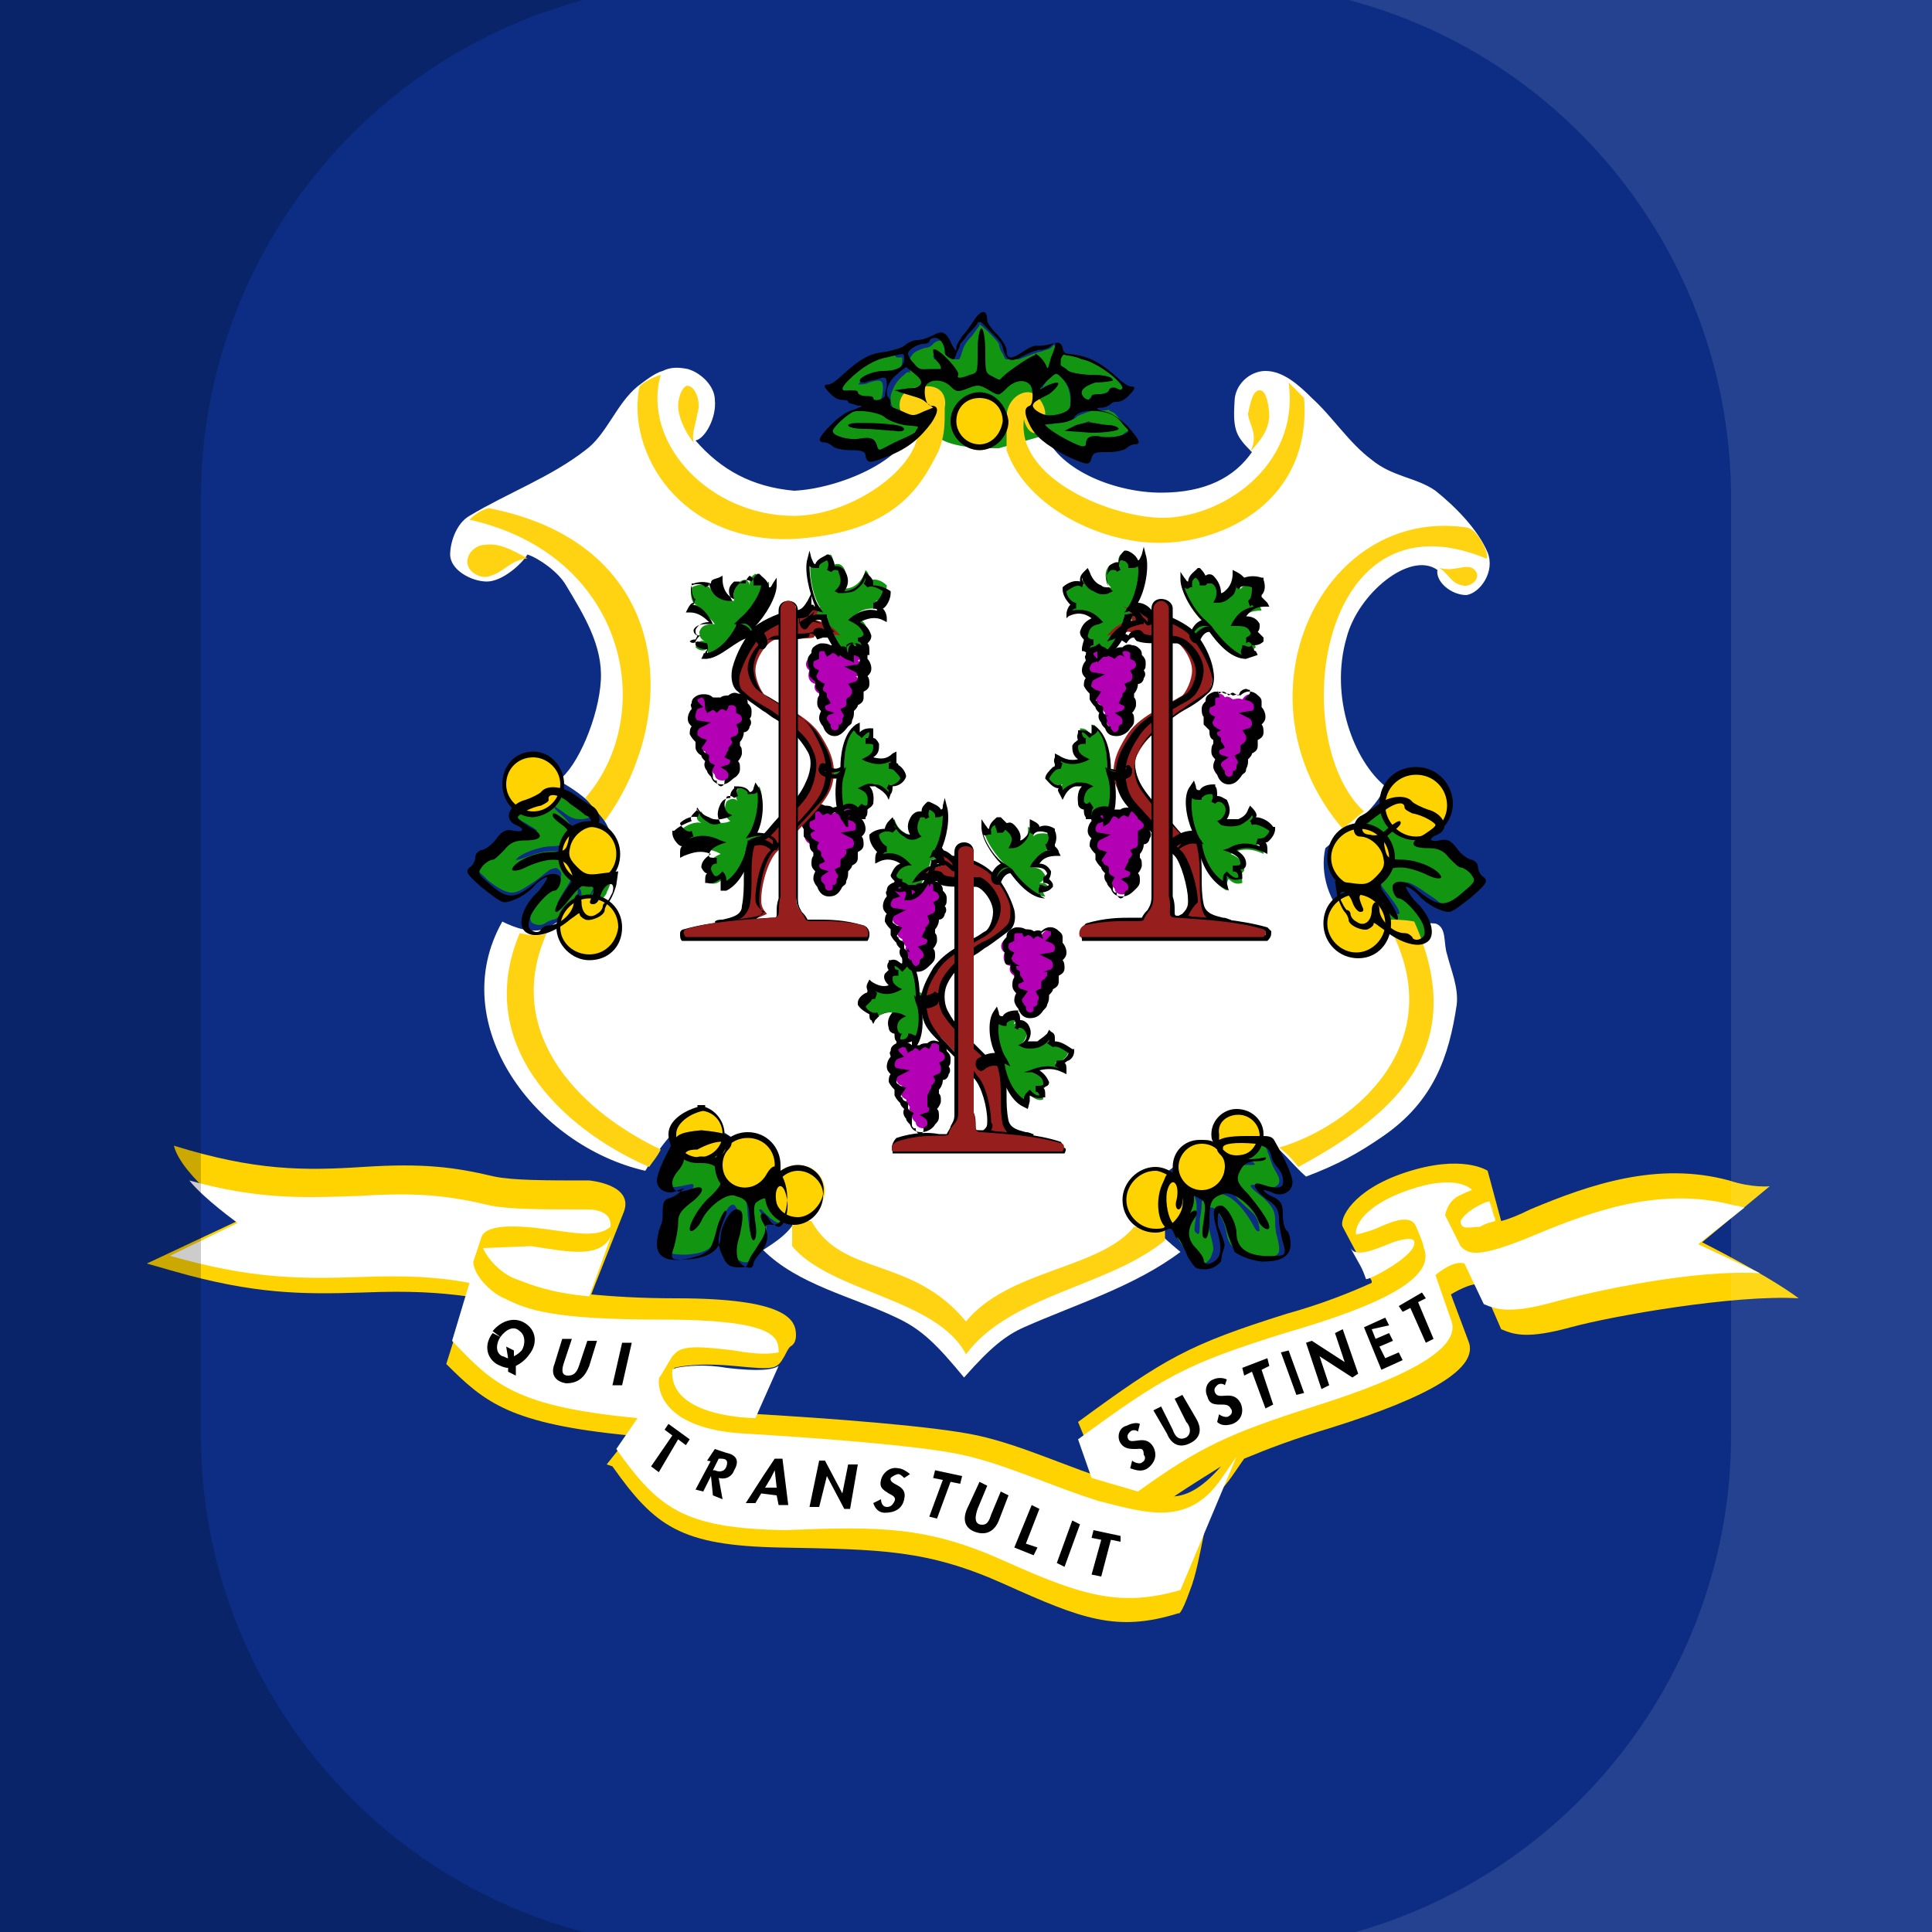 <?xml version="1.0" encoding="utf-8"?>
<!-- Generator: Adobe Illustrator 23.0.0, SVG Export Plug-In . SVG Version: 6.00 Build 0)  -->
<svg version="1.0"
	 id="svg2" inkscape:version="0.91 r13725" sodipodi:docname="Flag_of_Connecticut.svg" xmlns:cc="http://creativecommons.org/ns#" xmlns:dc="http://purl.org/dc/elements/1.1/" xmlns:inkscape="http://www.inkscape.org/namespaces/inkscape" xmlns:rdf="http://www.w3.org/1999/02/22-rdf-syntax-ns#" xmlns:sodipodi="http://sodipodi.sourceforge.net/DTD/sodipodi-0.dtd" xmlns:svg="http://www.w3.org/2000/svg"
	 xmlns="http://www.w3.org/2000/svg" xmlns:xlink="http://www.w3.org/1999/xlink" x="0px" y="0px" viewBox="0 0 100 100"
	 enable-background="new 0 0 100 100" xml:space="preserve">
<rect x="0" y="0" width="100" height="100" fill="#333333" stroke="none"/>
<g>
	<path id="path14" fill="#0C2D83" d="M0,0h100v100H0V0L0,0z"/>
	<path id="strip_yellow" fill="#FFD300" d="M88.1,64.3l3.5-2.9c0,0-0.9,0.1-2.1-0.3c-3.7-1-7.2,0.2-10.3,1.5
		c-0.6,0.3-1.1,0.5-1.5,0.6L77,60.6c0,0-1.3-0.9-4.3,0.1c-2.7,0.9-3.4,2.4-3.2,2.8c0.2,0.4,1.5,2.8,1.5,2.8v0.1
		c-1.1,0.5-2.6,1.1-4.4,1.6c-5.1,1.6-6.3,2.3-10.8,5.6l1.2,2.9l2.5,0.8c0,0,0.6,0.2,1.1,0.2h0.1c0.9-0.6,1.7-1.1,2.5-1.6
		c-2.1,2.4-3.2,1.5-5.5,0.8s-4.8-1.9-7.1-2.4s-7.9-0.9-11.3-1.1c-3.2-0.1-4.3-1.4-4.4-2.4c0,0,1-0.3,3.1-0.1
		c2.1,0.2,2.2,0.2,2.6-0.5c0.1-0.2,0.2-0.4,0.3-0.5c0.2-0.1,0.3-0.3,0.3-0.6c0-0.8-0.5-1.9-6.2-1.9c-1.9,0-3.3-0.1-4.4-0.2l1.7-4.3
		c0.5-1.4-1.8-1.6-1.8-1.6c-2.2,0-3.9,0-4.9-0.2c-2.1-0.5-3.7-0.7-6.8-0.5s-5.6,0.2-9.8-1.1c0.4,1.6,3.5,3.8,3.5,3.8l-4.9,2.3
		L9,65.8c4.2,1.2,6.7,1.2,9.8,1.1c2.4-0.1,3.9,0,5.4,0.2l-1.1,3.5c2,2,3.3,3.1,9.5,3.7l-1.2,1.5l0.3,0.1c2.2,3.1,3.5,4.1,8.7,4.2
		S48,80.2,52,82s5.8,2.5,9,1.5c0,0,0.1,0.2,0.6-1.2c0.6-1.5,0.8-4.4,1.4-5c0.5-0.4,1.1-1.4,1.4-1.8c1.2-0.5,2.5-1,4.5-1.6
		c5.1-1.6,7.7-3.1,7.1-4.5L75.1,67c0,0,1.1-0.7,1.6-0.5l1,2.3l0,0c0.7,0.3,1.4,0.5,3.6-0.1s8.5-1.7,11.8-1.5
		C91.5,66,88.1,64.3,88.1,64.3z"/>
	<path id="white_strip" fill="#FFFFFF" d="M31.7,63.8l-1.2,3.3c-2.1-0.2-3-0.6-3.8-0.9c-0.6-0.2-1.4-0.9-1.7-1.6l2.5-0.1
		C29.5,64.8,31.2,65.2,31.7,63.8z M30.4,67.1L30.4,67.1L30.4,67.1L30.4,67.1z M73.2,64.4c0.1-0.4-0.5-0.3-1.1-0.1
		c-1,0.4-1.9,0.8-2.2,0.3c0.5,0.9,0.6,1,0.8,1.6C70.8,66.3,73.1,65.1,73.2,64.4z M69.9,64.6L69.9,64.6L69.9,64.6L69.9,64.6z
		 M77.3,62.7c-0.1-0.2-0.1-0.4-0.2-0.7L77.3,62.7z M77.3,62.7c0,0.1,0.1,0.3,0.1,0.5L77.3,62.7z M37.6,70.8c-1.1-0.2-2.1-0.1-2.6,0
		l-0.2,0.1c-0.2,2.5,4.3,2.5,4.3,2.5l1.2-2.7C40,70.9,39.3,71,37.6,70.8z M56.9,77.7c-2.3-0.7-4.8-1.9-7.1-2.4s-7.9-0.9-11.3-1.1
		c-3.4-0.2-4.4-1.6-4.4-2.7c0-0.1,0-0.2,0.1-0.3l0.6-1l0.1-0.1c0.4-0.5,1.4-0.4,3.1-0.2c1.1,0.2,1.8,0.2,2.3,0.1v-0.1
		c0-0.8-0.5-1.6-6.1-1.6s-6.9-0.5-8.1-1.1c-0.7-0.3-1.6-1.2-1.6-1.9l0.4-1.2c0.1-0.5,0.9-0.8,3.2-0.5c1.6,0.2,2.8,0.5,3.5-0.1l0,0
		c0.1-1-1.3-0.9-1.3-0.9l0,0c-2.2,0-3.9,0-4.9-0.2c-2.1-0.5-3.7-0.7-6.8-0.5c-2.9,0.1-5.2,0.2-8.8-0.8c0.7,0.9,2.5,2.2,2.5,2.2
		L8.8,65c4.2,1.2,6.7,1.2,9.8,1.1c2.5-0.1,4.1,0,5.7,0.3l-0.9,3c2.1,2.2,3.2,3.4,9.6,4L31.9,75c2.2,3.1,3.5,4.1,8.7,4.2
		C45.6,79,48,79,52,80.8s6,2.4,9.1,1.5l2.9-6.9l-0.9,1.3C61.4,79,59.3,78.3,56.9,77.7z M87.9,64.4l2.4-1.9c-0.1,0-0.3-0.1-0.5-0.1
		c-3.7-1-7.2,0.2-10.3,1.5c-3.1,1.3-3.5,1-3.9,0.6l-0.8-1.6c0,0,0.1-0.7,0.7-1s0.7-0.3,0.7-0.3s-0.7-0.9-3.3,0
		c-2.6,0.9-2.8,2.1-2.7,2.3c0,0,0.5-0.1,1-0.3s1.8-0.9,2.1-0.1c0.4,0.9,0.4,1.1,0.4,1.1c0.6,1.5-2,2.9-7.2,4.4
		c-5.1,1.6-6.2,2.2-10.7,5.5l0.7,2l2.4,0.7c3.2-2.3,4.7-3,9.1-4.4c5.1-1.6,7.7-3.1,7.1-4.5L74.3,66c0,0,0.9-0.8,1.5-0.6l1,2.1l0,0
		c0.7,0.3,1.4,0.5,3.6-0.1s7.3-1.7,10.7-1.5L87.9,64.4z M77.4,63.2L77.4,63.2c-0.7,0.2-0.4,0.1-0.8,0.3c-0.5,0-1,0.2-1-0.3
		c0.3-0.6,1.5-1.1,1.5-1"/>
	<path id="letters" d="M25.9,69.2c-0.2,0.3-0.3,0.8,0.1,1c0.1,0,0.2,0.1,0.3,0.1l-0.1-0.6l0.4,0.2v0.3c0.2-0.1,0.3-0.2,0.4-0.3
		c0.2-0.3,0.2-0.8-0.1-1C26.6,68.6,26.2,68.8,25.9,69.2l-0.4-0.3c0.4-0.5,1.1-0.8,1.7-0.4s0.6,1.1,0.2,1.6c-0.2,0.3-0.5,0.5-0.7,0.6
		v0.5L26.3,71v-0.2c-0.2,0-0.4-0.1-0.6-0.2c-0.6-0.4-0.6-1.1-0.2-1.6L25.9,69.2 M29.1,69.3h0.5l-0.4,1.2c-0.1,0.3-0.2,0.7,0.2,0.7
		c0.4,0,0.5-0.3,0.6-0.6l0.4-1.2h0.5l-0.4,1.3c-0.2,0.5-0.5,0.9-1.2,0.9c-0.6-0.1-0.8-0.5-0.6-1L29.1,69.3 M32.2,71.7h-0.5l0.5-2.2
		h0.5L32.2,71.7 M34.1,76.2l-0.4-0.3l1.1-1.6L34.4,74l0.2-0.3l1.1,0.8l-0.2,0.3l-0.4-0.3L34.1,76.2 M37.1,75.7l-0.2,0.4H37
		c0.2,0.1,0.5,0.1,0.6-0.2c0.1-0.3,0-0.4-0.3-0.4h-0.1L37.1,75.7l-0.5-0.1L37,75l0.6,0.2c0.5,0.1,0.7,0.4,0.4,0.9
		c-0.1,0.3-0.4,0.5-0.8,0.4l0.2,1.1l-0.5-0.2l-0.1-1l0,0l-0.4,0.8L36,77.1l0.8-1.5L37.1,75.7 M39.9,76.5L39.6,77h0.6l-0.1-0.9l0,0
		L39.9,76.5l-0.4-0.1l0.6-0.9h0.4l0.3,2.4h-0.5l-0.1-0.5l-0.8-0.1l-0.3,0.5h-0.5l0.9-1.4L39.9,76.5 M42.4,75.6h0.3l0.9,1.7l0,0
		l0.3-1.5h0.5L44,78.1h-0.3l-0.9-1.7l0,0L42.4,78h-0.5L42.4,75.6 M46.8,76.5c-0.1-0.1-0.2-0.2-0.3-0.2s-0.3,0.1-0.4,0.2
		c-0.1,0.4,0.9,0.3,0.7,1.1c-0.1,0.5-0.5,0.7-1,0.7c-0.3,0-0.5-0.2-0.6-0.5l0.4-0.2c0,0.2,0.1,0.4,0.3,0.4s0.3-0.1,0.4-0.3
		c0.1-0.2-0.1-0.3-0.3-0.4c-0.3-0.2-0.5-0.3-0.4-0.7c0.1-0.4,0.5-0.7,0.9-0.6c0.2,0,0.5,0.2,0.6,0.3L46.8,76.5 M48.5,78.6l-0.4-0.1
		l0.7-1.9l-0.5-0.1l0.1-0.4l1.4,0.3l-0.1,0.4l-0.5-0.1L48.5,78.6 M50.7,76.7l0.4,0.2l-0.5,1.2c-0.1,0.3-0.2,0.7,0.1,0.8
		c0.4,0.1,0.5-0.2,0.6-0.5l0.5-1.2l0.4,0.2l-0.5,1.3c-0.2,0.5-0.6,0.8-1.2,0.6c-0.6-0.2-0.7-0.7-0.4-1.3L50.7,76.7 M53.1,79.9
		l0.6,0.2l-0.2,0.4l-1-0.4l0.9-2.2l0.4,0.2L53.1,79.9 M55.1,81.1l-0.4-0.2l0.8-2.2l0.4,0.2L55.1,81.1 M57,81.6l-0.5-0.1l0.5-1.8
		l-0.5-0.1l0.1-0.4l1.4,0.3v0.3l-0.5-0.1L57,81.6 M58.9,74.1c-0.1-0.1-0.3-0.1-0.4,0c-0.1,0.1-0.2,0.2-0.1,0.4
		c0.2,0.3,0.9-0.3,1.3,0.4c0.2,0.4,0.1,0.8-0.3,1.1c-0.3,0.2-0.6,0.1-0.9,0l0.1-0.4c0.1,0.1,0.4,0.2,0.5,0.1
		c0.2-0.1,0.2-0.3,0.1-0.4c0-0.4-0.2-0.3-0.4-0.3c-0.3,0-0.6,0-0.8-0.3s-0.1-0.8,0.3-0.9c0.2-0.1,0.5-0.2,0.7-0.1L58.9,74.1
		 M59.7,73l0.4-0.2l0.6,1.2c0.1,0.3,0.3,0.6,0.7,0.4c0.3-0.2,0.2-0.6,0-0.8l-0.6-1.2l0.4-0.2l0.7,1.2c0.3,0.5,0.3,1-0.3,1.3
		s-1,0-1.2-0.5L59.7,73 M63.4,71.7c-0.1-0.1-0.3-0.1-0.4,0c-0.1,0.1-0.2,0.2-0.1,0.4c0.2,0.4,0.9-0.2,1.3,0.5
		c0.2,0.4,0.1,0.9-0.4,1.1c-0.3,0.1-0.6,0.1-0.8-0.1l0.1-0.4c0.1,0.1,0.4,0.2,0.5,0.1c0.2-0.1,0.2-0.3,0.1-0.4
		c-0.1-0.2-0.3-0.2-0.5-0.2c-0.3,0-0.6,0-0.7-0.4c-0.2-0.4,0-0.8,0.3-0.9c0.2-0.1,0.5-0.1,0.7,0L63.4,71.7 M65.9,72.7l-0.4,0.2
		L64.8,71l-0.4,0.2l-0.1-0.4l1.3-0.5l0.1,0.4l-0.4,0.2L65.9,72.7 M67.5,72.1l-0.4,0.1L66.3,70l0.4-0.1L67.5,72.1 M67.6,69.5l0.3-0.1
		l1.7,1.1l0,0L69.1,69l0.4-0.2l0.8,2.3L70,71.3l-1.7-1.1l0,0l0.5,1.5l-0.4,0.2L67.6,69.5 M71,68.8l0.2,0.5l0.7-0.3l0.2,0.4l-0.7,0.3
		l0.3,0.6l0.7-0.3l0.2,0.4l-1.1,0.5l-0.9-2.2l1.1-0.5l0.2,0.4L71,68.8 M74.2,69.3l-0.4,0.2L73,67.7l-0.4,0.2l-0.2-0.3l1.2-0.7
		l0.2,0.3l-0.4,0.2L74.2,69.3"/>
	<rect id="rect2397" x="47.1" y="18.6" fill="#129612" width="6.8" height="4.7"/>
	<path id="white_back" fill="#FFFFFF" d="M77,28.6c-0.5-1.2-1.7-2.4-2.7-3.2c-1-0.7-2.2-0.7-3.3-1.6c-1.2-0.9-2-2.2-3.1-3.2
		c-0.7-0.7-1.5-1.4-2.4-1.4c-0.8,0-1.6,0.7-1.6,1.6c-0.1,1.5,0.1,1.8,0.9,2.6c-0.9,1.3-2.4,2.1-4.7,2.1s-5.2-1.1-6-3h0.1l-2.5,0.7
		c-0.6,0-3.3,0.1-3.6-1.2l0,0c-0.1,0.1-0.2,0.2-0.3,0.3c0-0.1,0-0.3,0-0.5v-0.1h-0.4c-0.4,2.2-4.1,3.6-6.3,3.7
		c-2.2-0.2-3.8-1.1-5.1-2.6c0.5-0.1,1.1-1.2,1-2.1c0-0.7-0.7-1.4-1.4-1.6c-0.5-0.1-0.9-0.1-1.3,0.1l0,0l0,0
		c-0.4,0.1-0.9,0.5-1.3,0.8c-1.1,0.9-1.6,2.5-2.7,3.3c-1.8,1.4-4,2.2-6,3.4c-0.7,0.4-1,1.4-1,2c0,0.8,1.1,1.4,1.9,1.4
		s1.8-0.9,2.1-1.4c0.6,0.2,1.6,0.9,2,1.6c0.9,1.5,1.9,3.1,1.8,4.9c-0.1,1.9-1.2,4.5-2.2,5.2c1.5,0.8,2.8,2,2.9,3.7
		c-0.1,1.8-1.9,3-3.4,3.9c-0.8,0.4-1.8,0-2.4-0.3c-3,5.3,1.7,11.6,7.4,12.9c0.6-1,1.6-2.4,2.4-2.7c2.3,0.6,4.1,2.6,5.6,4.6
		c-0.2,1-0.8,1.5-1.9,2.2c1.8,1.8,4.6,2.4,6.9,3.5c1.3,0.6,2.1,1.4,3.5,3.1c1.4-1.6,2.2-2.2,3.1-2.6c2.7-1.2,5.7-2.1,8.1-3.9
		c-1.2-1-2.2-1.9-1.8-2.8c0.8-1.8,3.8-3,6.2-3c0.8,0.4,1.4,1.3,2.1,1.9c1.6-0.6,2.7-1.2,4-2.1c2.6-1.8,3.4-4.1,3.8-6.8
		c0.1-0.9-0.3-1.8-0.5-2.6c-0.2-0.6,0-1.4-0.6-1.6c-1.3-0.1-3.3,0-4.5-0.2c-1-0.8-1.5-2.4-1.2-3.7c0.9-0.8,2.6-1.9,3.1-3.2
		c-1.6-1.3-2.9-4.6-2-7.7c0.6-2.3,3.3-4.5,4.7-3.5c-0.1,0.6,0.7,1.3,1.5,1.3C76.6,30.7,77.4,29.6,77,28.6z"/>
	<g id="greens">
		<path fill="#129612" d="M41.5,32c0.3-0.3,0.6-0.5,1-0.5c-0.4-0.5-0.7-1.9-0.5-2.6c0.1,0.3,0.2,0.4,0.4,0.3c0-0.3,0.3-0.4,0.6-0.5
			c0.1,0.1,0.2,0.4,0,0.7c0.1-0.2,0.4-0.3,0.6-0.1c0.2,0.2,0.3,0.7-0.1,1.1c0.4,0.2,1.1-0.1,1.3-0.9c0.2,0.2,0.2,0.3,0.1,0.6
			c0.3-0.2,0.7-0.1,1,0.2c0,0.4-0.3,0.8-0.6,0.8c0.2,0,0.3,0.2,0.4,0.5c-0.6-0.2-1.1-0.1-1.5,0.3c0.5,0.2,0.6,0.4,0.7,0.7
			c0,0.3-0.3,0.4-0.4,0.4c0.2,0,0.4,0.2,0.4,0.5c-0.2,0.1-0.4,0-0.7-0.1c-0.1,0.2-0.1,0.3,0,0.6c-0.7-0.2-1.2-1.3-1.4-2.1
			c-0.4-0.1-0.7,0-0.9,0.4C41.6,32.5,41.4,32.2,41.5,32L41.5,32L41.5,32z M39.3,32.9c-0.1-0.4-0.4-0.7-0.7-0.6
			c0.5-0.4,1.3-1.5,1.2-2.2c-0.2,0.2-0.3,0.3-0.4,0.2c0-0.3-0.1-0.5-0.3-0.6c-0.2,0.1-0.3,0.3-0.3,0.6c0-0.2-0.2-0.4-0.5-0.2
			c-0.2,0.2-0.4,0.5-0.3,1c-0.4,0-0.9-0.4-0.9-1.1c-0.3,0.1-0.3,0.2-0.3,0.5c-0.2-0.3-0.6-0.3-1-0.1c-0.1,0.4,0,0.9,0.3,0.9
			c-0.2,0-0.3,0-0.4,0.3c0.6,0,0.9,0.2,1.3,0.7c-0.5,0-0.7,0.1-0.8,0.4c0,0.3,0.1,0.4,0.3,0.5c-0.2-0.1-0.4,0-0.5,0.3
			c0.2,0.2,0.4,0.2,0.6,0.1c0.1,0.2,0,0.3-0.1,0.5c0.7,0,1.5-0.8,1.9-1.4c0.4,0,0.6,0.2,0.7,0.6C39.1,33.3,39.4,33.1,39.3,32.9
			L39.3,32.9L39.3,32.9z M40.1,43.4c-0.3-0.2-0.7-0.4-1.1-0.2c0.4-0.6,0.6-1.9,0.3-2.5c-0.1,0.3-0.2,0.3-0.4,0.4
			c-0.1-0.2-0.4-0.3-0.7-0.3c-0.1,0.2-0.2,0.4,0,0.7c-0.1-0.2-0.4-0.2-0.6,0c-0.1,0.3-0.2,0.7,0.2,1c-0.4,0.2-1.2,0.1-1.5-0.5
			c-0.3,0.3-0.3,0.4,0,0.6c-0.3-0.1-0.8,0.1-1.1,0.4c0,0.4,0.4,0.7,0.8,0.7c-0.2,0.1-0.4,0.2-0.4,0.5c0.6-0.3,1.2-0.3,1.7,0
			c-0.5,0.2-0.7,0.5-0.7,0.8c0,0.2,0.3,0.3,0.5,0.2c-0.3,0-0.4,0.2-0.4,0.5c0.3,0.1,0.5,0,0.7-0.2c0.1,0.1,0.1,0.3,0.1,0.6
			c0.8-0.4,1.2-1.4,1.4-2.3c0.4-0.2,0.8-0.1,1.1,0.2C40.1,43.9,40.3,43.6,40.1,43.4L40.1,43.4L40.1,43.4z M42.6,40
			c0.3,0.2,0.7,0.3,0.9,0.1c-0.2,0.6-0.2,1.8,0.2,2.3c0-0.3,0-0.3,0.3-0.4c0.1,0.2,0.4,0.3,0.6,0.3c0.1-0.1,0.1-0.4-0.1-0.6
			c0.1,0.2,0.4,0.2,0.5-0.1s0.1-0.7-0.3-0.9c0.3-0.2,0.9-0.2,1.3,0.4c0.1-0.2,0.2-0.3,0-0.5c0.3,0.1,0.7-0.1,0.8-0.4
			c-0.1-0.3-0.4-0.6-0.7-0.6c0.2-0.1,0.3-0.2,0.2-0.5c-0.5,0.3-0.9,0.3-1.4,0.1c0.4-0.2,0.4-0.5,0.4-0.8c-0.1-0.2-0.3-0.2-0.5-0.2
			c0.2,0,0.3-0.2,0.3-0.5c-0.3,0-0.4,0.1-0.5,0.3c-0.2-0.1-0.2-0.2-0.2-0.5c-0.6,0.4-0.7,1.4-0.7,2.2c-0.3,0.2-0.6,0.1-0.9-0.1
			C42.5,39.5,42.4,39.8,42.6,40L42.6,40L42.6,40z M49.4,44.6c-0.3-0.3-0.6-0.5-0.9-0.4c0.4-0.5,0.7-1.8,0.4-2.4
			c-0.1,0.3-0.2,0.3-0.4,0.3c-0.1-0.3-0.3-0.4-0.5-0.5c-0.1,0.1-0.2,0.4,0,0.7c-0.1-0.2-0.4-0.3-0.5-0.1c-0.2,0.2-0.3,0.6,0,1
			c-0.4,0.1-1-0.1-1.2-0.8c-0.2,0.2-0.2,0.3-0.1,0.6c-0.2-0.2-0.7-0.1-0.9,0.2c0,0.3,0.3,0.8,0.6,0.8c-0.2,0-0.3,0.1-0.3,0.4
			c0.5-0.2,1-0.1,1.4,0.3c-0.5,0.1-0.6,0.4-0.7,0.6c0,0.2,0.2,0.3,0.4,0.3c-0.2,0-0.3,0.1-0.4,0.4c0.2,0.1,0.4,0.1,0.6-0.1
			c0.1,0.1,0.1,0.3,0,0.5c0.7-0.2,1.1-1.2,1.3-1.9c0.3-0.1,0.6,0,0.9,0.4C49.3,45,49.5,44.7,49.4,44.6L49.4,44.6L49.4,44.6z
			 M51.4,45.4c0.1-0.3,0.4-0.6,0.7-0.6c-0.5-0.4-1.2-1.4-1.2-2c0.2,0.2,0.3,0.2,0.4,0.2c0-0.3,0.1-0.4,0.3-0.5
			c0.1,0.1,0.3,0.3,0.2,0.6c0-0.2,0.2-0.4,0.4-0.2c0.2,0.1,0.4,0.5,0.2,0.9c0.4,0,0.9-0.4,0.8-1c0.3,0.1,0.3,0.2,0.3,0.5
			c0.1-0.2,0.6-0.2,0.9-0.1c0.1,0.3,0,0.8-0.3,0.8c0.2,0,0.3,0,0.4,0.3c-0.5,0-0.9,0.2-1.2,0.6c0.5,0,0.6,0.1,0.8,0.4
			c0,0.2-0.1,0.3-0.3,0.4c0.2,0,0.4,0,0.5,0.3c0.1,0-0.1,0-0.3-0.1c-0.1,0.2,0,0.3,0.1,0.5c-0.6,0-1.3-0.7-1.8-1.3
			c-0.3,0-0.5,0.2-0.7,0.6C51.6,45.8,51.4,45.6,51.4,45.4L51.4,45.4L51.4,45.4z M50.7,55c0.3-0.2,0.7-0.3,1-0.2
			c-0.4-0.5-0.6-1.8-0.3-2.3c0.1,0.3,0.1,0.3,0.4,0.3c0.1-0.2,0.4-0.3,0.6-0.3c0.1,0.2,0.2,0.4,0,0.6c0.1-0.2,0.4-0.2,0.6,0
			c0.2,0.2,0.2,0.6-0.1,0.9c0.4,0.2,1.1,0.1,1.4-0.5c0.3,0.2,0.3,0.3,0,0.5c0.3-0.1,0.8,0.1,1,0.4c0,0.3-0.4,0.6-0.7,0.6
			c0.2,0.1,0.4,0.2,0.4,0.5c-0.6-0.3-1.1-0.3-1.6,0c0.5,0.2,0.6,0.4,0.7,0.7c0,0.2-0.3,0.2-0.5,0.2c0.2,0,0.4,0.2,0.4,0.5
			c-0.2,0.1-0.4,0-0.7-0.2c-0.2,0.1-0.1,0.2-0.1,0.5c-0.7-0.3-1.1-1.3-1.3-2c-0.4-0.1-0.7-0.1-1,0.2C50.7,55.4,50.5,55.1,50.7,55
			L50.7,55L50.7,55z M48.4,51.8c-0.3,0.2-0.6,0.3-0.9,0.1c0.2,0.5,0.2,1.7-0.2,2.1c0-0.3,0-0.3-0.2-0.3c-0.1,0.2-0.4,0.2-0.6,0.2
			c-0.1-0.1-0.1-0.4,0.1-0.5c-0.1,0.1-0.4,0.2-0.5-0.1c-0.1-0.2-0.1-0.6,0.3-0.8c-0.3-0.2-0.9-0.1-1.2,0.4c-0.1-0.2-0.1-0.3,0-0.5
			c-0.3,0.1-0.6-0.1-0.8-0.4c0.1-0.3,0.4-0.6,0.7-0.5C45,51.4,44.9,51.3,45,51c0.4,0.3,0.8,0.3,1.3,0.1c-0.4-0.2-0.4-0.4-0.4-0.7
			c0.1-0.2,0.3-0.2,0.5-0.2c-0.2,0-0.3-0.2-0.3-0.5c0.3,0,0.4,0.1,0.5,0.2c0.2-0.1,0.2-0.2,0.2-0.5c0.5,0.3,0.7,1.3,0.7,1.9
			c0.3,0.2,0.6,0.1,0.9-0.1C48.5,51.3,48.5,51.7,48.4,51.8L48.4,51.8L48.4,51.8z M59.5,32c-0.3-0.3-0.6-0.5-1-0.5
			c0.4-0.5,0.7-1.9,0.5-2.6c-0.1,0.3-0.2,0.4-0.4,0.3c0-0.3-0.3-0.4-0.6-0.5c-0.1,0.1-0.2,0.4,0,0.7c-0.1-0.2-0.4-0.3-0.6-0.1
			c-0.2,0.2-0.3,0.7,0.1,1.1c-0.4,0.2-1.1-0.1-1.3-0.9C56,29.9,56,30,56.1,30.3c-0.3-0.2-0.7-0.1-1,0.2c0,0.4,0.3,0.8,0.6,0.8
			c-0.2,0-0.3,0.2-0.4,0.5c0.6-0.2,1.1-0.1,1.5,0.3c-0.5,0.2-0.6,0.4-0.7,0.7c0,0.3,0.3,0.4,0.4,0.4c-0.2,0-0.4,0.2-0.4,0.5
			c0.2,0.1,0.4,0,0.7-0.1c0.1,0.2,0.1,0.3,0,0.6c0.7-0.2,1.2-1.3,1.4-2.1c0.4-0.1,0.7,0,0.9,0.4C59.4,32.5,59.6,32.2,59.5,32
			L59.5,32L59.5,32z M61.7,32.9c0.1-0.4,0.4-0.7,0.7-0.6c-0.5-0.4-1.3-1.5-1.2-2.2c0.2,0.2,0.3,0.3,0.4,0.2c0-0.3,0.1-0.5,0.3-0.6
			c0.2,0.1,0.3,0.3,0.3,0.6c0-0.2,0.2-0.4,0.5-0.2c0.2,0.2,0.4,0.5,0.3,1c0.4,0,0.9-0.4,0.9-1.1c0.3,0.1,0.3,0.2,0.3,0.5
			c0.2-0.3,0.6-0.3,1-0.1c0.1,0.4,0,0.9-0.3,0.9c0.2,0,0.3,0,0.4,0.3c-0.6,0-0.9,0.2-1.3,0.7c0.5,0,0.7,0.1,0.8,0.4
			c0,0.3-0.1,0.4-0.3,0.5c0.2-0.1,0.4,0,0.5,0.3c-0.2,0.2-0.4,0.2-0.6,0.1c-0.1,0.2,0,0.3,0.1,0.5c-0.7,0-1.5-0.8-1.9-1.4
			c-0.4,0-0.6,0.2-0.7,0.6C61.9,33.3,61.6,33.1,61.7,32.9L61.7,32.9L61.7,32.9z M60.9,43.4c0.3-0.2,0.7-0.4,1.1-0.2
			c-0.4-0.6-0.6-1.9-0.3-2.5c0.1,0.3,0.2,0.3,0.4,0.4c0.1-0.2,0.4-0.3,0.7-0.3c0.1,0.2,0.2,0.4,0,0.7c0.1-0.2,0.4-0.2,0.6,0
			c0.1,0.3,0.2,0.7-0.2,1c0.4,0.2,1.2,0.1,1.5-0.5c0.3,0.3,0.3,0.4,0,0.6c0.3-0.1,0.8,0.1,1.1,0.4c0,0.4-0.4,0.7-0.8,0.7
			c0.2,0.1,0.4,0.2,0.4,0.5c-0.6-0.3-1.2-0.3-1.7,0c0.5,0.2,0.7,0.5,0.7,0.8c0,0.2-0.3,0.3-0.5,0.2c0.3,0,0.4,0.2,0.4,0.5
			c-0.3,0.1-0.5,0-0.7-0.2c-0.1,0.1-0.1,0.3-0.1,0.6c-0.8-0.4-1.2-1.4-1.4-2.3c-0.4-0.2-0.8-0.1-1.1,0.2
			C60.9,43.9,60.7,43.6,60.9,43.4L60.9,43.4L60.9,43.4z M58.4,40c-0.3,0.2-0.7,0.3-0.9,0.1c0.2,0.6,0.2,1.8-0.2,2.3
			c0-0.3,0-0.3-0.3-0.4c-0.1,0.2-0.4,0.3-0.6,0.3c-0.1-0.1-0.1-0.4,0.1-0.6c-0.1,0.2-0.4,0.2-0.5-0.1s-0.1-0.7,0.3-0.9
			c-0.3-0.2-0.9-0.2-1.3,0.4c-0.1-0.2-0.2-0.3,0-0.5c-0.3,0.1-0.7-0.1-0.8-0.4c0.1-0.3,0.4-0.6,0.7-0.6c-0.2-0.1-0.3-0.2-0.2-0.5
			c0.5,0.3,0.9,0.3,1.4,0.1c-0.4-0.2-0.4-0.5-0.4-0.8c0.1-0.2,0.3-0.2,0.5-0.2c-0.2,0-0.3-0.2-0.3-0.5c0.3,0,0.4,0.1,0.5,0.3
			c0.2-0.1,0.2-0.2,0.2-0.5c0.6,0.4,0.7,1.4,0.7,2.2c0.3,0.2,0.6,0.1,0.9-0.1C58.5,39.5,58.6,39.8,58.4,40L58.4,40L58.4,40z"/>
		<path id="path1394" fill="#129612" d="M50.7,16.8c0,0.1-0.2,0.3-0.4,0.6c-0.3,0.3-0.4,0.5-0.5,0.8c-0.1,0.4-0.2,0.5-0.4,0.5
			c-0.1-0.1-0.3-0.3-0.3-0.6c-0.1-0.5-0.5-0.6-0.8-0.3c-0.1,0.1-0.2,0.2-0.4,0.2c-0.3,0.1-0.6,0.2-0.7,0.4c-0.1,0.1-0.1,0.2-0.1,0.2
			s0.1,0.2,0.2,0.3c0.3,0.4,0.5,0.5,1,0.5c0.3,0,0.5,0,0.5-0.1c0,0,0-0.1-0.1-0.2c-0.3-0.3-0.4-0.6-0.4-0.7c0.1-0.1,0.9,0.7,1.1,1.1
			c0,0.1,0.1,0.2,0.1,0.2c0,0.1,0,0.1,0.2,0.1s0.7-0.2,0.8-0.3c0-0.1,0.1-0.5,0.1-1.1c0-1,0.1-1.2,0.2-1.2c0.1,0,0.1,0.3,0.1,1.3
			c0,0.5,0.1,1,0.1,1c0.1,0.1,0.5,0.4,0.6,0.4s0.2-0.1,0.5-0.3c0.2-0.2,0.5-0.5,0.8-0.6c0.6-0.4,0.7-0.4,0.4,0
			c-0.1,0.1-0.2,0.3-0.2,0.3c0,0.1,0.5,0.3,0.7,0.3c0.1,0,0.2,0,0.3-0.1c0.1-0.2,0.4-1,0.5-1.4c0-0.3,0-0.3-0.2-0.1
			c-0.1,0.1-0.3,0.1-0.5,0.2c-0.2,0-0.6,0.2-0.9,0.3c-0.8,0.3-0.9,0.3-1.1-0.2c-0.1-0.1-0.2-0.4-0.2-0.5
			C51.6,17.6,50.8,16.8,50.7,16.8C50.8,16.7,50.7,16.7,50.7,16.8L50.7,16.8z"/>
		<path id="path1396" fill="#129612" d="M45.8,18.4c-0.6,0.1-1.2,0.5-1.9,1c-0.4,0.3-0.5,0.6-0.5,0.7s0.1,0.1,0.4,0.1
			c0.3,0,0.3,0,0.4,0.1c0.1,0.1,0.2,0.1,0.4,0.2c0.2,0,0.4,0.1,0.4,0.2c0.1,0.1,0.3,0.1,0.5,0.1c0.1-0.1,0.2-0.3,0.2-0.7
			c0-0.4-0.1-0.5-0.7-0.3c-0.2,0.1-0.4,0.1-0.5,0.1s-0.1,0,0-0.1c0.1-0.2,0.6-0.3,1.1-0.4c0.8-0.1,1.1-0.3,1.1-0.7v-0.2h-0.3
			C46.3,18.3,46,18.4,45.8,18.4L45.8,18.4z"/>
		<path id="path1398" fill="#129612" d="M55,18.4c0,0-0.1,0.1-0.1,0.2s0,0.2-0.1,0.2c0,0.1,0.4,0.4,0.7,0.5c0.1,0,0.6,0.1,0.9,0.1
			c0.7,0,1,0.1,1,0.2c0,0-0.3,0.1-0.8,0.1s-0.8,0-0.9,0.1c-0.1,0-0.1,0.1,0,0.3c0,0.3,0.2,0.5,0.4,0.6s0.2,0.1,0.3-0.1
			c0.1-0.1,0.2-0.1,0.5-0.2c0.2,0,0.4-0.1,0.4-0.1c0.1-0.1,0.1-0.1,0.4-0.1c0.3,0,0.4,0,0.4-0.1c0-0.2-0.7-0.9-1.5-1.3
			C56.1,18.4,55.1,18.2,55,18.4L55,18.4z"/>
		<path id="path1400" fill="#129612" d="M46.8,19.4c-0.4,0.3-0.6,0.7-0.7,1.1c0,0.1,0,0.2,0,0.3c0,0.1,0.1,0.2,0.1,0.3
			c0,0.2,0.2,0.3,0.5,0.4c0.4,0.2,0.8,0.1,1.3-0.1l0.4-0.2L48.2,21c-0.3-0.3-0.7-0.5-1.3-0.6l-0.4-0.1H47c0.5,0,0.7-0.1,0.7-0.3
			c0-0.1-0.5-0.7-0.6-0.7C47,19.2,46.9,19.3,46.8,19.4z"/>
		<path id="path1402" fill="#129612" d="M54.3,19.6c-0.3,0.3-0.4,0.6-0.4,0.6s0.1,0,0.3-0.1c0.3-0.2,0.5-0.3,0.5-0.2
			c0.1,0.1-0.1,0.2-0.6,0.5c-0.7,0.5-0.7,0.6-0.6,0.8c0.1,0.2,0.5,0.4,0.7,0.4c0.3,0,0.8-0.2,1-0.3c0.2-0.2,0.2-0.2,0.2-0.6
			c0-0.5-0.2-0.9-0.5-1.2C54.7,19.3,54.6,19.3,54.3,19.6L54.3,19.6z"/>
		<path id="path1404" fill="#129612" d="M44.2,21.3c-0.3,0.1-1.2,0.9-1.1,1.1c0,0.1,0.4,0.2,0.7,0.3c0.2,0,0.5,0.1,0.8,0.1
			c0.6,0,0.7,0,0.8,0.3c0,0.1,0.1,0.2,0.2,0.2c0.2,0,1.4-0.6,1.7-0.9c0.2-0.2,0.4-0.3,0.3-0.4c0,0-0.3-0.1-0.6-0.1
			c-0.7-0.1-0.9-0.2-1.1-0.3c-0.1-0.1-0.3-0.2-0.4-0.2C45.1,21.3,44.4,21.2,44.2,21.3L44.2,21.3z M45.8,22c0.6,0.1,0.9,0.2,0.9,0.3
			c0,0-0.1,0-0.2,0c-0.1,0-0.7-0.1-1.3-0.1S44,22.1,44,22.1c-0.1,0-0.1-0.1,0.1-0.2C44.3,21.9,45.3,21.9,45.8,22L45.8,22z"/>
		<path id="path1406" fill="#129612" d="M56.4,21.3c-0.3,0.1-0.6,0.2-0.7,0.3c-0.1,0.1-0.3,0.2-0.9,0.3C54,22,54,22,54,22
			c0,0.2,1,0.8,1.6,1.1c0.4,0.2,0.6,0.2,0.6-0.1c0.1-0.3,0.1-0.3,0.9-0.3c0.6,0,0.8,0,1-0.2c0.1-0.1,0.3-0.2,0.3-0.2
			c0-0.1-0.5-0.7-0.7-0.9c-0.1-0.1-0.3-0.1-0.3-0.2C57.2,21.3,56.6,21.2,56.4,21.3z M56.6,21.9c0.1,0,0.4,0.1,0.7,0.1
			c0.5,0.1,0.7,0.1,0.4,0.2c-0.1,0-0.7,0-1.3,0h-1.1l0.3-0.1c0.3-0.1,0.7-0.3,0.8-0.3C56.3,21.9,56.4,21.9,56.6,21.9L56.6,21.9z"/>
		
			<path id="path2348" inkscape:connector-curvature="0" sodipodi:nodetypes="ccccccccccccccccccccscscsscsccsccccscccccssccccc" fill="#129612" d="
			M36.1,59.1c0,0-0.2,0-0.4,0.1c-0.4,0.1-0.5,0.1-0.6,0.5c-0.1,0.2-0.2,0.5-0.3,0.6c-0.2,0.2-0.4,0.7-0.3,0.9c0,0.2,0.3,0.3,0.7,0.2
			c0.6-0.1,0.7-0.2,0.7,0c0,0.1-0.3,0.4-0.7,0.7s-0.5,0.6-0.5,1.2c0,0.3-0.1,0.7-0.1,0.9c-0.1,0.3-0.1,0.6-0.1,0.6
			c0.1,0.1,0.9,0.2,1.4,0.1c0.8-0.1,1.2-0.5,1.3-1.2c0.1-0.4,0.3-0.9,0.5-1.2c0.2-0.2,0.3-0.2,0.4,0c0.2,0.2,0.1,0.1-0.1,1.1
			c-0.2,1-0.1,1.4,0.2,1.6s0.6,0.2,0.7-0.1c0-0.1,0.2-0.5,0.4-0.7c0.4-0.5,0.5-0.8,0.2-1.4c-0.2-0.4-0.3-0.4-0.1-0.4
			c0,0,0.1,0.1,0.3,0.3s0.5,0.4,0.6,0.4c0.4,0,0.5-1.9,0-2.2C40,61,40,61.2,40,61.9c0,0.5,0.1,0.6,0,0.6s-0.1-0.1-0.2-0.4
			c-0.1-0.3-0.4-0.4-0.7-0.2l-0.2,0.2v1c0,0.8,0.1,0.7,0,0.7s-0.1-0.1-0.2-0.9c0-0.4-0.1-0.8-0.1-0.9c0-0.1-0.2-0.2-0.4-0.3
			s-0.4-0.1-0.6,0c-0.6,0.2-1.1,0.8-1.5,1.4c-0.2,0.4-0.2,0.5-0.3,0.4c-0.1,0-0.1,0,0-0.2c0.2-0.4,0.5-0.8,1.1-1.4
			c0.6-0.7,0.6-0.8,0.5-1.1c-0.1-0.4-0.2-0.6-0.8-0.6c-0.3,0-0.7,0-0.7-0.1s0.2-0.2,0.8-0.2s0.6,0,0.7-0.2c0.1-0.1,0.1-0.2,0.2-0.3
			c0.1-0.3-0.1-0.3-0.8-0.3C36.4,59.1,36.1,59.1,36.1,59.1L36.1,59.1z"/>
		
			<path id="path2343" inkscape:connector-curvature="0" sodipodi:nodetypes="ccccccccccccccscccscccscccccccsccccccccccscsccccc" fill="#129612" d="
			M28.3,41.2c0,0.1-0.2,0.2-0.4,0.3c-0.5,0.2-1.2,0.5-1.3,0.6c0,0.1,0.2,0.3,0.6,0.5c0.8,0.5,0.8,0.4-0.1,0.5
			c-0.7,0.1-0.8,0.2-1.3,0.7c-0.2,0.2-0.6,0.5-0.7,0.6c-0.2,0.1-0.4,0.4-0.4,0.5c0,0.2,0.2,0.3,0.6,0.7c0.5,0.4,0.9,0.6,1.2,0.6
			c0.3,0,0.6-0.2,1.2-0.6c0.3-0.2,0.6-0.5,0.8-0.6c0.3-0.1,0.3-0.1,0.4,0c0.2,0.1,0.2,0.4,0,0.6c-0.1,0.1-0.3,0.2-0.3,0.2
			c-0.1,0-0.9,0.9-1,1.2c-0.2,0.4-0.2,0.7,0,0.8s0.4,0.1,0.6,0c0.1-0.1,0.4-0.2,0.4-0.2c0.2,0,0.4-0.2,0.6-0.5
			c0.3-0.3,0.6-0.4,0.7-0.8c0-0.2,0-0.3,0-0.3c0.1-0.1,0.2,0.1,0.2,0.3c0,0.8,0.7,0.9,1,0.3c0.1-0.1,0.3-0.3,0.3-0.4
			c0.1-0.2,0.3-0.7,0.3-0.8c-0.1-0.1-0.3,0-0.5,0.1c-0.1,0.1-0.3,0.3-0.4,0.5c-0.2,0.3-0.3,0.5-0.3,0.4c0,0,0.1-0.2,0.2-0.4
			c0.1-0.4,0-0.6-0.4-0.6c-0.3,0-0.5,0.1-0.9,0.7c-0.8,1.1-0.7,0.8,0-0.3c0.2-0.3,0.2-0.6,0.2-0.8s-0.2-0.7-0.4-0.8
			c-0.3-0.2-0.8-0.2-1.5,0c-0.3,0.1-0.8,0.3-0.9,0.3c-0.2,0-0.2,0.1-0.1,0c0.2-0.3,1.2-0.7,1.9-0.7c0.5,0,0.7-0.2,0.8-0.4
			c0.2-0.4,0.3-0.6-0.2-1.1c-0.2-0.2-0.5-0.4-0.5-0.5s0.1,0,0.4,0.2c0.5,0.4,0.7,0.4,1,0.4s0.8-0.2,0.8-0.4c0-0.1-0.3-0.3-0.5-0.4
			c-0.2-0.1-0.5-0.3-0.7-0.5C29,41,28.4,41,28.3,41.2L28.3,41.2z"/>
		
			<path id="path2339" inkscape:connector-curvature="0" sodipodi:nodetypes="cccccccscccccccccccsccscccscccccccccsccccccccc" fill="#129612" d="
			M72.1,41.7c-0.1,0.1-0.4,0.1-0.6,0.3c-0.2,0.1-0.7,0.4-0.9,0.5c-0.4,0.2-0.3,0.4,0,0.6c0.3,0.2,0.8,0.2,1.3-0.2
			c0.7-0.5,0.7-0.5,0.1,0.1c-0.4,0.4-0.4,0.6-0.3,1c0.1,0.3,0.3,0.5,0.8,0.5c0.6,0,1.6,0.4,1.9,0.7s0.2,0.1-0.7-0.3
			c-0.6-0.2-1.5-0.3-1.7-0.1c-0.2,0.1-0.6,0.8-0.5,1c0,0.1,0.3,0.4,0.5,0.7c0.4,0.5,0.5,0.8,0.4,0.8c-0.1,0.1-0.1-0.1-0.6-0.7
			c-0.4-0.5-0.7-0.7-1-0.6c-0.2,0-0.1,0.1-0.1,0.4c0,0.1,0,0.4,0.1,0.5c0.1,0.4-0.2,0.2-0.4-0.2c-0.2-0.4-0.4-0.8-0.6-0.8
			s-0.1,0.5,0.1,0.8c0.1,0.1,0.2,0.3,0.3,0.4c0.1,0.3,0.4,0.6,0.6,0.6s0.4-0.2,0.5-0.6c0.1-0.6,0.3-0.7,0.4-0.1
			c0.1,0.4,0.2,0.5,0.5,0.8c0.3,0.2,0.6,0.4,0.8,0.4c0.1,0,0.2,0.1,0.3,0.2c0.2,0.2,0.3,0.2,0.5,0.1c0.2-0.1,0.3-0.4,0.2-0.7
			c-0.2-0.4-0.9-1.2-1.2-1.4c-0.2-0.1-0.4-0.3-0.3-0.5c0-0.1,0-0.2,0.1-0.2c0.2-0.1,0.5,0,1.2,0.5c0.3,0.2,0.6,0.4,0.7,0.5
			c0.3,0.2,0.7,0.2,1.1-0.1c0.4-0.2,1.1-0.9,1.1-1c0-0.2-0.2-0.4-0.5-0.6c-0.2-0.1-0.5-0.4-0.7-0.6c-0.5-0.4-0.6-0.6-1.3-0.6
			c-0.6-0.1-0.8-0.1-0.7-0.2c0-0.1,0.2-0.2,0.5-0.4c0.5-0.3,0.5-0.4,0.5-0.5c-0.1-0.1-0.6-0.3-1.2-0.6c-0.2-0.1-0.3-0.2-0.4-0.3
			C72.7,41.5,72.4,41.5,72.1,41.7L72.1,41.7z"/>
		
			<path id="path1414" inkscape:connector-curvature="0" sodipodi:nodetypes="cccccccccccccccccccccsccccccscccccccccccc" fill="#129612" d="
			M63.5,59.2c-0.2,0.1-0.2,0.1-0.1,0.4c0.1,0.3,0.3,0.5,0.8,0.5c0.5,0,0.7,0,0.7,0.1c0.1,0.1,0.1,0.1-0.4,0.1
			c-0.4,0-0.6,0.1-0.7,0.3c-0.4,0.4-0.3,0.8,0.3,1.5c0.8,0.8,1,0.7,1.1,1.6c-0.1,0.1-0.2,0-0.4-0.4c-0.4-0.7-1-1.4-1.6-1.5
			c-0.3-0.1-0.9,0.2-1,0.4c0,0.1,0,0.5-0.1,0.9c0,0.7,0,0.9-0.2,0.7c-0.1-0.1-0.1-0.1,0-0.8s0-1.1-0.2-1.2c-0.3-0.2-0.6,0-0.7,0.2
			c-0.1,0.2-0.2,0.5-0.3,0.5c0,0-0.1-0.2-0.1-0.6c0-0.3-0.1-0.7-0.1-0.7c-0.2-0.3-0.5,0.3-0.4,1.1c0,1,0.3,1.2,0.8,0.6
			c0.2-0.2,0.3-0.1,0.3-0.1c0.1,0,0.1,0-0.1,0.4c-0.3,0.6-0.2,0.9,0.2,1.4c0.2,0.2,0.3,0.5,0.4,0.7c0.1,0.3,0.5,0.3,0.8,0
			c0.2-0.2,0.2-0.3,0.3-0.6c0-0.3-0.1-0.6-0.2-1c-0.2-0.9-0.3-1.2,0.1-1.2c0.3,0,0.7,0.7,0.8,1.4c0.1,0.6,0.5,0.9,1.2,1.1
			c0.4,0.1,0.9,0.1,1.3,0c0.2-0.1,0.3-0.2,0.1-1C66,63.7,66,63.3,66,63.2c0-0.5-0.1-0.7-0.6-1.2c-0.8-0.6-0.9-0.8-0.2-0.6
			c0.7,0.2,1.1,0,1-0.4c0-0.1-0.2-0.4-0.3-0.6c-0.1-0.2-0.2-0.6-0.3-0.8c0-0.2-0.3-0.4-0.3-0.4C65.3,59.1,63.8,59.1,63.5,59.2
			L63.5,59.2z"/>
	</g>
	<g id="reds">
		<g id="path90">
			<path fill="#B400B4" d="M43.6,42.1c0.2-0.3,0.4-0.3,0.6-0.2c0.2,0.1,0.3,0.4,0,0.6c0.4,0.1,0.4,0.8-0.1,0.8
				c0.3,0.2,0.3,0.7-0.1,0.8c0.2,0.2,0.1,0.6-0.2,0.7c0,0.1-0.1,0.3-0.2,0.4c0.1,0.2,0,0.4-0.1,0.5c0,0.1-0.1,0.2-0.2,0.3
				c0,0.2-0.2,0.3-0.4,0.3s-0.4-0.2-0.4-0.4c-0.3-0.2-0.3-0.5,0-0.7c-0.4-0.1-0.4-0.5-0.2-0.7c-0.1-0.1-0.1-0.2-0.1-0.3
				c-0.2-0.1-0.3-0.3-0.2-0.5c-0.4-0.1-0.4-0.5-0.3-0.7c-0.3-0.2-0.2-0.6,0.1-0.7c0-0.2,0.1-0.4,0.4-0.5c0.1,0,0.3,0,0.4,0.2
				c0.1-0.1,0.3,0,0.4,0.1C43.2,42.1,43.4,42,43.6,42.1L43.6,42.1L43.6,42.1z M43.8,33.8c0.2-0.3,0.4-0.3,0.6-0.2
				c0.2,0.1,0.3,0.4,0,0.6c0.4,0.1,0.4,0.8-0.1,0.8c0.3,0.2,0.3,0.7-0.1,0.8c0.2,0.2,0.1,0.6-0.2,0.7c0,0.1-0.1,0.3-0.2,0.4
				c0.1,0.2,0,0.4-0.1,0.5c0,0.1-0.1,0.2-0.2,0.3c0,0.2-0.2,0.3-0.4,0.3s-0.4-0.2-0.4-0.4c-0.3-0.2-0.3-0.5,0-0.7
				c-0.4-0.1-0.4-0.5-0.2-0.7c-0.1-0.1-0.1-0.2-0.1-0.3c-0.2-0.1-0.3-0.3-0.2-0.5c-0.4-0.1-0.4-0.5-0.3-0.7
				c-0.3-0.2-0.2-0.6,0.1-0.7c0-0.2,0.1-0.4,0.4-0.5c0.1,0,0.3,0,0.4,0.2c0.1-0.1,0.3,0,0.4,0.1C43.5,33.7,43.6,33.7,43.8,33.8
				L43.8,33.8L43.8,33.8z M36.7,36.2c-0.2-0.3-0.4-0.3-0.6-0.2c-0.2,0.1-0.3,0.4,0,0.6c-0.4,0.1-0.4,0.8,0.1,0.8
				c-0.3,0.2-0.3,0.7,0.1,0.8c-0.2,0.2-0.1,0.6,0.2,0.7c0,0.1,0.1,0.3,0.2,0.4c-0.1,0.2,0,0.4,0.1,0.5c0,0.1,0.1,0.2,0.2,0.3
				c0,0.2,0.2,0.3,0.4,0.3s0.4-0.2,0.4-0.4c0.3-0.2,0.3-0.5,0-0.7c0.4-0.1,0.4-0.5,0.2-0.7c0.1-0.1,0.1-0.2,0.1-0.3
				c0.2-0.1,0.3-0.3,0.2-0.5c0.4-0.1,0.4-0.5,0.3-0.7c0.3-0.2,0.2-0.6-0.1-0.7c0-0.2-0.1-0.4-0.4-0.5c-0.1,0-0.3,0-0.4,0.2
				c-0.1-0.1-0.3,0-0.4,0.1C37.1,36.2,36.9,36.1,36.7,36.2L36.7,36.2L36.7,36.2z"/>
			<path d="M42.9,46.4c-0.3,0-0.5-0.2-0.6-0.5c-0.1-0.1-0.2-0.3-0.2-0.4c0-0.1,0-0.2,0.1-0.4C42.1,45,42,44.9,42,44.7
				c0-0.1,0-0.3,0.1-0.4c0,0,0-0.1,0-0.2c-0.2-0.1-0.2-0.3-0.2-0.5c-0.1-0.1-0.2-0.2-0.3-0.3c0-0.1,0-0.3,0-0.4
				c-0.1-0.1-0.1-0.3-0.1-0.4c0-0.2,0.1-0.3,0.2-0.4c0-0.1,0-0.2,0.1-0.3s0.3-0.2,0.4-0.2c0.2,0,0.3,0,0.5,0.1c0.1,0,0.3,0,0.4,0.1
				c0.1,0,0.2-0.1,0.4,0c0.2-0.2,0.5-0.3,0.8-0.1c0.1,0.1,0.3,0.2,0.3,0.4c0,0.1,0,0.2,0,0.3c0.1,0.1,0.2,0.3,0.2,0.5
				s-0.1,0.3-0.2,0.4c0.1,0.1,0.1,0.3,0.1,0.4c0,0.2-0.1,0.3-0.3,0.4c0,0.1,0,0.2,0,0.3c0,0.2-0.1,0.3-0.3,0.4
				c0,0.1-0.1,0.2-0.2,0.3c0,0.2,0,0.3-0.1,0.5c0,0.2-0.1,0.2-0.2,0.3C43.4,46.3,43.2,46.4,42.9,46.4z M42.4,42
				C42.3,42,42.3,42,42.4,42c-0.1,0-0.2,0-0.2,0.1v0.1v0.2L42,42.5c-0.1,0-0.1,0.1-0.1,0.2c0,0.1,0,0.1,0.1,0.2l0.2,0.1L42,43.1
				c0,0-0.1,0.1,0,0.2c0,0.1,0.1,0.1,0.2,0.2l0.2,0.1l-0.1,0.2c0,0.1,0,0.2,0.1,0.2l0.1,0.1v0.1c0,0.1,0,0.1,0.1,0.2l0.1,0.2
				l-0.2,0.1c-0.1,0-0.1,0.1-0.1,0.1c0,0.1,0.1,0.2,0.2,0.2l0.3,0.1l-0.3,0.2c-0.1,0.1-0.1,0.1-0.1,0.2c0,0.1,0,0.1,0.1,0.2l0.1,0.1
				v0.1c0,0.1,0.1,0.2,0.2,0.2c0.2,0,0.2-0.1,0.2-0.2v-0.1h0.1c0.1-0.1,0.1-0.1,0.1-0.2v-0.1l0,0c0.1-0.1,0.1-0.2,0-0.3L43.2,45
				l0.2-0.1c0.1,0,0.1-0.1,0.1-0.2v-0.2l0.1-0.1c0.1,0,0.1-0.1,0.2-0.2c0,0,0-0.1,0-0.2l-0.1,0l0.3-0.1c0.1,0,0.2-0.1,0.2-0.2
				c0-0.1,0-0.2-0.1-0.3l-0.6-0.3l0.6-0.1c0.2,0,0.2-0.1,0.2-0.2c0-0.1,0-0.2-0.2-0.3l-0.3-0.1l0.2-0.2c0.1-0.1,0.1-0.1,0.1-0.2
				c0-0.1,0-0.1-0.1-0.1c-0.1-0.1-0.3,0-0.4,0.1l-0.1,0.2l-0.2-0.1c-0.1-0.1-0.2,0-0.2,0L43,42.2l0,0c-0.1-0.1-0.2-0.1-0.2-0.1
				l-0.2,0.1L42.4,42C42.5,42.1,42.4,42,42.4,42z M37.4,40.6c-0.3,0-0.5-0.1-0.6-0.4c-0.1-0.1-0.2-0.2-0.2-0.3
				c-0.1-0.1-0.2-0.3-0.1-0.5c-0.1-0.1-0.2-0.2-0.2-0.3C36.1,39,36,38.8,36,38.7s0-0.2,0-0.3c-0.1-0.1-0.2-0.2-0.3-0.4
				c0-0.1,0-0.3,0.1-0.4c-0.1-0.1-0.2-0.2-0.2-0.4s0.1-0.4,0.2-0.5c0-0.1-0.1-0.2,0-0.3c0-0.2,0.1-0.3,0.3-0.4
				c0.3-0.1,0.6-0.1,0.8,0.1c0.1,0,0.3,0,0.4,0c0.1-0.1,0.3-0.1,0.4-0.1c0.1-0.1,0.3-0.2,0.5-0.1c0.2,0,0.3,0.1,0.4,0.2
				c0.1,0.1,0.1,0.2,0.1,0.3c0.1,0.1,0.2,0.2,0.2,0.4s0,0.3-0.1,0.4c0.1,0.1,0.1,0.3,0,0.4c0,0.1-0.1,0.3-0.3,0.3
				c0,0.2-0.1,0.4-0.2,0.5c0,0.1,0,0.1,0,0.2c0.1,0.1,0.1,0.2,0.1,0.4c0,0.1-0.1,0.3-0.2,0.4c0.1,0.1,0.1,0.2,0.1,0.4
				s-0.1,0.3-0.2,0.4C37.9,40.3,37.7,40.6,37.4,40.6z M36.3,36.1L36.3,36.1l-0.2,0.1c0,0.1,0,0.1,0.1,0.2l0.2,0.2l-0.3,0.1
				C36,36.9,36,37,36,37.1c0,0,0,0.2,0.2,0.2l0.6,0.1l-0.6,0.3c-0.1,0.1-0.1,0.2-0.1,0.3s0.1,0.1,0.2,0.2l0.3,0.1l-0.2,0.3
				c-0.1,0.1-0.1,0.2,0,0.2c0,0.1,0.1,0.2,0.2,0.2l0.1,0.1v0.2c0,0.1,0,0.1,0.1,0.2l0.2,0.1l-0.1,0.2c-0.1,0.1,0,0.2,0,0.3l0,0v0.1
				c0,0.1,0,0.1,0.1,0.2h0.1v0.1c0,0,0.1,0.2,0.2,0.2c0.1,0,0.2-0.1,0.2-0.2v-0.1l0.1-0.1c0.1,0,0.1-0.1,0.1-0.2
				c0-0.1-0.1-0.2-0.1-0.2l-0.3-0.2l0.3-0.1c0.1,0,0.2-0.1,0.2-0.2c0,0,0-0.1-0.1-0.1l-0.2-0.1l0.1-0.2c0-0.1,0.1-0.1,0.1-0.2v-0.1
				l0.1-0.1c0.1-0.1,0.1-0.2,0.1-0.2l-0.1-0.2l0.2-0.1c0.1,0,0.2-0.1,0.2-0.2c0-0.1,0-0.1,0-0.2l-0.1-0.2l0.2-0.1
				c0.1-0.1,0.1-0.1,0.1-0.2c0-0.1-0.1-0.2-0.1-0.2l-0.2-0.1v-0.2v-0.1c0,0-0.1-0.1-0.2-0.1c-0.1,0-0.2,0-0.2,0.1l-0.1,0.2l-0.2-0.1
				c0,0-0.1,0-0.2,0.1l-0.1,0.1L37,36.8c0,0-0.1-0.1-0.2,0l-0.2,0.1l-0.1-0.2C36.5,36.2,36.4,36.1,36.3,36.1z M43.2,38.1
				c-0.3,0-0.5-0.2-0.6-0.5c-0.1-0.1-0.2-0.3-0.2-0.4c0-0.1,0-0.2,0.1-0.4c-0.1-0.1-0.2-0.2-0.2-0.4c0-0.1,0-0.3,0.1-0.4
				c0,0,0-0.1,0-0.2c-0.2-0.1-0.2-0.3-0.2-0.5c-0.1-0.1-0.2-0.2-0.3-0.3c0-0.1,0-0.3,0-0.4c-0.1-0.1-0.1-0.3-0.1-0.4
				c0-0.2,0.1-0.3,0.2-0.4c0-0.1,0-0.2,0.1-0.3s0.3-0.2,0.4-0.2c0.2,0,0.3,0,0.5,0.1c0.1,0,0.3,0,0.4,0.1c0.1,0,0.2-0.1,0.4,0
				c0.2-0.2,0.5-0.3,0.8-0.1c0.1,0.1,0.3,0.2,0.3,0.4c0,0.1,0,0.2,0,0.3c0.1,0.1,0.2,0.3,0.2,0.5S45,34.9,44.9,35
				c0.1,0.1,0.1,0.3,0.1,0.4c0,0.2-0.1,0.3-0.3,0.4c0,0.1,0,0.2,0,0.3c0,0.2-0.1,0.3-0.3,0.4c0,0.1-0.1,0.2-0.2,0.3
				c0,0.2,0,0.3-0.1,0.5c0,0.2-0.1,0.2-0.2,0.3C43.6,38,43.4,38.1,43.2,38.1z M42.6,33.7L42.6,33.7c-0.1,0-0.2,0-0.2,0.1v0.1v0.2
				l-0.2,0.1c-0.1,0-0.1,0.1-0.1,0.2c0,0.1,0,0.1,0.1,0.2l0.2,0.1l-0.1,0.2c0,0-0.1,0.1,0,0.2c0,0.1,0.1,0.1,0.2,0.2l0.2,0.1
				l-0.1,0.2c0,0.1,0,0.2,0.1,0.2l0.1,0.1V36c0,0.1,0,0.1,0.1,0.2l0.1,0.2l-0.2,0.1c-0.1,0-0.1,0.1-0.1,0.1c0,0.1,0.1,0.2,0.2,0.2
				l0.3,0.1L42.9,37c-0.1,0.1-0.1,0.1-0.1,0.2c0,0.1,0.1,0.1,0.1,0.2l0.1,0.1v0.1c0,0.1,0.1,0.2,0.2,0.2c0.2,0,0.2-0.1,0.2-0.2v-0.1
				h0.1c0.1-0.1,0.1-0.1,0.1-0.2v-0.1l0,0c0.1-0.1,0.1-0.2,0-0.3l-0.1-0.2l0.2-0.1c0.1,0,0.1-0.1,0.1-0.2v-0.2l0.1-0.1
				c0.1,0,0.1-0.1,0.2-0.2c0,0,0-0.1,0-0.2l-0.2-0.3l0.3-0.1c0.1,0,0.2-0.1,0.2-0.2c0-0.1,0-0.2-0.1-0.3l-0.6-0.3l0.6-0.1
				c0.2,0,0.2-0.2,0.2-0.2c0-0.1,0-0.2-0.2-0.3L44,33.8l0.2-0.2c0.1-0.1,0.1-0.1,0.1-0.2c0-0.1,0-0.1-0.1-0.1
				c-0.1-0.1-0.3,0-0.4,0.1l0.1,0.6l-0.2-0.1c-0.1-0.1-0.2,0-0.2,0L43.4,34l-0.1-0.1c-0.1-0.1-0.2-0.1-0.2-0.1L42.8,34l-0.1-0.2
				C42.7,33.8,42.7,33.7,42.6,33.7z"/>
		</g>
		<g id="path100">
			<path fill="#B400B4" d="M57.4,42.1c-0.2-0.3-0.4-0.3-0.6-0.2c-0.2,0.1-0.3,0.4,0,0.6c-0.4,0.1-0.4,0.8,0.1,0.8
				c-0.3,0.2-0.3,0.7,0.1,0.8c-0.2,0.2-0.1,0.6,0.2,0.7c0,0.1,0.1,0.3,0.2,0.4c-0.1,0.2,0,0.4,0.1,0.5c0,0.1,0.1,0.2,0.2,0.3
				c0,0.2,0.2,0.3,0.4,0.3s0.4-0.2,0.4-0.4c0.3-0.2,0.3-0.5,0-0.7c0.4-0.1,0.4-0.5,0.2-0.7c0.1-0.1,0.1-0.2,0.1-0.3
				c0.2-0.1,0.3-0.3,0.2-0.5c0.4-0.1,0.4-0.5,0.3-0.7c0.3-0.2,0.2-0.6-0.1-0.7c0-0.2-0.1-0.4-0.4-0.5c-0.1,0-0.3,0-0.4,0.2
				c-0.1-0.1-0.3,0-0.4,0.1C57.8,42.1,57.6,42,57.4,42.1L57.4,42.1L57.4,42.1z M57.2,33.8c-0.2-0.3-0.4-0.3-0.6-0.2
				c-0.2,0.1-0.3,0.4,0,0.6c-0.4,0.1-0.4,0.8,0.1,0.8c-0.3,0.2-0.3,0.7,0.1,0.8c-0.2,0.2-0.1,0.6,0.2,0.7c0,0.1,0.1,0.3,0.2,0.4
				c-0.1,0.2,0,0.4,0.1,0.5c0,0.1,0.1,0.2,0.2,0.3c0,0.2,0.2,0.3,0.4,0.3s0.4-0.2,0.4-0.4c0.3-0.2,0.3-0.5,0-0.7
				c0.4-0.1,0.4-0.5,0.2-0.7c0.1-0.1,0.1-0.2,0.1-0.3c0.2-0.1,0.3-0.3,0.2-0.5c0.4-0.1,0.4-0.5,0.3-0.7c0.3-0.2,0.2-0.6-0.1-0.7
				c0-0.2-0.1-0.4-0.4-0.5c-0.1,0-0.3,0-0.4,0.2c-0.1-0.1-0.3,0-0.4,0.1C57.6,33.7,57.4,33.7,57.2,33.8L57.2,33.8L57.2,33.8z
				 M64.3,36.2c0.2-0.3,0.4-0.3,0.6-0.2s0.3,0.4,0,0.6c0.4,0.1,0.4,0.8-0.1,0.8c0.3,0.2,0.3,0.7-0.1,0.8c0.2,0.2,0.1,0.6-0.2,0.7
				c0,0.1-0.1,0.3-0.2,0.4c0.1,0.2,0,0.4-0.1,0.5c0,0.1-0.1,0.2-0.2,0.3c0,0.2-0.2,0.3-0.4,0.3s-0.4-0.2-0.4-0.4
				c-0.3-0.2-0.3-0.5,0-0.7c-0.4-0.1-0.4-0.5-0.2-0.7c0-0.1,0-0.2,0-0.3c-0.2-0.1-0.3-0.3-0.2-0.5c-0.4-0.1-0.4-0.5-0.3-0.7
				c-0.3-0.2-0.2-0.6,0.1-0.7c0-0.2,0.1-0.4,0.4-0.5c0.1,0,0.3,0,0.4,0.2c0.1-0.1,0.3,0,0.4,0.1C63.9,36.2,64.1,36.1,64.3,36.2
				L64.3,36.2L64.3,36.2z"/>
			<path d="M58.1,46.4c-0.3,0-0.5-0.1-0.6-0.4c-0.1-0.1-0.2-0.2-0.2-0.3c-0.1-0.1-0.2-0.3-0.1-0.5C57.1,45.1,57,45,57,44.9
				c-0.1-0.1-0.2-0.2-0.3-0.4c0-0.1,0-0.2,0-0.3c-0.1-0.1-0.2-0.2-0.3-0.4c0-0.1,0-0.3,0.1-0.4c-0.1-0.1-0.2-0.2-0.2-0.4
				s0.1-0.4,0.2-0.5c0-0.1-0.1-0.2,0-0.3c0-0.2,0.1-0.3,0.3-0.4c0.3-0.1,0.6-0.1,0.8,0.1c0.1,0,0.3,0,0.4,0c0.1-0.1,0.3-0.1,0.4-0.1
				c0.1-0.1,0.3-0.2,0.5-0.1c0.2,0,0.3,0.1,0.4,0.2c0.1,0.1,0.1,0.2,0.1,0.3c0.1,0.1,0.2,0.2,0.2,0.4s0,0.3-0.1,0.4
				c0.1,0.1,0.1,0.3,0,0.4c0,0.1-0.1,0.3-0.3,0.3c0,0.2-0.1,0.4-0.2,0.5c0,0.1,0,0.1,0,0.2c0.1,0.1,0.1,0.2,0.1,0.4
				c0,0.1-0.1,0.3-0.2,0.4c0.1,0.1,0.1,0.2,0.1,0.4s-0.1,0.3-0.2,0.4C58.6,46.2,58.4,46.4,58.1,46.4z M57.1,42L57.1,42l-0.2,0.1
				c0,0.1,0,0.1,0.1,0.2l0.2,0.2l-0.3,0.1c-0.1,0-0.2,0.2-0.2,0.3c0,0,0,0.2,0.2,0.2l0.6,0.1l-0.6,0.3c-0.1,0.1-0.1,0.2-0.1,0.3
				S56.9,44,57,44l0.3,0.1l-0.2,0.3c-0.1,0.1-0.1,0.2,0,0.2c0,0.1,0.1,0.2,0.2,0.2l0.1,0.1v0.2c0,0.1,0,0.1,0.1,0.2l0.2,0.1
				l-0.1,0.2c-0.1,0.1,0,0.2,0,0.3l0,0V46c0,0.1,0,0.1,0.1,0.2h0.1v0.1c0,0,0.1,0.2,0.2,0.2c0.1,0,0.2-0.1,0.2-0.2v-0.1l0.1-0.1
				c0.1,0,0.1-0.1,0.1-0.2c0-0.1-0.1-0.2-0.1-0.2L58,45.5l0.3-0.1c0.1,0,0.2-0.1,0.2-0.2c0,0,0-0.1-0.1-0.1L58.2,45l0.1-0.2
				c0-0.1,0.1-0.1,0.1-0.2v-0.1l0.1-0.1c0.1-0.1,0.1-0.2,0.1-0.2L58.5,44l0.2-0.1c0.1,0,0.2-0.1,0.2-0.2c0-0.1,0-0.1,0-0.2l0-0.5
				l0.2-0.1c0.1-0.1,0.1-0.1,0.1-0.2c0-0.1-0.1-0.2-0.1-0.2l-0.2-0.1v-0.2v-0.1c0,0-0.1-0.1-0.2-0.1c-0.1,0-0.2,0-0.2,0.1l-0.1,0.2
				l-0.2-0.1c0,0-0.1,0-0.2,0.1l-0.1,0.1l-0.1-0.1c0,0-0.2-0.1-0.2,0l-0.2,0.1l-0.1-0.2C57.2,42.1,57.1,42,57.1,42z M63.6,40.6
				c-0.3,0-0.5-0.2-0.6-0.5c-0.1-0.1-0.2-0.3-0.2-0.4c0-0.1,0-0.2,0.1-0.4c-0.1-0.1-0.2-0.2-0.2-0.4c0-0.1,0-0.3,0.1-0.4
				c0,0,0-0.1,0-0.2c-0.2-0.1-0.2-0.3-0.2-0.5c-0.1-0.1-0.2-0.2-0.3-0.3c0-0.1,0-0.3,0-0.4c-0.1-0.1-0.1-0.3-0.1-0.4
				c0-0.2,0.1-0.3,0.2-0.4c0-0.1,0-0.2,0.1-0.3s0.3-0.2,0.4-0.2c0.2,0,0.3,0,0.5,0.1c0.1,0,0.3,0,0.4,0.1c0.1,0,0.2-0.1,0.4,0
				c0.2-0.2,0.5-0.3,0.8-0.1c0.1,0.1,0.3,0.2,0.3,0.4c0,0.1,0,0.2,0,0.3c0.1,0.1,0.2,0.3,0.2,0.5s-0.1,0.3-0.2,0.4
				c0.1,0.1,0.1,0.3,0.1,0.4c0,0.2-0.1,0.3-0.3,0.4c0,0.1,0,0.2,0,0.3c0,0.2-0.1,0.3-0.3,0.4c0,0.1-0.1,0.2-0.2,0.3
				c0,0.2,0,0.3-0.1,0.5c0,0.2-0.1,0.2-0.2,0.3C64.1,40.4,63.9,40.6,63.6,40.6z M63.1,36.1C63.1,36.1,63,36.1,63.1,36.1
				c-0.1,0-0.2,0-0.2,0.1v0.1v0.2l-0.2,0.1c-0.1,0-0.1,0.1-0.1,0.2c0,0.1,0,0.1,0.1,0.2l0.2,0.1l-0.1,0.2c0,0-0.1,0.1,0,0.2
				c0,0.1,0.1,0.1,0.2,0.2l0.2,0.1L63,37.9c0,0.1,0,0.2,0.1,0.2l0.1,0.1v0.1c0,0.1,0,0.1,0.1,0.2l0.1,0.2l-0.2,0.1
				c-0.1,0-0.1,0.1-0.1,0.1c0,0.1,0.1,0.2,0.2,0.2l0.3,0.1l-0.3,0.2c-0.1,0.1-0.1,0.1-0.1,0.2c0,0.1,0.1,0.1,0.1,0.2l0.1,0.1V40
				c0,0.1,0.1,0.2,0.2,0.2c0.2,0,0.2-0.1,0.2-0.2v-0.1h0.1c0.1-0.1,0.1-0.1,0.1-0.2v-0.1l0,0c0.1-0.1,0.1-0.2,0-0.3l-0.1-0.2
				l0.2-0.1c0.1,0,0.1-0.1,0.1-0.2v-0.2l0.1-0.1c0.1,0,0.1-0.1,0.2-0.2c0,0,0-0.1,0-0.2l-0.2-0.3l0.3-0.1c0.1,0,0.2-0.1,0.2-0.2
				c0-0.1,0-0.2-0.1-0.3l-0.6-0.3l0.6-0.1c0.2,0,0.2-0.1,0.2-0.2c0-0.1,0-0.2-0.2-0.3l-0.3-0.1l0.2-0.2c0.1-0.1,0.1-0.1,0.1-0.2
				c0-0.1,0-0.1-0.1-0.1c-0.1-0.1-0.3,0-0.4,0.1L64.1,36l-0.2-0.1c-0.1-0.1-0.2,0-0.2,0L63.6,36l-0.1-0.1c-0.1-0.1-0.2-0.1-0.2-0.1
				l-0.2,0.1L63,35.7C63.2,36.2,63.1,36.1,63.1,36.1z M57.8,38.1c-0.3,0-0.5-0.1-0.6-0.4c-0.1-0.1-0.2-0.2-0.2-0.3
				c-0.1-0.1-0.2-0.3-0.1-0.5c-0.1-0.1-0.2-0.2-0.2-0.3c-0.1-0.1-0.2-0.2-0.3-0.4c0-0.1,0-0.2,0-0.3c-0.1-0.1-0.2-0.2-0.3-0.4
				c0-0.1,0-0.3,0.1-0.4C56.1,35,56,34.9,56,34.7s0.1-0.4,0.2-0.5c0-0.1-0.1-0.2,0-0.3c0-0.2,0.1-0.3,0.3-0.4
				c0.3-0.1,0.6-0.1,0.8,0.1c0.1,0,0.3,0,0.4,0c0.1-0.1,0.3-0.1,0.4-0.1c0.1-0.1,0.3-0.2,0.5-0.1c0.2,0,0.3,0.1,0.4,0.2
				c0.1,0.1,0.1,0.2,0.1,0.3c0.1,0.1,0.2,0.2,0.2,0.4s0,0.3-0.1,0.4c0.1,0.1,0.1,0.3,0,0.4c0,0.1-0.1,0.3-0.3,0.3
				c0,0.2-0.1,0.4-0.2,0.5c0,0.1,0,0.1,0,0.2c0.1,0.1,0.1,0.2,0.1,0.4c0,0.1-0.1,0.3-0.2,0.4c0.1,0.1,0.1,0.2,0.1,0.4
				s-0.1,0.3-0.2,0.4C58.4,37.9,58.1,38.1,57.8,38.1z M56.8,33.7L56.8,33.7l-0.2,0.1c0,0.1,0,0.1,0.1,0.2l0.2,0.2l-0.3,0.1
				c-0.1,0-0.2,0.2-0.2,0.3c0,0,0,0.2,0.2,0.2l0.6,0.1l-0.6,0.3c-0.1,0.1-0.1,0.2-0.1,0.3s0.1,0.1,0.2,0.2l0.3,0.1l-0.2,0.3
				c-0.1,0.1-0.1,0.2,0,0.2c0,0.1,0.1,0.2,0.2,0.2l0.1,0.1v0.2c0,0.1,0,0.1,0.1,0.2l0.2,0.1L57.3,37c-0.1,0.1,0,0.2,0,0.3l0,0v0.1
				c0,0.1,0,0.1,0.1,0.2h0.1v0.1c0,0,0.1,0.2,0.2,0.2c0.1,0,0.2-0.1,0.2-0.2v-0.1l0.1-0.1c0.1,0,0.1-0.1,0.1-0.2
				c0-0.1-0.1-0.2-0.1-0.2l-0.3-0.2l0.3-0.1c0.1,0,0.2-0.1,0.2-0.2c0,0,0-0.1-0.1-0.1l-0.2-0.1l0.1-0.2c0-0.1,0.1-0.1,0.1-0.2v-0.1
				l0.1-0.1c0.1-0.1,0.1-0.2,0.1-0.2l-0.1-0.2l0.2-0.1c0.1,0,0.2-0.1,0.2-0.2c0-0.1,0-0.1,0-0.2l-0.1-0.2l0.2-0.1
				c0.1-0.1,0.1-0.1,0.1-0.2c0-0.1-0.1-0.2-0.1-0.2l-0.2-0.1v-0.2v-0.1c0,0-0.1-0.1-0.2-0.1c-0.1,0-0.2,0-0.2,0.1l0.1,0.2L58,33.9
				c0,0-0.1,0-0.2,0.1l-0.1,0.1L57.5,34c0,0-0.2-0.1-0.2,0h-0.2L57,33.8C57,33.8,56.9,33.7,56.8,33.7z"/>
		</g>
		<g id="path110">
			<path fill="#B400B4" d="M47.1,54.2c-0.2-0.3-0.4-0.3-0.6-0.2c-0.2,0.1-0.3,0.4,0,0.6c-0.4,0.1-0.4,0.8,0.1,0.8
				c-0.3,0.2-0.3,0.7,0.1,0.8c-0.2,0.2-0.1,0.6,0.2,0.7c0,0.1,0.1,0.3,0.2,0.4c-0.1,0.2,0,0.4,0.1,0.5c0,0.1,0.1,0.2,0.2,0.3
				c0,0.2,0.2,0.3,0.4,0.3s0.4-0.2,0.4-0.4c0.3-0.2,0.3-0.5,0-0.7c0.4-0.1,0.4-0.5,0.2-0.7c0.1-0.1,0.1-0.2,0.1-0.3
				c0.2-0.1,0.3-0.3,0.2-0.5c0.4-0.1,0.4-0.5,0.3-0.7c0.3-0.2,0.2-0.6-0.1-0.7c0-0.2-0.1-0.4-0.4-0.5c-0.1,0-0.3,0-0.4,0.2
				c-0.1-0.1-0.3,0-0.4,0.1C47.5,54.2,47.3,54.1,47.1,54.2L47.1,54.2L47.1,54.2z M46.9,45.9c-0.2-0.3-0.4-0.3-0.6-0.2
				c-0.2,0.1-0.3,0.4,0,0.6c-0.4,0.1-0.4,0.8,0.1,0.8c-0.3,0.2-0.3,0.7,0.1,0.8c-0.2,0.2-0.1,0.6,0.2,0.7c0,0.1,0.1,0.3,0.2,0.4
				c-0.1,0.2,0,0.4,0.1,0.5c0,0.1,0.1,0.2,0.2,0.3c0,0.2,0.2,0.3,0.4,0.3s0.4-0.2,0.4-0.4c0.3-0.2,0.3-0.5,0-0.7
				c0.4-0.1,0.4-0.5,0.2-0.7c0.1-0.1,0.1-0.2,0.1-0.3c0.2-0.1,0.3-0.3,0.2-0.5c0.4-0.1,0.4-0.5,0.3-0.7c0.3-0.2,0.2-0.6-0.1-0.7
				c0-0.2-0.1-0.4-0.4-0.5c-0.1,0-0.3,0-0.4,0.2c-0.1-0.1-0.3,0-0.4,0.1C47.2,45.9,47,45.8,46.9,45.9L46.9,45.9z M53.9,48.4
				c0.2-0.3,0.4-0.3,0.6-0.2c0.2,0.1,0.3,0.4,0,0.6c0.4,0.1,0.4,0.8-0.1,0.8c0.3,0.2,0.3,0.7-0.1,0.8c0.2,0.2,0.1,0.6-0.2,0.7
				c0,0.1-0.1,0.3-0.2,0.4c0.1,0.2,0,0.4-0.1,0.5c0,0.1-0.1,0.2-0.2,0.3c0,0.2-0.2,0.3-0.4,0.3s-0.4-0.2-0.4-0.4
				c-0.3-0.2-0.3-0.5,0-0.7c-0.4-0.1-0.4-0.5-0.2-0.7c-0.1-0.1-0.1-0.2-0.1-0.3c-0.2-0.1-0.3-0.3-0.2-0.5c-0.4-0.1-0.4-0.5-0.3-0.7
				c-0.3-0.2-0.2-0.6,0.1-0.7c0-0.2,0.1-0.4,0.4-0.5c0.1,0,0.3,0,0.4,0.2c0.1-0.1,0.3,0,0.4,0.1C53.6,48.3,53.8,48.3,53.9,48.4
				L53.9,48.4L53.9,48.4z"/>
			<path d="M47.7,58.6c-0.3,0-0.5-0.1-0.6-0.4c-0.1-0.1-0.2-0.2-0.2-0.3c-0.1-0.1-0.2-0.3-0.1-0.5c-0.1-0.1-0.2-0.2-0.2-0.3
				c-0.1-0.1-0.2-0.2-0.3-0.4c0-0.1,0-0.2,0-0.3c-0.1-0.1-0.2-0.2-0.3-0.4c0-0.1,0-0.3,0.1-0.4c-0.1-0.1-0.2-0.2-0.2-0.4
				s0.1-0.4,0.2-0.5c0-0.1-0.1-0.2,0-0.3c0-0.2,0.1-0.3,0.3-0.4c0.3-0.1,0.6-0.1,0.8,0.1c0.1,0,0.3,0,0.4,0C47.7,54,47.9,54,48,54
				c0.1-0.1,0.3-0.2,0.5-0.1c0.2,0,0.3,0.1,0.4,0.2c0.1,0.1,0.1,0.2,0.1,0.3c0.1,0.1,0.2,0.2,0.2,0.4s0,0.3-0.1,0.4
				c0.1,0.1,0.1,0.3,0,0.4c0,0.1-0.1,0.3-0.3,0.3c0,0.2-0.1,0.4-0.2,0.5c0,0.1,0,0.1,0,0.2c0.1,0.1,0.1,0.2,0.1,0.4
				c0,0.1-0.1,0.3-0.2,0.4c0.1,0.1,0.1,0.2,0.1,0.4s-0.1,0.3-0.2,0.4C48.3,58.4,48,58.6,47.7,58.6z M46.7,54.2L46.7,54.2l-0.2,0.1
				c0,0.1,0,0.1,0.1,0.2l0.2,0.2l-0.3,0.1c-0.1,0-0.2,0.2-0.2,0.3c0,0,0,0.2,0.2,0.2l0.6,0.1l-0.6,0.3c-0.1,0.1-0.1,0.2-0.1,0.3
				s0.1,0.1,0.2,0.2l0.3,0.1l-0.2,0.3c-0.1,0.1-0.1,0.2,0,0.2c0,0.1,0.1,0.2,0.2,0.2l0.1,0.1v0.2c0,0.1,0,0.1,0.1,0.2l0.2,0.1
				l-0.1,0.2c0,0.1,0,0.2,0,0.3l0,0v0.1c0,0.1,0,0.1,0.1,0.2h0.1v0.1c0,0,0.1,0.2,0.2,0.2c0.1,0,0.2-0.1,0.2-0.2v-0.1l0.1-0.1
				c0.1,0,0.1-0.1,0.1-0.2c0-0.1-0.1-0.2-0.1-0.2l-0.3-0.2l0.3-0.1c0.1,0,0.2-0.1,0.2-0.2c0,0,0-0.1-0.1-0.1l0-0.6l0.1-0.2
				c0-0.1,0.1-0.1,0.1-0.2v-0.1l0.1-0.1c0.1-0.1,0.1-0.2,0.1-0.2l-0.1-0.2l0.2-0.1c0.1,0,0.2-0.1,0.2-0.2c0-0.1,0-0.1,0-0.2L48.6,55
				l0.2-0.1c0.1-0.1,0.1-0.1,0.1-0.2c0-0.1-0.1-0.2-0.1-0.2l-0.2-0.1v-0.2v-0.1c0,0-0.1-0.1-0.2-0.1c-0.1,0-0.2,0-0.2,0.1l-0.1,0.2
				l-0.2-0.1c0,0-0.1,0-0.2,0.1l-0.1,0.1l-0.1-0.1c0,0-0.2-0.1-0.2,0L47,54.5l-0.1-0.2C46.9,54.2,46.8,54.2,46.7,54.2z M53.3,52.7
				c-0.3,0-0.5-0.2-0.6-0.5c-0.1-0.1-0.2-0.3-0.2-0.4c0-0.1,0-0.2,0.1-0.4c-0.1-0.1-0.2-0.2-0.2-0.4c0-0.1,0-0.3,0.1-0.4
				c0,0,0-0.1,0-0.2c-0.2-0.1-0.2-0.3-0.2-0.5c-0.2,0.1-0.3,0-0.3-0.2c0-0.1,0-0.3,0-0.4c-0.1-0.1-0.1-0.3-0.1-0.4
				c0-0.2,0.1-0.3,0.2-0.4c0-0.1,0-0.2,0.1-0.3s0.3-0.2,0.4-0.2c0.2,0,0.3,0,0.5,0.1c0.1,0,0.3,0,0.4,0.1c0.1,0,0.2-0.1,0.4,0
				c0.2-0.2,0.5-0.3,0.8-0.1c0.1,0.1,0.3,0.2,0.3,0.4c0,0.1,0,0.2,0,0.3c0.1,0.1,0.2,0.3,0.2,0.5s-0.1,0.3-0.2,0.4
				c0.1,0.1,0.1,0.3,0.1,0.4c0,0.2-0.1,0.3-0.3,0.4c0,0.1,0,0.2,0,0.3c0,0.2-0.1,0.3-0.3,0.4c0,0.1-0.1,0.2-0.2,0.3
				c0,0.2,0,0.3-0.1,0.5c0,0.1-0.1,0.2-0.2,0.3C53.8,52.6,53.6,52.7,53.3,52.7z M52.7,48.3L52.7,48.3c-0.1,0-0.2,0-0.2,0.1v0.1v0.2
				l-0.2,0.1c-0.1,0-0.1,0.1-0.1,0.2c0,0.1,0,0.1,0.1,0.2l0.2,0.1l-0.1,0.2c0,0-0.1,0.1,0,0.2c0,0.1,0.1,0.1,0.2,0.2l0.2,0.1l-0.2,0
				c0,0.1,0,0.2,0.1,0.2l0.1,0.1v0.1c0,0.1,0,0.1,0.1,0.2l0.1,0.2l-0.2,0.1c-0.1,0-0.1,0.1-0.1,0.1c0,0.1,0.1,0.2,0.2,0.2l0.3,0.1
				L53,51.6c-0.1,0.1-0.1,0.1-0.1,0.2c0,0.1,0.1,0.1,0.1,0.2l0.1,0.1v0.1c0,0.1,0.1,0.2,0.2,0.2c0.2,0,0.2-0.1,0.2-0.2v-0.1h0.1
				c0.1-0.1,0.1-0.1,0.1-0.2v-0.1l0,0c0.1-0.1,0.1-0.2,0-0.3l-0.1-0.2l0.2-0.1c0.1,0,0.1-0.1,0.1-0.2v-0.2l0.1-0.1
				c0.1,0,0.1-0.1,0.2-0.2c0,0,0-0.1,0-0.2H54l0.3-0.1c0.1,0,0.2-0.1,0.2-0.2c0-0.1,0-0.2-0.1-0.3l-0.6-0.3l0.6-0.1
				c0.2,0,0.2-0.2,0.2-0.2c0-0.1,0-0.2-0.2-0.3l-0.3-0.1l0.2-0.2c0.1-0.1,0.1-0.1,0.1-0.2c0-0.1,0-0.1-0.1-0.1
				c-0.1-0.1-0.3,0-0.4,0.1l0.1,0.3l-0.2-0.1c-0.1-0.1-0.2,0-0.2,0l-0.1,0.1l-0.1-0.1c-0.1-0.1-0.2-0.1-0.2-0.1L53,48.5l-0.1-0.2
				C52.9,48.3,52.8,48.3,52.7,48.3z M47.5,50.3c-0.3,0-0.5-0.1-0.6-0.4c-0.1-0.1-0.2-0.2-0.2-0.3c-0.1-0.1-0.2-0.3-0.1-0.5
				c-0.1-0.1-0.2-0.2-0.2-0.3c-0.1-0.1-0.2-0.2-0.3-0.4c0-0.1,0-0.2,0-0.3c-0.1-0.1-0.2-0.2-0.3-0.4c0-0.1,0-0.3,0.1-0.4
				c-0.1-0.1-0.2-0.2-0.2-0.4s0.1-0.4,0.2-0.5c0-0.1-0.1-0.2,0-0.3c0-0.2,0.1-0.3,0.3-0.4c0.3-0.1,0.6-0.1,0.8,0.1
				c0.1,0,0.3,0,0.4,0c0.1-0.1,0.3-0.1,0.4-0.1c0.1-0.1,0.3-0.2,0.5-0.1c0.2,0,0.3,0.1,0.4,0.2c0.1,0.1,0.1,0.2,0.1,0.3
				c0.1,0.1,0.2,0.2,0.2,0.4s0,0.3-0.1,0.4c0.1,0.1,0.1,0.3,0,0.4c0,0.1-0.1,0.3-0.3,0.3c0,0.2-0.1,0.4-0.2,0.5c0,0.1,0,0.1,0,0.2
				c0.1,0.1,0.1,0.2,0.1,0.4c0,0.1-0.1,0.3-0.2,0.4c0.1,0.1,0.1,0.2,0.1,0.4s-0.1,0.3-0.2,0.4C48,50.1,47.8,50.3,47.5,50.3z
				 M46.5,45.9L46.5,45.9L46.3,46c0,0.1,0,0.1,0.1,0.2l0.2,0.2l-0.3,0.1c-0.1,0-0.2,0.2-0.2,0.3c0,0,0,0.2,0.2,0.2l0.6,0.1l-0.6,0.3
				c-0.1,0.1-0.1,0.2-0.1,0.3s0.1,0.1,0.2,0.2l0.3,0.1l-0.2,0.3c-0.1,0.1-0.1,0.2,0,0.2c0,0.1,0.1,0.2,0.2,0.2l0.1,0.1V49
				c0,0.1,0,0.1,0.1,0.2l0.2,0.1L47,49.1c-0.1,0.1,0,0.2,0,0.3l0,0v0.1c0,0.1,0,0.1,0.1,0.2h0.1v0.1c0,0,0.1,0.2,0.2,0.2
				c0.1,0,0.2-0.1,0.2-0.2v-0.1l0.1-0.1c0.1,0,0.1-0.1,0.1-0.2c0-0.1-0.1-0.2-0.1-0.2L47.5,49l0.3-0.1c0.1,0,0.2-0.1,0.2-0.2
				c0,0,0-0.1-0.1-0.1l-0.2-0.1l0.1-0.2c0-0.1,0.1-0.1,0.1-0.2V48l0.1-0.1c0.1-0.1,0.1-0.2,0.1-0.2L48,47.4l0.2-0.1
				c0.1,0,0.2-0.1,0.2-0.2c0-0.1,0-0.1,0-0.2l-0.1-0.2l0.2-0.1c0.1-0.1,0.1-0.1,0.1-0.2c0-0.1-0.1-0.2-0.1-0.2l-0.2-0.1v-0.2v-0.1
				c0,0-0.1-0.1-0.2-0.1c-0.1,0-0.2,0-0.2,0.1L47.8,46l-0.1,0c0,0-0.1,0-0.2,0.1l-0.1,0.1l-0.1-0.1c0,0-0.2-0.1-0.2,0l-0.2,0.1
				L46.7,46C46.6,45.9,46.6,45.9,46.5,45.9z"/>
		</g>
		<path fill="#961E1D" d="M48.7,43.9c0.2,0.4,0.4,0.5,0.8,0.5c0.6,0,1.4,0.4,1.8,0.7c0.5,0.4,1,1.3,1.1,1.9c0.1,0.4,0,0.8-0.2,1
			c-0.5,0.5-1.2,0.8-1.8,1.2s-1.2,0.9-1.6,1.6c-0.3,0.5-0.1,1.1,0.1,1.6c0.4,0.9,1.4,1.6,2.1,2.4c0.1,0.1,0.6,0,0.6,0.2
			c0.4,1,0.1,1.9,0.3,3c0.1,0.7,1,0.7,1.4,0.9c-0.8,0-1.7-0.1-2.4-0.4c0.2-0.2,0.3-0.3,0.3-0.6c0-0.8-0.3-1.9-0.7-2.3
			c-0.6-0.6-1.3-1.4-1.9-2c-0.4-0.5-0.7-0.8-0.8-1.3c-0.2-0.8,0.1-1.5,0.6-2.2c0.6-0.9,1.8-1.4,2.7-1.9c0.2-0.1,0.5-0.7,0.5-1.1
			c0-0.7-0.7-1.4-1-1.5c-0.4-0.1-1.3,0-1.8-0.1c-0.1,0,0-0.2-0.2-0.2s-0.4,0.1-0.5,0.4c0-0.2-0.3-0.3-0.5-0.2
			c0.3-0.4,0.7-0.6,1.2-0.7c0-0.3-0.2-0.5-0.4-0.7C48.6,44.2,48.7,44.1,48.7,43.9L48.7,43.9L48.7,43.9z M58.7,31.3
			c0.2,0.4,0.4,0.6,0.9,0.6c0.6,0,1.6,0.5,1.9,0.8c0.5,0.5,1,1.4,1.2,2.1c0.1,0.4,0,0.8-0.2,1.1c-0.6,0.5-1.3,0.9-1.9,1.3
			c-0.6,0.5-1.3,1-1.7,1.8c-0.3,0.5-0.1,1.2,0.1,1.7c0.5,0.9,1.5,1.7,2.2,2.6c0.2,0.2,0.6,0,0.7,0.3c0.4,1.1,0.1,2.1,0.3,3.3
			c0.1,0.7,1.1,0.7,1.6,0.9c-0.9,0-1.8-0.1-2.6-0.5c0.2-0.2,0.3-0.4,0.3-0.7c0-0.9-0.4-2.1-0.8-2.5c-0.7-0.7-1.5-1.5-2.1-2.2
			c-0.5-0.5-0.7-0.9-0.9-1.4c-0.2-0.9,0.1-1.6,0.6-2.4c0.6-1,1.9-1.5,2.9-2.1c0.2-0.2,0.5-0.8,0.5-1.3c0-0.7-0.7-1.6-1.1-1.6
			c-0.5-0.1-1.5,0-1.9-0.1c-0.1,0,0-0.3-0.3-0.3c-0.2,0-0.4,0.2-0.5,0.4c0-0.2-0.3-0.3-0.6-0.2c0.4-0.5,0.8-0.7,1.3-0.8
			c0-0.3-0.2-0.6-0.5-0.7C58.6,31.5,58.7,31.5,58.7,31.3L58.7,31.3L58.7,31.3z M42.2,31.3c-0.2,0.4-0.4,0.6-0.9,0.6
			c-0.6,0-1.6,0.5-1.9,0.8c-0.5,0.5-1,1.4-1.2,2.1c-0.1,0.4,0,0.8,0.2,1.1c0.6,0.5,1.3,0.9,1.9,1.3c0.6,0.5,1.3,1,1.7,1.8
			c0.3,0.5,0.1,1.2-0.1,1.7c-0.5,0.9-1.5,1.7-2.2,2.6c-0.2,0.2-0.6,0-0.7,0.3c-0.4,1.1-0.1,2.1-0.3,3.3c-0.1,0.7-1.1,0.7-1.6,0.9
			c0.9,0,1.8-0.1,2.6-0.5c-0.2-0.2-0.3-0.4-0.3-0.7c0-0.9,0.4-2.1,0.8-2.5c0.7-0.7,1.5-1.5,2.1-2.2c0.4-0.5,0.7-0.9,0.8-1.4
			c0.2-0.9-0.1-1.6-0.6-2.4c-0.6-1-1.9-1.5-2.9-2.1c-0.2-0.2-0.5-0.8-0.5-1.3c0-0.7,0.7-1.6,1.1-1.6c0.5-0.1,1.5,0,1.9-0.1
			c0.1,0,0-0.3,0.3-0.3c0.2,0,0.4,0.2,0.5,0.4c0-0.2,0.3-0.3,0.6-0.2c-0.4-0.5-0.8-0.7-1.3-0.8c0-0.3,0.2-0.6,0.4-0.7
			C42.4,31.5,42.2,31.5,42.2,31.3L42.2,31.3L42.2,31.3z"/>
	</g>
	<g id="yellows">
		<path id="path116" fill="#FFD312" d="M26.9,48.3c0.5,0.1,1,0.2,1.4,0c-2.2,4.9,1.3,9,5.9,11.2c-0.2,0.4-0.4,0.6-0.6,0.9
			C29,58.4,24.5,54,26.9,48.3L26.9,48.3L26.9,48.3z M42,63.2h-1v1.3l0,0c2,2.4,7.5,2.7,9,5.6c2.3-3.1,7.4-3.5,10.3-5.9l0,0v-0.7
			h-1.6l0,0c-1.8,2.2-6.5,2.2-8.7,4.9C47.2,65,43.6,66.1,42,63.2L42,63.2z M71.7,47.6c0.5,0,1,0,1.5,0.1c2.8,6.3-0.6,9.8-6,12.7
			c-0.3-0.4-0.7-0.8-1-1C70,58.3,75.4,53.9,71.7,47.6L71.7,47.6z M70.6,42c-0.4,0.3-0.7,0.6-1.1,0.9c-5.8-6.8-1.1-16.7,6.4-15.6
			c0.7,0.1,1.3,1.7,1,1.6C68.2,25.3,66.6,38.3,70.6,42L70.6,42L70.6,42z M53,21.7c0.1,0.5,0.4,0.8,0.7,0.7c0.3-0.1,0.4-0.7,0.4-1
			c0-0.4-0.4-1.1-0.9-1.1s-1.1,0.5-1.1,1.3c0,0.5,0,1.1,0,1.7c1,2.9,4.8,4.8,7.9,4.8c3.4,0,7.9-2.2,7.5-7.5
			c-0.3-0.3-0.5-0.5-0.8-0.8c0.6,4.4-3.6,7.1-6.7,7C57.3,26.7,52.6,24.7,53,21.7L53,21.7z M48.9,21.1c0,0.9,0,1.4-0.3,2.2
			c-0.9,1.8-2.2,4.3-7.6,4.6c-5.8,0.2-8.6-4.5-7.9-7.9c0.3-0.3,0.8-0.5,1.1-0.6c-1,3.5,2.5,7.3,6.9,7.3c3.1,0,6.8-2.7,6.4-4.8
			c-1.2,0-1.4-1.9,0.3-1.9C48.8,19.9,49,20.6,48.9,21.1L48.9,21.1z M25.3,26.3c9.7,1.9,9.9,10.9,6,16.2c-0.3-0.4-0.7-0.8-1-1.2
			c3.8-4.4,2.1-12.6-6-14.4C24.6,26.6,24.9,26.4,25.3,26.3L25.3,26.3z M64.7,23.4c0.7-0.8,0.9-1.1,1-1.8c0-0.4-0.1-1.4-0.5-1.4
			s-0.5,0.8-0.6,1.2C64.6,21.9,65.2,22.5,64.7,23.4L64.7,23.4z M74.5,29.4c0.8,0.2,1.3-0.2,1.7,0c0.3,0.2,0.3,0.4,0.2,0.6
			c-0.1,0.2-0.5,0.4-0.7,0.3C75.1,30.2,75,29.7,74.5,29.4L74.5,29.4L74.5,29.4z M35.9,22.9c-0.5-0.6-0.8-1.4-0.8-1.9s0.3-1.2,0.6-1
			c0.3,0.1,0.6,0.8,0.4,1.4C36,22,35.8,22.4,35.9,22.9L35.9,22.9z M27.3,28.9c-0.9-0.5-1.5-0.8-2.2-0.7c-0.5,0-1,0.5-0.9,1
			s0.8,0.8,1.2,0.6C26.1,29.6,26.4,29,27.3,28.9L27.3,28.9L27.3,28.9z"/>
		<path inkscape:connector-curvature="0" fill="#FFD300" d="M50.7,20.5c0.7,0,1.3,0.6,1.3,1.4c0,0.7-0.6,1.4-1.3,1.4
			s-1.3-0.6-1.3-1.4C49.3,21.1,49.9,20.5,50.7,20.5L50.7,20.5z M30.5,49.5c-0.9,0-1.6-0.7-1.6-1.5c0-0.9,0.7-1.6,1.6-1.6
			s1.6,0.7,1.6,1.6C32,48.9,31.4,49.5,30.5,49.5L30.5,49.5z M30.5,42.7c0.9,0,1.5,0.7,1.5,1.5c0,0.9-0.7,1.5-1.5,1.5S29,45,29,44.2
			S29.7,42.7,30.5,42.7L30.5,42.7z M27.6,39.1c0.8,0,1.5,0.7,1.5,1.5s-0.7,1.5-1.5,1.5s-1.5-0.7-1.5-1.5
			C26.1,39.7,26.8,39.1,27.6,39.1L27.6,39.1z M73.3,39.9c-1,0-1.8,0.8-1.8,1.8s0.8,1.8,1.8,1.8s1.8-0.8,1.8-1.8
			C75.1,40.7,74.3,39.9,73.3,39.9L73.3,39.9z M70.2,49.4c0.9,0,1.6-0.7,1.6-1.6c0-0.9-0.7-1.6-1.6-1.6s-1.6,0.7-1.6,1.6
			S69.3,49.4,70.2,49.4L70.2,49.4z M70.4,42.7c0.9,0,1.6,0.7,1.6,1.6c0,0.9-0.7,1.6-1.6,1.6s-1.6-0.7-1.6-1.6S69.5,42.7,70.4,42.7
			L70.4,42.7z M64.1,57.5c-0.7,0-1.2,0.5-1.2,1.2s0.5,1.2,1.2,1.2c0.7,0,1.2-0.5,1.2-1.2C65.3,58.1,64.8,57.5,64.1,57.5L64.1,57.5z
			 M62.1,59.1c0.7,0,1.3,0.6,1.3,1.3s-0.6,1.3-1.3,1.3s-1.3-0.6-1.3-1.3C60.8,59.7,61.4,59.1,62.1,59.1L62.1,59.1z M59.8,60.5
			c0.9,0,1.6,0.7,1.6,1.6c0,0.9-0.7,1.6-1.6,1.6c-0.9,0-1.6-0.7-1.6-1.6C58.3,61.3,59,60.5,59.8,60.5L59.8,60.5z M36.2,57.4
			c0.7,0,1.3,0.6,1.3,1.3c0,0.8-0.6,1.4-1.3,1.4s-1.3-0.6-1.3-1.4c0-0.7,1.1-1.3,1.8-1.3H36.2z M38.7,58.7c-0.8,0-1.5,0.7-1.5,1.5
			s0.7,1.5,1.5,1.5c0.9,0,1.5-0.7,1.5-1.5C40.3,59.4,39.6,58.7,38.7,58.7L38.7,58.7z M41.3,63.1c-0.8,0-1.4-0.6-1.4-1.4
			c0-0.8,0.6-1.4,1.4-1.4c0.8,0,1.4,0.6,1.4,1.4C42.6,62.5,42,63.1,41.3,63.1L41.3,63.1z"/>
	</g>
	<g id="blacks">
		<path d="M65.8,61.7c0.5,0.3,1.1,0,1.1-0.5c0-0.4-0.5-1.4-0.9-2.1l0,0c-0.1-0.2-0.2-0.3-0.6-0.3c0,0,0,0,0-0.1
			c0-0.7-0.6-1.3-1.4-1.3c-0.7,0-1.3,0.6-1.3,1.3c0,0.1,0,0.3,0.1,0.4C62.6,59,62.4,59,62.1,59c-0.8,0-1.4,0.6-1.4,1.4
			c0,0.1,0,0.2,0,0.3c-0.3-0.2-0.6-0.3-0.9-0.3c-0.9,0-1.7,0.8-1.7,1.7c0,1,0.8,1.7,1.7,1.7c0.3,0,0.5-0.1,0.7-0.2h0.1
			c0.1,0,0.3,0.6,0.3,0.5c0-0.3,0.4,0.5,0.6,1c0.3,0.4,0.3,0.6,0.8,0.6c0.4,0,0.6-0.1,0.9-0.4c0.1-1,0.4-0.5-0.1-1.7
			c-0.1-0.1-0.1-0.9,0-0.8c0.1,0.1,0.3,0.5,0.4,0.9c0.1,0.4,0.3,0.8,0.4,1.1c0.3,0.2,0.7,0.4,1.4,0.5c0.7,0,1.5-0.1,1.5-0.9
			c0-0.3-0.1-0.7-0.2-0.7c-0.1-0.1-0.2-0.4-0.2-0.8c0-0.6-0.1-0.7-0.4-0.9c-0.2-0.1-0.5-0.2-0.6-0.4C65.5,61.6,65.5,61.6,65.8,61.7z
			 M64.1,57.7c0.6,0,1.1,0.5,1.1,1.1l0,0c-0.2,0-0.4,0-0.7,0c-0.9,0-1.2,0.1-1.4,0.2c0-0.1,0-0.2,0-0.3C63,58.1,63.5,57.7,64.1,57.7
			z M65,59.2c-0.2,0.4-0.5,0.6-1,0.6c-0.3,0-0.5-0.1-0.7-0.3v-0.1l0,0C63.3,59.2,63.9,59.1,65,59.2z M59.8,63.6
			c-0.8,0-1.5-0.7-1.5-1.5s0.7-1.5,1.5-1.5c0.2,0,0.4,0.1,0.6,0.2c-0.1,0.1-0.1,0.2-0.2,0.4c-0.4,0.8-0.3,1.9,0.1,2.3
			C60.2,63.6,60,63.6,59.8,63.6z M60.7,63.3c-0.2-0.2-0.4-1-0.3-1.6c0.2-0.9,0.7-0.5,0.5,0.4c-0.1,0.3,0,0.5,0.1,0.5
			s0.2-0.2,0.2-0.4c0-0.1,0-0.2,0-0.2l0,0C61.3,62.6,61,63,60.7,63.3z M61,60.4c0-0.6,0.5-1.2,1.2-1.2c0.3,0,0.6,0.1,0.8,0.3
			c0,0.1,0.1,0.2,0.2,0.3c0.1,0.1,0.2,0.3,0.2,0.4c0,0.1,0,0.1,0,0.2c0,0.6-0.5,1.2-1.2,1.2C61.5,61.6,61,61,61,60.4z M65.6,62.1
			c0.5,0.3,0.6,0.6,0.6,1c0,0.3,0.1,0.8,0.2,1.2c0.2,0.6,0.1,0.7-0.3,0.7c-1.4,0.1-2.1-0.3-2.1-1.2c0-0.5-0.5-1.4-0.8-1.4
			c-0.4,0-0.5,0.3-0.2,1.3c0.2,0.7,0.2,1,0.1,1.3c-0.2,0.4-0.8,0.6-0.8,0.2c0-0.1-0.2-0.4-0.4-0.6c-0.4-0.4-0.5-0.9-0.1-1.5
			c0.3-0.4,0.1-0.6-0.2-0.3c0.1-0.2,0.2-0.5,0.2-0.7c0-0.1,0-0.1,0-0.2c0.1,0,0.2,0.1,0.4,0.2c0.2,0.1,0.2,0.4,0.1,1.1
			c-0.1,0.6-0.1,0.9,0.1,0.9c0.1,0,0.2-0.4,0.2-0.9c0-1,0.1-1.2,0.7-1.4c0.5-0.2,1.5,0.6,1.8,1.3c0.1,0.4,0.6,0.7,0.6,0.4
			s-0.6-1.1-1.1-1.7c-0.5-0.5-0.6-0.7-0.5-1c0.2-0.5,0.4-0.7,1-0.7c0.3,0,0.5-0.1,0.4-0.2C65,60,64.8,60,64.6,60
			c0.3-0.1,0.6-0.4,0.7-0.7c0.3,0.1,0.4,0.2,0.5,0.5c0,0.2,0.2,0.5,0.3,0.6c0.1,0.1,0.3,0.4,0.3,0.6c0.1,0.5-0.2,0.6-1.1,0.3
			C64.7,61.1,64.9,61.6,65.6,62.1z"/>
		<path d="M29.2,40.6c0-0.9-0.7-1.7-1.6-1.7S26,39.6,26,40.6c0,0.9,0.7,1.7,1.6,1.7C28.5,42.2,29.2,41.5,29.2,40.6z M27.6,42
			c-0.7,0-1.4-0.6-1.4-1.4c0-0.8,0.6-1.4,1.4-1.4c0.7,0,1.4,0.6,1.4,1.4C29,41.3,28.4,42,27.6,42z"/>
		<path d="M30.5,45.9c0.9,0,1.6-0.7,1.6-1.7c0-0.9-0.7-1.7-1.6-1.7s-1.6,0.7-1.6,1.7C28.8,45.1,29.6,45.9,30.5,45.9z M30.5,42.8
			c0.8,0,1.4,0.6,1.4,1.4c0,0.8-0.6,1.4-1.4,1.4s-1.4-0.6-1.4-1.4C29.1,43.5,29.7,42.8,30.5,42.8z"/>
		<path d="M73.3,39.7c-1.1,0-1.9,0.8-1.9,1.9c0,1.1,0.9,1.9,1.9,1.9s1.9-0.9,1.9-1.9C75.2,40.6,74.4,39.7,73.3,39.7z M73.3,43.3
			c-0.9,0-1.6-0.8-1.6-1.6c0-0.9,0.7-1.6,1.6-1.6s1.6,0.7,1.6,1.6C74.9,42.5,74.2,43.3,73.3,43.3z"/>
		<path d="M72.2,44.4c0-1-0.8-1.8-1.8-1.8s-1.7,0.8-1.7,1.8c0,0.8,0.5,1.5,1.3,1.7c-0.9,0.1-1.5,0.8-1.5,1.7c0,1,0.8,1.8,1.8,1.8
			s1.7-0.8,1.7-1.8c0-0.8-0.6-1.5-1.3-1.7C71.5,46,72.2,45.2,72.2,44.4z M71.7,47.8c0,0.8-0.7,1.5-1.5,1.5s-1.5-0.7-1.5-1.5
			s0.7-1.5,1.5-1.5S71.7,47,71.7,47.8z M70.4,45.9c-0.8,0-1.5-0.7-1.5-1.5s0.7-1.5,1.5-1.5s1.5,0.7,1.5,1.5S71.2,45.9,70.4,45.9z"/>
		<path d="M41.3,60.3c-0.3,0-0.6,0.1-0.9,0.3c0-0.1,0-0.2,0-0.3c0-0.9-0.7-1.7-1.7-1.7c-0.5,0-0.9,0.2-1.2,0.5c0-0.1,0-0.2,0-0.4
			c0-0.6-0.4-1.2-1-1.4v-0.1h-0.4v0.1c-0.7,0.2-1.5,0.7-1.5,1.4c0,0.8,0.7,1.5,1.5,1.5c0.4,0,0.7-0.1,1-0.4c0,0.2-0.1,0.3-0.1,0.5
			c0,0.9,0.7,1.7,1.6,1.7c0.4,0,0.7-0.1,1-0.3c0,0.1,0,0.1,0,0.2c0,0.8,0.7,1.5,1.5,1.5s1.5-0.7,1.5-1.5
			C42.8,61,42.1,60.3,41.3,60.3z M36.2,59.9c-0.7,0-1.2-0.5-1.2-1.2c0-0.6,0.8-1.1,1.4-1.2c0.6,0.1,1,0.6,1,1.2
			C37.4,59.4,36.8,59.9,36.2,59.9z M38.7,61.7c-0.7,0-1.4-0.6-1.4-1.4c0-0.8,0.6-1.4,1.4-1.4c0.8,0,1.4,0.6,1.4,1.4
			C40.1,61,39.5,61.7,38.7,61.7z M41.3,63c-0.7,0-1.2-0.5-1.2-1.2s0.6-1.2,1.2-1.2c0.7,0,1.3,0.6,1.3,1.2C42.5,62.4,41.9,63,41.3,63
			z"/>
		<path d="M50.7,20.3c-0.8,0-1.5,0.7-1.5,1.5s0.7,1.5,1.5,1.5s1.5-0.7,1.5-1.5C52.1,21,51.5,20.3,50.7,20.3z M50.7,23
			c-0.7,0-1.2-0.6-1.2-1.2c0-0.7,0.5-1.2,1.2-1.2s1.2,0.5,1.2,1.2C51.8,22.5,51.3,23,50.7,23z"/>
		<path d="M30.5,46.3c-0.9,0-1.7,0.8-1.7,1.7s0.8,1.7,1.7,1.7c1,0,1.7-0.7,1.7-1.7S31.4,46.3,30.5,46.3z M30.5,49.4
			c-0.8,0-1.5-0.6-1.5-1.4c0-0.8,0.7-1.5,1.5-1.5S32,47.1,32,48C31.9,48.8,31.3,49.4,30.5,49.4z"/>
		<path id="path1322" inkscape:connector-curvature="0" d="M73.1,41.5c0.1,0.1,0.5,0.3,0.8,0.4c0.8,0.2,1.2,1,0.5,1.3
			c-0.5,0.2-0.4,0.4,0.1,0.3c0.4-0.1,0.6,0,0.9,0.4c0.2,0.3,0.6,0.6,0.8,0.6c0.2,0.1,0.3,0.2,0.3,0.4c0,0.1,0.1,0.4,0.3,0.5
			c0.2,0.2,0.2,0.3-0.6,1c-0.5,0.4-1,0.8-1.2,0.8c-0.4,0-1.2-0.4-1.6-0.9c-0.2-0.2-0.5-0.4-0.6-0.4s0.1,0.3,0.4,0.7
			c0.9,0.8,1.2,1.9,0.6,2.2c-0.5,0.3-1.5-0.1-2.2-0.7c-0.3-0.2-0.5-0.4-0.5-0.3c0,0.1-0.1,0.2-0.3,0.3c-0.3,0.1-1-0.2-1-0.5
			c0-0.1-0.1-0.3-0.2-0.4c-0.1-0.1-0.3-0.5-0.4-0.9l-0.1-0.7l0.8,0.1c0.7,0.1,0.9,0.1,1.3-0.3c0.4-0.4,0.5-0.6,0.4-1
			c-0.1-0.6-0.7-1.1-1.2-1.1s-0.4-0.9,0.1-1.1c0.2-0.1,0.6-0.4,0.9-0.6C71.9,41.2,72.8,41.1,73.1,41.5L73.1,41.5z M71.6,42
			c-0.3,0.2-0.7,0.5-0.8,0.6c-0.4,0.1-0.4,0.6,0.1,0.6c0.3,0.1,0.6,0,0.9-0.3c0.5-0.4,0.7-0.5,0.7-0.3c0,0.1-0.2,0.3-0.5,0.5
			c-0.4,0.3-0.4,0.5-0.3,0.9s0.2,0.5,0.9,0.5c0.8,0,1.9,0.5,2,0.9c0,0.1-0.3,0.1-0.7-0.1c-0.4-0.2-1-0.4-1.4-0.4
			c-0.5,0-0.7,0.1-0.9,0.5c-0.2,0.4-0.2,0.5,0.1,0.9c0.5,0.7,0.8,1.3,0.6,1.3c-0.1,0-0.4-0.3-0.7-0.7c-0.4-0.5-0.6-0.7-0.9-0.7
			c-0.4,0.1-0.4,0.2-0.2,0.7c0.1,0.2,0.1,0.3-0.1,0.3c-0.1,0-0.3-0.2-0.4-0.5c-0.2-0.6-0.8-0.8-0.6-0.1c0.1,0.2,0.2,0.4,0.3,0.5
			c0.1,0,0.2,0.1,0.2,0.2c0,0.1,0.1,0.3,0.3,0.4c0.4,0.3,0.8,0,0.8-0.6c0-0.2,0.1-0.4,0.2-0.4s0.2,0.2,0.2,0.4
			c0,0.5,0.7,1.2,1.3,1.2c0.2,0,0.3,0.1,0.4,0.2c0,0.1,0.2,0.2,0.4,0.1c0.2-0.1,0.3-0.2,0.2-0.6c-0.1-0.5-1-1.5-1.3-1.5
			c-0.2,0-0.4-0.5-0.3-0.7c0.2-0.3,0.8-0.2,1.3,0.3c1,0.8,1.4,0.9,2.3,0.1c0.7-0.6,0.7-0.6,0.4-1c-0.2-0.2-0.4-0.3-0.5-0.3
			s-0.3-0.2-0.6-0.5c-0.3-0.4-0.6-0.5-1.1-0.5c-0.9,0-1-0.3-0.2-0.7c0.3-0.2,0.6-0.4,0.6-0.5s-0.6-0.5-1.2-0.6
			c-0.2-0.1-0.4-0.2-0.4-0.3C72.7,41.4,72.1,41.6,71.6,42L71.6,42z"/>
		<path id="path2346" inkscape:connector-curvature="0" d="M34.9,59c-0.4,0.7-0.9,1.7-0.9,2.1c0,0.5,0.6,0.8,1.1,0.5
			c0.3-0.1,0.4-0.1,0.2,0c-0.1,0.1-0.3,0.3-0.6,0.4c-0.4,0.1-0.4,0.3-0.4,0.9c0,0.4-0.1,0.5-0.2,0.8c0,0.1-0.1,0.4-0.1,0.7
			c0,0.7,0.6,1,1.8,0.7c0.7-0.2,0.4-0.1,0.9-0.4c0.2-0.3,0.3-0.7,0.4-1.1c0.1-0.4,0.3-0.8,0.4-0.9c0.1-0.1,0.1,0,0.1,0.1
			c-0.5,1.2-0.5,1.6-0.2,2.2c0.2,0.5,0.4,0.6,0.9,0.6c0.6,0,0.2-0.2,0.8-0.9c0.2-0.4,0.4-0.6,0.4-0.7c0.1-0.2,0.1-0.2,0.1-0.4
			c0-0.3,0.3-0.2,0.4-0.2c0.7,0,1-1.5,0.5-2.5c-0.3-0.7-0.5-0.7-0.9,0c-0.7,1-2.2,0.6-2.2-0.6c0-0.3,0.1-0.6,0.3-0.8
			s0.2-0.4,0.1-0.6c-0.1-0.2-0.5-0.3-1.5-0.4C35.3,58.6,35.1,58.7,34.9,59L34.9,59z M37.6,59.3c-0.1,0.5-0.4,0.7-1,0.6
			c-0.4-0.1-0.6,0-0.7,0.1c-0.1,0.1,0.1,0.2,0.4,0.2c0.6,0,0.9,0.2,1,0.7c0.1,0.3,0,0.5-0.5,1c-0.6,0.5-1.1,1.4-1.1,1.7
			s0.4,0,0.6-0.4c0.3-0.7,1.3-1.5,1.8-1.3c0.6,0.2,0.7,0.4,0.7,1.4c0,0.5,0.1,0.9,0.2,0.9c0.1,0,0.2-0.3,0.1-0.9
			c-0.1-0.7-0.1-1,0.1-1.1c0.4-0.3,0.7-0.2,0.7,0.2c0,0.2,0.1,0.4,0.2,0.4c0.1,0,0.2-0.2,0.1-0.5c-0.2-0.9,0.3-1.3,0.5-0.4
			c0.2,0.7-0.1,1.6-0.4,1.6c-0.1,0-0.4-0.2-0.5-0.4c-0.3-0.5-0.6-0.3-0.3,0.2s0.3,1-0.1,1.5C39.2,65,39,65.3,39,65.4
			c0,0.4-0.6,0.2-0.8-0.2c-0.1-0.3-0.1-0.7,0.1-1.3c0.2-1,0.2-1.3-0.2-1.3c-0.3,0-0.8,0.9-0.8,1.4c0,0.8-0.8,1.2-2.1,1.2
			c-0.5,0-0.5-0.1-0.3-0.7c0.1-0.4,0.2-0.9,0.2-1.2c0-0.4,0.1-0.6,0.6-1c0.7-0.5,0.9-1,0.2-0.8c-0.8,0.3-1.1,0.2-1.1-0.3
			c0-0.2,0.2-0.5,0.3-0.6s0.3-0.4,0.3-0.6c0-0.4,0.2-0.5,0.7-0.5C37,59,37.7,59,37.6,59.3L37.6,59.3z"/>
		<path id="path12" inkscape:connector-curvature="0" d="M28,41c-0.1,0.1-0.5,0.3-0.8,0.4c-0.8,0.2-1.2,1-0.5,1.3
			c0.5,0.2,0.4,0.4-0.1,0.3c-0.4-0.1-0.6,0-0.9,0.4c-0.2,0.3-0.6,0.6-0.8,0.6c-0.2,0.1-0.3,0.2-0.3,0.4c0,0.1-0.1,0.4-0.3,0.5
			c-0.2,0.2-0.2,0.3,0.6,1c0.5,0.4,1,0.8,1.2,0.8c0.4,0,1.2-0.4,1.6-0.9c0.2-0.2,0.5-0.4,0.6-0.4s-0.1,0.3-0.4,0.7
			c-0.9,0.8-1.2,1.9-0.6,2.2c0.5,0.3,1.5-0.1,2.2-0.7c0.3-0.2,0.5-0.4,0.5-0.3c0,0.1,0.1,0.2,0.3,0.3c0.3,0.1,1-0.2,1-0.5
			c0-0.1,0.1-0.3,0.2-0.4c0.1-0.1,0.3-0.5,0.4-0.9l0.1-0.7l-0.8,0.1c-0.7,0.1-0.9,0.1-1.3-0.3c-0.4-0.4-0.5-0.6-0.4-1
			c0.1-0.6,0.7-1.1,1.2-1.1s0.4-0.9-0.1-1.1c-0.2-0.1-0.6-0.4-0.9-0.6C29.1,40.7,28.3,40.6,28,41L28,41z M29.5,41.6
			c0.3,0.2,0.7,0.5,0.8,0.6c0.4,0.1,0.4,0.6-0.1,0.6c-0.3,0.1-0.6,0-0.9-0.3c-0.5-0.4-0.7-0.5-0.7-0.3c0,0.1,0.2,0.3,0.5,0.5
			c0.4,0.3,0.4,0.5,0.3,0.9s-0.2,0.5-0.9,0.5c-0.8,0-1.9,0.5-2,0.9c0,0.1,0.3,0.1,0.7-0.1c0.4-0.2,1-0.4,1.4-0.4
			c0.5,0,0.7,0.1,0.9,0.5c0.2,0.4,0.2,0.5-0.1,0.9c-0.5,0.7-0.8,1.3-0.6,1.3c0.1,0,0.4-0.3,0.7-0.7c0.4-0.5,0.6-0.7,0.9-0.7
			c0.4,0.1,0.4,0.2,0.2,0.7c-0.1,0.2-0.1,0.3,0.1,0.3s0.3-0.2,0.4-0.5c0.2-0.6,0.8-0.8,0.6-0.1c-0.1,0.2-0.2,0.4-0.3,0.5
			c-0.1,0-0.2,0.1-0.2,0.2c0,0.1-0.1,0.3-0.3,0.4c-0.4,0.3-0.8,0-0.8-0.6c0-0.2-0.1-0.4-0.2-0.4s-0.2,0.2-0.2,0.4
			c0,0.5-0.7,1.2-1.3,1.2c-0.2,0-0.3,0.1-0.4,0.2c0,0.1-0.2,0.2-0.4,0.1c-0.2-0.1-0.3-0.2-0.2-0.6c0.1-0.5,1-1.5,1.3-1.5
			c0.2,0,0.4-0.5,0.3-0.7c-0.2-0.3-0.8-0.2-1.3,0.3c-1,0.8-1.4,0.9-2.3,0.1c-0.7-0.6-0.7-0.6-0.4-1c0.2-0.2,0.4-0.3,0.5-0.3
			s0.3-0.2,0.6-0.5c0.3-0.4,0.6-0.5,1.1-0.5c0.9,0,1-0.3,0.2-0.7c-0.3-0.2-0.6-0.4-0.6-0.5s0.6-0.5,1.2-0.6c0.2-0.1,0.4-0.2,0.4-0.3
			C28.3,41,29,41.1,29.5,41.6L29.5,41.6z"/>
		<path d="M53.2,57.4L53,57.3c-0.7-0.3-1.1-1.3-1.3-2.1c-0.3-0.1-0.6,0-0.8,0.2c-0.1,0-0.1,0.1-0.2,0c-0.1,0-0.2-0.2-0.2-0.3
			s0-0.2,0.1-0.3l0,0c0.3-0.2,0.6-0.3,0.9-0.3c-0.3-0.6-0.4-1.6-0.1-2.1l0.2-0.3l0.1,0.3c0,0.2,0.1,0.2,0.2,0.2
			c0.1-0.2,0.4-0.3,0.7-0.3h0.1v0.1c0.1,0.1,0.1,0.3,0.1,0.4l0,0c0.2,0,0.3,0.1,0.4,0.2c0.2,0.3,0.2,0.6,0,0.9c0.2,0,0.4,0,0.5,0
			c0.1-0.1,0.3-0.2,0.5-0.4l0.1-0.2l0.1,0.1c0.2,0.1,0.2,0.2,0.2,0.4v0.1c0.3,0,0.6,0.2,0.9,0.4h0.1v0.1c0,0.2-0.1,0.4-0.3,0.5
			c-0.1,0-0.1,0.1-0.2,0.1c0.1,0.1,0.1,0.2,0.1,0.4v0.2L55,55.5c-0.4-0.2-0.8-0.2-1.2-0.1c0.3,0.2,0.4,0.4,0.5,0.6l0,0l0,0
			c0,0.2-0.1,0.2-0.3,0.3c0.1,0.1,0.1,0.2,0.1,0.4v0.1H54c-0.2,0.1-0.5,0-0.7-0.1c0,0,0,0.1,0,0.2V57L53.2,57.4z M51.5,54.9
			c0.1,0,0.3,0,0.4,0.1H52v0.1c0.1,0.6,0.4,1.4,1,1.8c0-0.1,0-0.2,0.2-0.4l0.1-0.1l0.1,0.1c0.2,0.2,0.3,0.2,0.4,0.2
			c0-0.1-0.1-0.2-0.2-0.2v-0.3c0.3,0,0.4,0,0.4-0.1c0-0.2-0.1-0.4-0.6-0.6H53l0.3-0.1c0.5-0.2,1-0.3,1.5-0.1c0,0-0.1-0.1-0.2-0.1
			l0.1-0.3c0.1,0,0.3,0,0.4-0.1c0.1-0.1,0.2-0.2,0.2-0.3c-0.3-0.2-0.6-0.4-0.8-0.3L54.2,54c0.1-0.1,0.1-0.1,0.1-0.1s0,0,0-0.1
			c-0.1,0.2-0.3,0.3-0.5,0.4c-0.3,0.1-0.7,0.1-0.9,0l-0.2-0.1l0.2-0.1c0.4-0.3,0.2-0.6,0.1-0.7c-0.1-0.1-0.2-0.1-0.2-0.1
			c-0.1,0-0.1,0-0.1,0.1l0,0l-0.2-0.1l0,0c0.1-0.1,0.1-0.2,0-0.4c-0.2,0-0.4,0.1-0.4,0.2v0.1H52c-0.2,0-0.3-0.1-0.3-0.1
			c-0.1,0.5,0.1,1.4,0.4,1.8l0.2,0.4L51.9,55c-0.4-0.1-0.7,0-0.9,0.2l0,0v0.1C51,55,51.2,54.9,51.5,54.9z M50.7,55.2L50.7,55.2
			L50.7,55.2z M47.2,54.4v-0.3v-0.2l0,0C47,54,46.7,54,46.5,54h-0.1v-0.1c-0.1-0.1-0.1-0.2-0.1-0.4l0,0c-0.1,0-0.3-0.1-0.3-0.3
			c-0.1-0.3,0-0.6,0.2-0.8c-0.1,0-0.2,0-0.3,0c-0.2,0-0.4,0.2-0.6,0.4L45.2,53l-0.1-0.2c-0.1,0-0.1-0.2-0.1-0.3
			c-0.2-0.1-0.5-0.3-0.6-0.5l0,0v-0.1c0-0.2,0.2-0.4,0.4-0.5c0,0,0.1,0,0.1-0.1s-0.1-0.2,0-0.4l0.1-0.2l0.1,0.1
			c0.3,0.2,0.6,0.3,0.9,0.2c-0.2-0.2-0.3-0.4-0.2-0.6l0,0c0.1-0.1,0.2-0.2,0.2-0.2c-0.1-0.1-0.1-0.3,0-0.4v-0.1h0.1
			c0.3-0.1,0.4,0.1,0.6,0.2c0,0,0-0.1,0-0.3v-0.2l0.2,0.1c0.5,0.3,0.7,1.2,0.7,2c0.2,0.1,0.5,0,0.7-0.1c0.1-0.1,0.1-0.1,0.2,0
			c0.1,0,0.1,0.1,0.1,0.2c0,0.1,0,0.3-0.1,0.4l0,0c-0.3,0.2-0.5,0.2-0.8,0.2c0.1,0.6,0.1,1.5-0.3,2L47.2,54.4z M46.7,53.5
			c-0.1,0.1-0.1,0.2-0.1,0.3c0.2,0,0.3,0,0.4-0.2v-0.1h0.1c0.1,0,0.2,0.1,0.3,0.1c0.2-0.5,0.2-1.3,0-1.7l-0.1-0.4l0.1,0.1l0,0
			c0-0.6-0.1-1.3-0.4-1.7c0,0.1-0.1,0.2-0.2,0.3l-0.1,0.1l-0.1-0.1c-0.1-0.1-0.2-0.2-0.3-0.2c0,0.2,0.1,0.2,0.2,0.2v0.3
			c-0.2,0-0.3,0-0.3,0.1c0,0.2,0,0.3,0.3,0.5l0.2,0.1l-0.2,0.1c-0.4,0.2-0.8,0.2-1.2,0l0.1,0.1l-0.1,0.3c-0.1,0-0.2,0-0.2,0.1
			c-0.1,0.1-0.2,0.2-0.3,0.3c0.1,0.2,0.4,0.4,0.6,0.3l0.1,0.2l-0.1,0.1c0.2-0.2,0.4-0.3,0.6-0.3c0.2,0,0.5,0,0.7,0.1l0.2,0.1
			l-0.2,0.1c-0.3,0.2-0.3,0.5-0.2,0.7l0.1,0.1L46.7,53.5L46.7,53.5L46.7,53.5L46.7,53.5z M47.6,51.7L47.6,51.7
			c0.2,0.2,0.6,0,0.7-0.1l0,0C48.1,51.8,47.8,51.8,47.6,51.7z M46.8,46.6l0.1-0.3c0-0.1,0-0.2,0-0.2c-0.2,0.1-0.4,0.1-0.6,0h-0.1V46
			c0-0.2,0.1-0.3,0.1-0.4c-0.1-0.1-0.2-0.2-0.2-0.3l0,0l0,0c0.1-0.2,0.2-0.5,0.5-0.6c-0.3-0.2-0.7-0.3-1.1-0.1l-0.2,0.1v-0.2
			c0-0.1,0-0.3,0.1-0.4c-0.2-0.2-0.4-0.5-0.4-0.8v-0.1l0,0c0.2-0.2,0.5-0.3,0.8-0.3c0-0.1,0.1-0.3,0.2-0.4l0.2-0.2l0.1,0.2
			c0.1,0.3,0.3,0.5,0.5,0.6c0.1,0.1,0.2,0.1,0.3,0.1c-0.2-0.4-0.1-0.7,0.1-1c0.1-0.1,0.2-0.2,0.4-0.2c0,0,0,0,0.1,0
			c0-0.2,0.1-0.3,0.2-0.4l0.1-0.1h0.1c0.2,0.1,0.5,0.2,0.6,0.4c0.1,0,0.1-0.1,0.1-0.2l0.1-0.4l0.1,0.4c0.2,0.6,0,1.7-0.3,2.3
			c0.3,0,0.5,0.2,0.8,0.5c0.1,0.1,0.1,0.3,0.1,0.4c0,0.1-0.1,0.2-0.2,0.2c-0.1,0-0.1,0-0.2-0.1c-0.2-0.2-0.4-0.4-0.7-0.3
			c-0.3,0.8-0.7,1.8-1.4,1.9L46.8,46.6z M47,45.8L47,45.8c0.2,0.2,0.2,0.3,0.2,0.5c0.5-0.3,0.9-1.1,1-1.7v-0.1h0.1
			c0.3-0.1,0.7,0,1,0.3l0,0v-0.1l0,0c-0.1-0.1-0.4-0.5-0.8-0.4l-0.4,0.1l0.2-0.3c0.3-0.4,0.5-1.3,0.5-1.9c-0.1,0.1-0.2,0.1-0.3,0.1
			h-0.1v-0.1c0-0.1-0.1-0.2-0.3-0.3c0,0.1-0.1,0.2,0,0.4l0,0l-0.2,0.1l0,0c0-0.1-0.1-0.1-0.2-0.1c0,0-0.1,0-0.1,0.1
			c-0.1,0.2-0.2,0.5,0,0.8l0.1,0.1l-0.2,0.1c-0.2,0.1-0.5,0.1-0.7-0.1c-0.2-0.1-0.4-0.3-0.5-0.6c0,0.1,0,0.1,0.1,0.2l-0.2,0.2
			C46,43,45.7,43,45.5,43.2c0,0.3,0.3,0.6,0.4,0.6v0.3c-0.1,0-0.1,0-0.2,0.1c0.5-0.1,0.9,0,1.3,0.4l0.2,0.2H47
			c-0.4,0.1-0.5,0.3-0.6,0.5c0,0.1,0.1,0.2,0.3,0.2v0.3c-0.1,0-0.1,0-0.1,0s-0.1,0.1-0.1,0.2C46.6,46,46.7,45.9,47,45.8L47,45.8z
			 M54.1,46.5c-0.8,0-1.5-0.9-1.8-1.3c-0.2,0-0.4,0.2-0.5,0.5c0,0.1-0.1,0.1-0.1,0.1c-0.1,0-0.2,0-0.3-0.1s-0.1-0.2-0.1-0.4l0,0
			c0.1-0.3,0.3-0.5,0.5-0.6c-0.5-0.5-1-1.3-1-1.9v-0.4l0.2,0.3c0.1,0.1,0.1,0.2,0.2,0.2c0-0.3,0.3-0.5,0.4-0.6h0.1h0.1
			c0.1,0.1,0.2,0.2,0.3,0.3l0,0c0.1,0,0.2-0.1,0.4,0.1c0.2,0.2,0.4,0.5,0.3,0.8c0.1,0,0.2-0.1,0.3-0.2c0.2-0.2,0.2-0.4,0.2-0.7v-0.2
			l0.2,0.1c0.2,0.1,0.3,0.2,0.3,0.3c0.2-0.1,0.5-0.1,0.8,0.1l0,0V43c0.1,0.2,0.1,0.5,0,0.7c0,0,0,0,0,0.1c0.1,0.1,0.2,0.2,0.2,0.3
			l0.1,0.2h-0.2c-0.4,0-0.7,0.1-0.9,0.4c0.3,0,0.5,0.2,0.6,0.4l0,0c0,0.1,0,0.2-0.1,0.4c0.1,0.1,0.2,0.2,0.2,0.3v0.1L54.4,46
			c-0.1,0.1-0.3,0.2-0.6,0.2c0,0,0,0.1,0.1,0.2L54.1,46.5L54.1,46.5L54.1,46.5z M52.4,45L52.4,45c0.4,0.6,1,1.1,1.4,1.3
			c0-0.1-0.1-0.2,0-0.4v-0.1h0.1c0.2,0.1,0.3,0.1,0.4,0c-0.1-0.1-0.2-0.1-0.3-0.1l0-0.3c0.2-0.1,0.2-0.2,0.2-0.2
			c-0.1-0.2-0.2-0.3-0.6-0.3h-0.3l0.1-0.2c0.3-0.4,0.6-0.7,1-0.7c0,0-0.1,0-0.2,0l-0.1-0.3c0.1,0,0.1-0.1,0.1-0.1
			c0.1-0.1,0.1-0.3,0-0.5c-0.3-0.1-0.6-0.1-0.7,0.1l-0.2-0.1c0-0.1,0-0.2,0-0.2c0,0.3-0.1,0.5-0.3,0.7s-0.4,0.3-0.6,0.3h-0.2
			l0.1-0.2c0.2-0.4-0.1-0.6-0.2-0.7c0,0-0.1-0.1-0.1,0l-0.1,0.1l0,0h-0.3l0,0c0-0.2-0.1-0.3-0.1-0.4c-0.2,0.1-0.2,0.2-0.2,0.4v0.1
			h-0.1c-0.1,0-0.2,0.1-0.3,0c0.2,0.6,0.7,1.3,1.1,1.5L52.4,45L52.4,45z M51.6,45.4C51.5,45.4,51.6,45.5,51.6,45.4
			c0.2-0.4,0.5-0.5,0.8-0.5l0,0h-0.3C51.8,44.9,51.6,45.3,51.6,45.4z M63.6,46.1L63.4,46c-0.8-0.4-1.3-1.4-1.4-2.3
			c-0.3-0.1-0.6,0-0.9,0.2c-0.1,0.1-0.3,0-0.4-0.1c-0.1-0.2-0.1-0.4,0.1-0.5c0.3-0.2,0.6-0.3,0.9-0.3c-0.3-0.7-0.5-1.8-0.1-2.3
			l0.2-0.3l0.1,0.3c0,0.2,0.1,0.2,0.2,0.2c0.1-0.2,0.4-0.3,0.7-0.3h0.1v0.1C63,40.8,63,41,63,41.2l0,0c0.2,0,0.3,0.1,0.5,0.2
			c0.2,0.4,0.2,0.7,0,1c0.2,0,0.4,0,0.6,0c0.2-0.1,0.4-0.2,0.5-0.5l0.1-0.2l0.1,0.1c0.2,0.2,0.3,0.4,0.2,0.5c0.3,0,0.7,0.2,0.9,0.5
			H66v0.1c0,0.2-0.1,0.4-0.3,0.6c-0.1,0.1-0.1,0.1-0.2,0.1c0.1,0.1,0.1,0.3,0.1,0.4v0.2l-0.2-0.1c-0.5-0.2-0.9-0.3-1.4-0.1
			c0.3,0.2,0.5,0.4,0.5,0.7l0,0l0,0c0,0.2-0.1,0.3-0.3,0.3c0.1,0.1,0.1,0.3,0.1,0.4v0.1h-0.1c-0.3,0.1-0.6,0-0.7-0.2
			c0,0,0,0.1,0,0.2c0,0,0,0.1,0,0.2L63.6,46.1z M61.7,43.4c0.1,0,0.3,0,0.4,0.1h0.1v0.1c0.1,0.8,0.5,1.6,1.1,2c0-0.2,0-0.3,0.1-0.4
			l0.1-0.1l0.1,0.1c0.2,0.2,0.4,0.3,0.5,0.2c0-0.2-0.1-0.3-0.3-0.3v-0.3c0.3,0,0.4,0,0.4-0.1c0-0.2-0.1-0.4-0.6-0.6L63.3,44l0.3-0.1
			c0.5-0.3,1-0.3,1.6-0.1c0-0.1-0.1-0.1-0.2-0.1l0.1-0.3c0.1,0,0.3,0,0.4-0.1s0.2-0.2,0.2-0.3c-0.3-0.2-0.7-0.4-0.9-0.3l-0.1-0.2
			c0.1-0.1,0.2-0.2,0.1-0.3c-0.1,0.2-0.4,0.4-0.6,0.5c-0.3,0.1-0.7,0.1-1,0L63,42.5l0.2-0.1c0.3-0.3,0.3-0.6,0.1-0.8
			c-0.1-0.1-0.2-0.1-0.2-0.1c-0.1,0-0.1,0-0.2,0.1l0,0l-0.2-0.1l0,0c0.1-0.2,0.1-0.4,0-0.4c-0.3,0-0.4,0.1-0.5,0.2v0.1h-0.1
			c-0.2,0-0.3,0-0.4-0.1c-0.1,0.6,0.1,1.6,0.4,2.1l0.2,0.3l-0.4-0.1c-0.4-0.1-0.7,0-1,0.2l0,0c0,0,0,0,0,0.1V44
			C61.2,43.5,61.5,43.4,61.7,43.4z M37.3,46.1v-0.2c0-0.1,0-0.1,0-0.2c0-0.1,0-0.2,0-0.2c-0.2,0.1-0.4,0.3-0.7,0.2h-0.1v-0.1
			c0-0.2,0-0.3,0.1-0.4c-0.1,0-0.2-0.1-0.3-0.3l0,0l0,0c0-0.3,0.2-0.5,0.5-0.7c-0.5-0.2-0.9-0.1-1.4,0.1l-0.2,0.1v-0.2
			c0-0.2,0-0.3,0.1-0.4c-0.1,0-0.2-0.1-0.2-0.1c-0.2-0.2-0.3-0.4-0.3-0.6V43h0.1c0.2-0.2,0.6-0.4,0.9-0.5c-0.1-0.2,0-0.3,0.2-0.5
			l0.1-0.1l0.1,0.2c0.1,0.3,0.4,0.4,0.5,0.5c0.2,0.1,0.4,0.1,0.6,0c-0.2-0.3-0.2-0.6,0-1c0.1-0.2,0.3-0.3,0.5-0.3l0,0
			c0-0.2,0-0.3,0.2-0.5v-0.1h0.1c0.4,0,0.6,0.1,0.7,0.3c0.1,0,0.2-0.1,0.2-0.2l0.1-0.3l0.2,0.3c0.3,0.6,0.2,1.7-0.1,2.3
			c0.3,0,0.7,0.1,0.9,0.3c0.1,0.1,0.1,0.2,0.2,0.3c0,0.1,0,0.2-0.1,0.3c0,0-0.2,0-0.3,0c-0.3-0.3-0.6-0.3-0.9-0.2
			c-0.2,0.8-0.6,1.9-1.4,2.3H37.3z M37.4,45.1L37.4,45.1c0.2,0.2,0.2,0.4,0.2,0.5c0.6-0.4,1-1.3,1.1-2v-0.1h0.1
			c0.4-0.2,0.8-0.1,1.2,0.2v-0.1v-0.1l0,0c-0.2-0.2-0.6-0.3-1-0.2l-0.4,0.1l0.2-0.3c0.3-0.5,0.5-1.5,0.4-2.1
			c-0.1,0.1-0.2,0.1-0.4,0.1h-0.1V41c-0.1-0.1-0.2-0.2-0.5-0.2c-0.1,0.1-0.1,0.2,0,0.4l0,0L38,41.3l0,0c0,0-0.1-0.1-0.2-0.1
			c-0.1,0-0.2,0-0.2,0.1c-0.1,0.2-0.2,0.5,0.1,0.8l0.2,0.1l-0.2,0.1c-0.3,0.1-0.7,0.2-1,0c-0.3-0.1-0.5-0.3-0.6-0.5
			c-0.1,0.1,0,0.1,0.1,0.3l-0.1,0.2c-0.3-0.1-0.7,0.1-0.9,0.3c0,0.1,0.1,0.2,0.2,0.3c0.1,0.1,0.3,0.2,0.4,0.1l0.1,0.3
			c-0.1,0-0.2,0.1-0.2,0.1c0.5-0.2,1-0.2,1.6,0.1l0.3,0.1l-0.3,0.1c-0.5,0.2-0.6,0.4-0.6,0.6c0,0.1,0.1,0.1,0.4,0.1v0.3
			c-0.2,0-0.3,0.1-0.3,0.3C37,45.5,37.1,45.4,37.4,45.1L37.4,45.1z M57.1,42.8v-0.4c0-0.2,0-0.2-0.1-0.2c-0.2,0.2-0.5,0.2-0.7,0.2
			h-0.1v-0.1c-0.1-0.1-0.1-0.3-0.1-0.4l0,0c-0.1,0-0.3-0.1-0.3-0.3l0,0c0-0.1-0.1-0.6,0.2-0.9c-0.1,0-0.2,0-0.3,0s-0.4,0.1-0.6,0.5
			L55,41.4l-0.1-0.2c-0.1-0.2-0.2-0.3-0.1-0.4c-0.3,0-0.5-0.3-0.7-0.5l0,0l0,0c0-0.2,0.2-0.4,0.4-0.6c0,0,0.1,0,0.1-0.1
			s-0.1-0.2,0-0.4V39l0.2,0.1c0.3,0.2,0.7,0.3,1,0.2c-0.3-0.2-0.3-0.5-0.3-0.7l0,0c0.1-0.2,0.2-0.2,0.3-0.3c-0.1-0.2,0-0.3,0-0.4
			v-0.1h0.1c0.2,0,0.4,0,0.6,0.2c0,0,0-0.1,0-0.2v-0.1v-0.2l0.2,0.1c0.7,0.5,0.8,1.7,0.8,2.2c0.3,0.1,0.6,0,0.7-0.1
			c0.1-0.1,0.2-0.1,0.2-0.1c0.1,0,0.1,0.1,0.2,0.2c0,0.1,0,0.3-0.1,0.4l0,0c-0.3,0.2-0.6,0.2-0.8,0.2c0.1,0.7,0.1,1.7-0.3,2.2
			L57.1,42.8z M56.6,41.8c-0.1,0.1-0.1,0.3-0.1,0.4c0.2,0,0.3,0,0.4-0.2v-0.1H57c0.1,0,0.2,0.1,0.3,0.1c0.2-0.6,0.2-1.4,0-1.9
			l-0.1-0.4l0.1,0.1v-0.1c0-0.7-0.1-1.5-0.5-1.9c0,0.1-0.1,0.2-0.3,0.3l-0.1,0.1l-0.1-0.1c-0.1-0.1-0.2-0.2-0.3-0.2
			c0,0.2,0.1,0.3,0.2,0.3v0.3c-0.2,0-0.3,0-0.4,0.1c0,0.2,0,0.4,0.4,0.6l0.2,0.1l-0.2,0.1c-0.5,0.2-0.9,0.2-1.3,0
			c0,0.1,0.1,0.1,0.1,0.1l-0.1,0.3c-0.1,0-0.2,0-0.3,0.1s-0.2,0.2-0.3,0.4c0.1,0.2,0.4,0.4,0.6,0.3l0.1,0.2c0,0,0,0,0,0.1
			c0.2-0.2,0.4-0.3,0.7-0.4c0.3,0,0.5,0,0.7,0.1l0.2,0.1l-0.2,0.1c-0.3,0.2-0.3,0.6-0.3,0.7l0.1,0.1c0.1,0,0.1,0,0.2-0.1l0,0
			L56.6,41.8L56.6,41.8z M57.4,39.8L57.4,39.8c0.3,0.3,0.7,0.1,0.9,0v-0.1C58,40,57.7,40,57.4,39.8z M43.8,42.8l-0.2-0.3
			c-0.4-0.5-0.4-1.6-0.3-2.2c-0.2,0-0.5,0-0.8-0.2l0,0c-0.1-0.1-0.2-0.3-0.1-0.4c0-0.1,0.1-0.2,0.2-0.2c0,0,0.1,0,0.2,0.1
			c0.1,0.1,0.4,0.3,0.7,0.1c0-0.5,0.1-1.7,0.8-2.2l0.2-0.1v0.2v0.1c0,0.1,0,0.2,0,0.2c0.2-0.2,0.4-0.2,0.6-0.2h0.1v0.1
			c0,0.1,0,0.3,0,0.4c0.1,0,0.2,0.1,0.3,0.3l0,0c0,0.3,0,0.5-0.3,0.7c0.4,0.1,0.7,0.1,1-0.2l0.2-0.1v0.2c0,0.2,0,0.3,0,0.4
			c0,0,0.1,0,0.1,0.1c0.2,0.1,0.4,0.4,0.4,0.6l0,0l0,0c-0.1,0.3-0.4,0.5-0.7,0.5c0,0.1,0,0.3-0.1,0.4L46,41.4l-0.1-0.2
			c-0.2-0.3-0.5-0.4-0.6-0.5c-0.1,0-0.2,0-0.3,0c0.3,0.3,0.2,0.8,0.2,0.9l0,0c-0.1,0.2-0.2,0.2-0.3,0.3l0,0c0,0.2,0,0.3-0.1,0.4v0.1
			h-0.1c-0.1,0-0.5,0-0.7-0.2c-0.1,0-0.1,0.1-0.1,0.2v0.4H43.8z M44.1,41.9L44.1,41.9c0.1,0.2,0.2,0.3,0.4,0.3c0-0.1,0-0.3-0.1-0.4
			l0,0l0.2-0.2l0,0c0,0,0.1,0.1,0.2,0.1c0.1,0,0.1-0.1,0.1-0.1c0-0.2,0.1-0.5-0.3-0.7l-0.2-0.1l0.2-0.1c0.2-0.1,0.4-0.2,0.7-0.1
			c0.3,0,0.5,0.2,0.7,0.4c0-0.1,0-0.1-0.1-0.2l0.1-0.2c0.2,0.1,0.5-0.1,0.6-0.3c0-0.1-0.2-0.3-0.3-0.4c-0.1-0.1-0.2-0.1-0.3-0.1
			l0-0.3c0.1,0,0.1,0,0.1-0.1c-0.4,0.2-0.8,0.2-1.3,0l-0.2-0.1l0.2-0.1c0.4-0.2,0.4-0.4,0.4-0.6c0-0.1-0.1-0.1-0.4-0.1v-0.3
			c0.1,0,0.2,0,0.2-0.3c-0.1,0-0.2,0.1-0.3,0.2l-0.1,0.1l-0.1-0.1c-0.2-0.1-0.2-0.2-0.3-0.3c-0.4,0.4-0.5,1.2-0.5,1.9v0.1l0.1-0.1
			l-0.1,0.4c-0.2,0.5-0.1,1.4,0,1.9C43.7,42,43.8,41.9,44.1,41.9L44.1,41.9z M42.6,39.9c0.2,0.1,0.6,0.3,0.8,0.1l0.1-0.1
			C43.3,40,42.9,40,42.6,39.9C42.6,39.8,42.6,39.8,42.6,39.9z M56.8,34.3v-0.2c0-0.1,0-0.1,0-0.2c0-0.1,0-0.1,0-0.2
			c-0.2,0.1-0.4,0.2-0.7,0H56v-0.1c0-0.2,0.1-0.4,0.1-0.5c-0.1-0.1-0.2-0.2-0.2-0.4l0,0l0,0c0.1-0.3,0.2-0.5,0.6-0.7
			c-0.4-0.3-0.8-0.3-1.2-0.1L55.2,32v-0.2c0-0.2,0.1-0.4,0.2-0.5c-0.2-0.2-0.4-0.5-0.4-0.8v-0.1l0,0c0.2-0.2,0.6-0.4,0.9-0.3
			c0-0.2,0-0.3,0.2-0.5l0.2-0.2l0.1,0.2c0.1,0.3,0.3,0.6,0.6,0.7c0.1,0.1,0.2,0.1,0.4,0.1c-0.2-0.4-0.1-0.8,0-1.1
			c0.1-0.1,0.3-0.2,0.4-0.2c0,0,0,0,0.1,0c0-0.2,0.1-0.4,0.2-0.5l0.1-0.1h0.1c0.1,0,0.5,0.2,0.6,0.5c0.1,0,0.1-0.1,0.2-0.3l0.1-0.4
			l0.1,0.4c0.2,0.6,0,1.8-0.4,2.5c0.3,0,0.6,0.2,0.8,0.5l0,0c0.1,0.2,0.1,0.5-0.1,0.6c-0.1,0.1-0.2,0.1-0.3,0
			c-0.2-0.2-0.4-0.5-0.7-0.4c-0.2,0.7-0.7,1.9-1.5,2.1L56.8,34.3z M56.9,33.3L56.9,33.3c0.2,0.2,0.2,0.4,0.2,0.5
			c0.5-0.3,0.9-1.2,1.1-1.9v-0.1h0.1c0.4-0.1,0.8,0,1.1,0.4c0,0,0,0,0-0.1V32c-0.3-0.3-0.6-0.5-0.8-0.4l-0.4,0.1l0.2-0.3
			c0.3-0.4,0.6-1.5,0.5-2.1c-0.1,0.1-0.2,0.1-0.4,0.1h-0.1v-0.1c0-0.1-0.1-0.3-0.4-0.3c-0.1,0.1-0.1,0.3,0,0.5l0,0l-0.2,0.1l0,0
			c0-0.1-0.1-0.1-0.2-0.1c-0.1,0-0.1,0-0.2,0.1c-0.1,0.1-0.3,0.5,0.1,0.9l0.1,0.1l-0.2,0.1c-0.2,0.1-0.5,0.1-0.8-0.1
			c-0.3-0.1-0.5-0.4-0.6-0.7c0,0.1,0,0.1,0.1,0.3L56,30.4c-0.2-0.2-0.5,0-0.8,0.2c0,0.3,0.3,0.6,0.5,0.6v0.3c-0.1,0-0.1,0-0.2,0.1
			c0.5-0.1,1,0,1.4,0.4l0.2,0.2l-0.2,0.1c-0.5,0.1-0.5,0.3-0.6,0.6c0,0.2,0.3,0.2,0.3,0.2v0.3c-0.1,0-0.2,0-0.2,0.3
			C56.5,33.6,56.6,33.5,56.9,33.3L56.9,33.3z M44.2,34.3L44,34.2c-0.8-0.2-1.3-1.4-1.5-2.1c-0.3-0.1-0.6,0.2-0.7,0.4
			c-0.1,0.1-0.2,0.1-0.3,0s-0.2-0.4-0.1-0.6l0,0c0.3-0.3,0.6-0.5,0.8-0.5c-0.3-0.7-0.6-1.9-0.4-2.5l0.1-0.4l0.1,0.4
			c0.1,0.2,0.1,0.3,0.2,0.3c0.1-0.3,0.5-0.4,0.6-0.5h0.1l0.1,0.1c0.1,0.1,0.2,0.3,0.2,0.5c0,0,0,0,0.1,0c0.2,0,0.3,0.1,0.4,0.2
			c0.2,0.3,0.3,0.7,0,1.1c0.1,0,0.2,0,0.4-0.1c0.3-0.1,0.5-0.4,0.6-0.7l0.1-0.2l0.2,0.2c0.2,0.2,0.2,0.3,0.2,0.5
			c0.3,0,0.6,0.1,0.9,0.3l0,0v0.1c0,0.3-0.2,0.7-0.4,0.8c0.1,0.1,0.2,0.3,0.2,0.5v0.2l-0.2-0.1c-0.4-0.2-0.8-0.1-1.2,0.1
			c0.4,0.2,0.5,0.4,0.6,0.7l0,0l0,0c0,0.2-0.1,0.3-0.2,0.4c0.1,0.1,0.1,0.2,0.1,0.5v0.1h-0.1c-0.3,0.2-0.5,0.1-0.7,0
			c0,0,0,0.1,0,0.2C44.2,34.2,44.2,34.2,44.2,34.3L44.2,34.3z M42.4,31.8c0.1,0,0.2,0,0.3,0h0.1v0.1c0.2,0.7,0.6,1.6,1.1,1.9
			c0-0.1,0-0.3,0.1-0.4l0.1-0.1l0.1,0.1c0.2,0.1,0.3,0.2,0.4,0.1c0-0.3-0.2-0.3-0.2-0.3V33c0,0,0.3,0,0.3-0.2
			c-0.1-0.2-0.2-0.4-0.6-0.6l-0.2-0.1L44,32c0.5-0.4,0.9-0.5,1.4-0.4c0-0.1-0.1-0.1-0.2-0.1v-0.3c0.2,0,0.4-0.3,0.5-0.6
			c-0.3-0.2-0.6-0.3-0.8-0.2l-0.2-0.2c0.1-0.1,0.1-0.2,0.1-0.3c-0.1,0.3-0.3,0.5-0.6,0.7c-0.3,0.1-0.5,0.1-0.8,0.1l-0.2-0.1l0.1-0.1
			c0.4-0.4,0.1-0.8,0.1-0.9s-0.1-0.1-0.2-0.1c-0.1,0-0.1,0.1-0.2,0.1l0,0l-0.2-0.1l0,0c0.1-0.2,0.1-0.4,0-0.5
			c-0.2,0.1-0.4,0.2-0.4,0.3v0.1h-0.1c-0.2,0-0.3,0-0.4-0.1c0,0.7,0.2,1.7,0.5,2.1l0.2,0.3l-0.4-0.1c-0.2-0.1-0.5,0.1-0.8,0.4v0.1
			c0,0,0,0,0,0.1C41.8,31.9,42.1,31.8,42.4,31.8z M64.5,34.1c-0.9,0-1.6-1-1.9-1.4c-0.2,0-0.4,0.2-0.5,0.5c0,0.1-0.1,0.1-0.1,0.1
			c-0.1,0-0.2,0-0.3-0.1s-0.2-0.3-0.1-0.4l0,0c0.1-0.3,0.3-0.6,0.6-0.7c-0.5-0.5-1.1-1.5-1.1-2.1v-0.4l0.2,0.3
			c0.1,0.1,0.1,0.2,0.2,0.2c0-0.3,0.3-0.5,0.4-0.6l0.1-0.1h0.1c0.1,0.1,0.2,0.2,0.3,0.4l0,0c0.1-0.1,0.3-0.1,0.4,0
			c0.2,0.2,0.4,0.5,0.4,0.9c0.1,0,0.2-0.1,0.3-0.2c0.2-0.2,0.3-0.5,0.3-0.8v-0.2l0.2,0.1c0.2,0.1,0.3,0.2,0.4,0.3
			c0.3-0.1,0.6-0.1,0.9,0h0.1V30c0.1,0.3,0.1,0.6-0.1,0.8c0,0,0,0,0,0.1c0.1,0.1,0.2,0.2,0.3,0.3l0.1,0.2h-0.2c-0.4,0-0.7,0.1-1,0.5
			c0.4,0,0.6,0.2,0.7,0.4l0,0c0,0.2,0,0.3-0.1,0.4c0.1,0.1,0.2,0.2,0.3,0.3v0.1v0.1c-0.2,0.2-0.4,0.2-0.6,0.2c0,0,0,0.1,0.1,0.2
			c0,0,0,0.1,0.1,0.1l0.1,0.2L64.5,34.1L64.5,34.1z M62.7,32.4L62.7,32.4L62.7,32.4c0.5,0.7,1.1,1.3,1.6,1.5c-0.1-0.1-0.1-0.2,0-0.4
			v-0.1h0.1c0.2,0.1,0.3,0.1,0.4,0c-0.1-0.2-0.2-0.2-0.3-0.1V33c0.2-0.1,0.3-0.2,0.2-0.3c-0.1-0.2-0.2-0.3-0.7-0.3h-0.3l0.1-0.2
			c0.3-0.5,0.6-0.7,1.1-0.8c-0.1-0.1-0.1-0.1-0.2,0l-0.1-0.3l0.1-0.1c0.1-0.2,0.1-0.4,0.1-0.6c-0.3-0.1-0.6-0.1-0.7,0.1L64,30.4
			c0-0.1,0-0.2,0-0.2c0,0.3-0.1,0.6-0.3,0.7c-0.2,0.2-0.4,0.3-0.7,0.3h-0.2l0.1-0.2c0.2-0.5-0.1-0.8-0.2-0.8c-0.1,0-0.1,0-0.2,0
			l-0.1,0.1l0,0h-0.3l0,0c0-0.2-0.1-0.3-0.2-0.4c-0.2,0.1-0.2,0.2-0.2,0.4v0.1h-0.1c-0.1,0.1-0.2,0.1-0.3,0c0.2,0.6,0.7,1.4,1.1,1.7
			L62.7,32.4l-0.4,0c-0.3,0-0.5,0.3-0.6,0.5l0,0V33C62.1,32.5,62.4,32.4,62.7,32.4z M61.8,33.2L61.8,33.2L61.8,33.2z M36.5,34.1
			C36.4,34.1,36.4,34.1,36.5,34.1h-0.2l0.1-0.2c0,0,0-0.1,0.1-0.1c0-0.1,0.1-0.1,0.1-0.2c-0.2,0-0.4,0-0.6-0.2v-0.1v-0.1
			c0.1-0.2,0.2-0.3,0.3-0.3c-0.3,0-0.3-0.1-0.3-0.3l0,0c0.1-0.2,0.3-0.4,0.7-0.4c-0.3-0.3-0.6-0.5-1-0.5h-0.2l0.1-0.2
			c0.1-0.2,0.2-0.3,0.3-0.3c0,0,0,0,0-0.1c-0.1-0.2-0.2-0.6-0.1-0.8v-0.1h0.1c0.3-0.1,0.6-0.1,0.9,0c0-0.2,0.1-0.2,0.4-0.3l0.2-0.1
			V30c0,0.3,0.1,0.6,0.3,0.8c0.1,0.1,0.2,0.2,0.3,0.2c-0.1-0.4,0.1-0.7,0.4-0.9c0.1-0.1,0.3-0.1,0.5,0l0,0c0.1-0.2,0.2-0.3,0.3-0.4
			h0.1l0.1,0.1c0.1,0.1,0.4,0.3,0.4,0.6c0.1,0,0.1,0,0.2-0.2l0.2-0.3v0.4c0,0.6-0.6,1.6-1.1,2.1c0.2,0.1,0.5,0.3,0.6,0.7l0,0
			c0.1,0.2-0.1,0.5-0.2,0.5c-0.1,0-0.2,0-0.2-0.1C39.2,33.2,39,33,38.8,33C38.1,33.1,37.3,34.1,36.5,34.1z M36.6,33.3L36.6,33.3
			c0.1,0.3,0,0.4,0,0.5c0.6-0.1,1.2-0.8,1.5-1.4v-0.1h0.1c0.3,0,0.6,0.1,0.8,0.6v-0.1c-0.1-0.3-0.3-0.6-0.6-0.5H38l0.3-0.3
			c0.4-0.3,1-1.1,1.1-1.7c-0.1,0-0.2,0-0.3,0H39v-0.1c0-0.2,0-0.3-0.2-0.4c-0.1,0.1-0.2,0.2-0.2,0.4l0,0h-0.3l0,0
			c0-0.1,0-0.1-0.1-0.1s-0.1,0-0.2,0c-0.1,0.1-0.4,0.3-0.2,0.8l0.1,0.2h-0.2c-0.2,0-0.5-0.1-0.7-0.3c-0.2-0.2-0.3-0.5-0.3-0.7
			c0,0,0,0.1,0,0.2l-0.2,0.1c-0.1-0.2-0.5-0.2-0.7-0.1c0,0.2,0,0.4,0.1,0.6C35.9,31,36,31,36,31l-0.1,0.3c-0.1,0-0.1,0-0.2,0
			c0.5,0,0.8,0.3,1.1,0.8l0.1,0.2h-0.3c-0.4,0-0.6,0.1-0.7,0.3c0,0.1,0,0.2,0.2,0.3L36,33.1c-0.1,0-0.2,0-0.3,0.1
			c0.1,0.1,0.2,0.1,0.4,0L36.6,33.3z M39.2,33.2L39.2,33.2L39.2,33.2z"/>
		<path d="M55.1,59.7h-8.9v-0.1c-0.1-0.2,0-0.5,0.2-0.7l0,0c0.9-0.3,1.7-0.3,2.2-0.2c0.2,0,0.4,0,0.4,0c0.1-0.2,0.2-0.3,0.2-0.4
			c0.1-0.2,0.2-0.3,0.2-0.6V44.1c0-0.3,0.2-0.5,0.5-0.5s0.5,0.2,0.5,0.5v13.5c0.1,0.2,0.1,0.5,0.1,0.6c0,0.3,0,0.3,0.2,0.3h0.1
			c1.4,0.1,2.9,0.2,4.1,0.6l0,0l0,0c0.1,0.1,0.1,0.2,0.1,0.3C55.2,59.4,55.2,59.5,55.1,59.7L55.1,59.7z M46.3,59.4h8.6
			c0,0,0,0,0-0.1l0,0c-1.2-0.4-2.7-0.5-4-0.5h-0.1c-0.5,0-0.5-0.3-0.5-0.6c0-0.1,0-0.3-0.1-0.5l0,0V44.1c0-0.1-0.1-0.2-0.3-0.2
			c-0.1,0-0.2,0.1-0.2,0.2v13.5c0,0.4-0.1,0.6-0.3,0.8c-0.1,0.1-0.2,0.2-0.2,0.4S49,59,48.5,59s-1.3,0-2.1,0.2
			C46.4,59.2,46.3,59.3,46.3,59.4z M65.6,48.7H56v-0.1c-0.1-0.2,0-0.6,0.2-0.8l0,0c1-0.3,1.8-0.3,2.4-0.3c0.2,0,0.4,0,0.5,0
			c0.1-0.2,0.2-0.3,0.3-0.4c0.1-0.2,0.2-0.3,0.2-0.7V31.5c0-0.3,0.2-0.5,0.5-0.5s0.6,0.2,0.6,0.5c0,4.9,0,9.9,0,14.9
			c0.1,0.3,0.1,0.5,0.1,0.7c0,0.3,0,0.3,0.2,0.3h0.1c1.5,0.1,3.1,0.2,4.5,0.6l0,0c0.1,0.1,0.1,0.1,0.2,0.2
			C65.8,48.4,65.8,48.5,65.6,48.7L65.6,48.7z M56.2,48.4h9.3c0-0.1,0-0.1,0-0.1s0,0,0-0.1c-1.3-0.4-2.9-0.5-4.4-0.6H61
			c-0.5,0-0.5-0.3-0.5-0.6c0-0.2,0-0.4-0.1-0.6l0,0c0-5,0-10,0-14.9c0-0.1-0.2-0.2-0.3-0.2s-0.2,0.1-0.2,0.2v14.9
			c0,0.5-0.2,0.7-0.3,0.9c-0.1,0.1-0.2,0.2-0.2,0.4l0,0l0,0c-0.1,0.2-0.3,0.2-0.7,0.2c-0.5,0-1.4,0-2.3,0.2
			C56.2,48.2,56.2,48.3,56.2,48.4z M44.9,48.7h-9.6l0,0c-0.1-0.1-0.1-0.2-0.1-0.4c0-0.1,0.1-0.2,0.2-0.2l0,0c1.4-0.4,3-0.5,4.5-0.6
			H40c0.2,0,0.2,0,0.2-0.3c0-0.2,0-0.4,0.1-0.7c0-5,0-10,0-14.9c0-0.3,0.2-0.5,0.5-0.5s0.5,0.2,0.5,0.5v14.9c0,0.4,0.1,0.5,0.2,0.7
			c0.1,0.1,0.2,0.2,0.3,0.4c0.1,0,0.3,0,0.5,0c0.6,0,1.4,0,2.4,0.3l0,0C45,48,45.1,48.4,44.9,48.7L44.9,48.7z M35.5,48.4h9.3
			c0-0.1,0-0.3-0.1-0.3c-0.9-0.3-1.7-0.3-2.3-0.2c-0.5,0-0.7,0-0.7-0.2l0,0c-0.1-0.2-0.1-0.3-0.2-0.4c-0.1-0.2-0.3-0.4-0.3-0.9V31.5
			c0-0.2-0.1-0.2-0.2-0.2c-0.1,0-0.2,0.1-0.2,0.2c0,4.9,0,9.9,0,14.9l0,0c-0.1,0.2-0.1,0.4-0.1,0.6c0,0.3,0,0.6-0.5,0.6h-0.1
			c-1.5,0.1-3.1,0.2-4.4,0.6c0,0,0,0,0,0.1C35.5,48.3,35.5,48.4,35.5,48.4z"/>
		<path d="M53.4,59.1L53.4,59.1c-0.8,0-1.7-0.1-2.5-0.4l-0.2-0.1l0.2-0.1c0.2-0.1,0.2-0.3,0.2-0.5c0-0.7-0.3-1.8-0.7-2.2
			c-0.2-0.2-0.4-0.4-0.6-0.7c-0.4-0.4-0.9-0.9-1.3-1.3c-0.5-0.5-0.7-0.8-0.8-1.4c-0.2-0.9,0.2-1.6,0.6-2.3c0.5-0.7,1.2-1.1,2-1.5
			c0.3-0.1,0.5-0.3,0.7-0.4c0.2-0.1,0.4-0.6,0.4-1c0-0.6-0.6-1.3-0.9-1.3c-0.2,0-0.4,0-0.7,0c-0.4,0-0.8,0-1.1-0.1
			c-0.1,0-0.2-0.2-0.2-0.2l0,0l0,0c-0.2,0-0.3,0.1-0.4,0.3L48,45.6l0,0c-0.1,0-0.2-0.1-0.4,0l-0.4,0.1l0.2-0.3
			c0.3-0.4,0.7-0.6,1.2-0.7c0-0.1-0.2-0.3-0.4-0.5l0.1-0.2c0.1,0,0.1,0,0.1,0s0,0,0-0.1l0.3-0.1c0.2,0.3,0.3,0.5,0.7,0.5
			c0.6,0,1.5,0.4,1.9,0.8c0.5,0.4,1,1.3,1.2,2c0.1,0.5,0,0.9-0.3,1.1c-0.4,0.3-0.8,0.6-1.1,0.8c-0.2,0.1-0.4,0.3-0.6,0.4
			c-0.6,0.4-1.2,0.9-1.5,1.6c-0.2,0.5-0.1,1.1,0.1,1.4c0.3,0.6,0.8,1,1.3,1.6c0.3,0.3,0.5,0.5,0.8,0.8c0,0,0.1,0,0.2,0
			c0.2,0,0.4,0,0.5,0.2c0.2,0.6,0.2,1.2,0.2,1.7c0,0.4,0,0.8,0.1,1.3c0.1,0.4,0.5,0.5,0.9,0.6c0.2,0,0.3,0.1,0.4,0.1L53.4,59.1z
			 M51.3,58.5c0.3,0.1,0.7,0.2,1.1,0.3c-0.2-0.1-0.4-0.3-0.5-0.6c-0.1-0.5-0.1-0.9-0.1-1.4c0-0.6,0-1.1-0.2-1.7c0,0-0.1-0.1-0.2-0.1
			c-0.1,0-0.3,0-0.4-0.1c-0.2-0.3-0.5-0.5-0.8-0.8c-0.5-0.5-1-1-1.4-1.6c-0.3-0.6-0.3-1.2-0.1-1.7c0.4-0.8,1.1-1.3,1.6-1.7
			c0.2-0.1,0.4-0.3,0.7-0.4c0.4-0.2,0.8-0.5,1.1-0.8c0.2-0.2,0.2-0.5,0.2-0.9c-0.1-0.6-0.6-1.4-1.1-1.8c-0.3-0.3-1.2-0.7-1.7-0.7
			c-0.3,0-0.5-0.1-0.7-0.2c0.1,0.1,0.1,0.3,0.1,0.4v0.1h-0.1c-0.4,0.1-0.7,0.2-0.9,0.4c0.1,0,0.2,0,0.2,0.1c0.1-0.2,0.3-0.3,0.5-0.2
			l0,0c0.2,0,0.2,0.2,0.3,0.2l0,0c0.2,0.1,0.6,0.1,1,0.1c0.3,0,0.6,0,0.8,0c0.4,0.1,1.1,0.9,1.1,1.6c0,0.5-0.3,1.1-0.6,1.3
			c-0.2,0.2-0.5,0.3-0.8,0.5c-0.7,0.4-1.5,0.8-1.9,1.5c-0.4,0.6-0.7,1.2-0.5,2.1c0.1,0.5,0.3,0.8,0.7,1.3c0.4,0.4,0.8,0.9,1.3,1.3
			c0.2,0.2,0.4,0.4,0.6,0.7c0.4,0.4,0.7,1.6,0.7,2.4C51.4,58.2,51.4,58.3,51.3,58.5z M48.6,45.4L48.6,45.4L48.6,45.4z M63.9,48
			L63.9,48c-0.9,0-1.9-0.1-2.7-0.5L61,47.4l0.2-0.1c0.2-0.2,0.3-0.3,0.3-0.6c0-0.8-0.4-2.1-0.7-2.4c-0.7-0.7-1.5-1.5-2.1-2.2
			c-0.5-0.5-0.8-0.9-0.9-1.5c-0.2-1,0.2-1.8,0.7-2.5c0.5-0.8,1.3-1.2,2.1-1.7c0.3-0.2,0.5-0.3,0.8-0.5c0.2-0.1,0.5-0.7,0.5-1.1
			c0-0.7-0.7-1.5-1-1.5c-0.2,0-0.6,0-0.9,0c-0.4,0-0.8,0-1.1-0.1c-0.1,0-0.2-0.2-0.2-0.2l0,0l0,0c-0.1,0-0.2,0-0.4,0.3L58,33.1l0,0
			c-0.1-0.1-0.2-0.1-0.4,0l-0.3,0.1l0.2-0.3c0.4-0.5,0.8-0.7,1.3-0.8c0-0.2-0.2-0.4-0.4-0.5l0.1-0.2c0.1,0.1,0.2,0,0.2,0s0,0,0-0.1
			v-0.5l0.2,0.4c0.2,0.3,0.3,0.5,0.7,0.5c0.7,0,1.6,0.5,2,0.8c0.6,0.5,1.1,1.5,1.2,2.2c0.1,0.5,0,1-0.3,1.2
			c-0.4,0.4-0.9,0.7-1.3,0.9c-0.2,0.1-0.4,0.3-0.6,0.4c-0.6,0.5-1.3,1-1.7,1.7c-0.3,0.5-0.1,1.2,0.1,1.6c0.3,0.6,0.9,1.2,1.4,1.8
			c0.3,0.3,0.5,0.6,0.8,0.9c0,0,0.1,0.1,0.3,0.1s0.4,0,0.5,0.2c0.2,0.7,0.2,1.3,0.2,1.9c0,0.5,0,0.9,0.1,1.4s0.6,0.6,1,0.7
			c0.2,0,0.3,0.1,0.4,0.1L63.9,48z M61.5,47.4c0.4,0.1,0.8,0.2,1.3,0.3c-0.3-0.1-0.5-0.3-0.6-0.7c-0.1-0.5-0.1-1-0.1-1.5
			c0-0.6,0-1.2-0.2-1.9c0,0-0.1-0.1-0.2-0.1c-0.2,0-0.3,0-0.4-0.1c-0.3-0.3-0.5-0.6-0.8-0.8c-0.6-0.6-1.1-1.2-1.5-1.8
			c-0.3-0.5-0.4-1.2-0.1-1.9c0.4-0.8,1.1-1.4,1.7-1.8c0.2-0.1,0.4-0.3,0.6-0.4c0.4-0.3,0.9-0.6,1.3-0.9c0.2-0.2,0.3-0.5,0.2-0.9
			c-0.2-0.7-0.7-1.6-1.2-2.1c-0.3-0.3-1.3-0.8-1.8-0.8c-0.4,0-0.6-0.2-0.8-0.4l0,0l0,0c0.2,0.2,0.3,0.4,0.3,0.6v0.1h-0.1
			c-0.4,0.1-0.8,0.2-1,0.5c0.1,0,0.2,0,0.3,0.1c0.1-0.2,0.3-0.3,0.5-0.3l0,0c0.2,0,0.3,0.2,0.3,0.2l0,0c0.2,0.1,0.6,0.1,1,0.1
			s0.7,0,0.9,0.1c0.4,0.1,1.2,0.9,1.2,1.7c0,0.5-0.3,1.2-0.6,1.4c-0.2,0.2-0.5,0.3-0.8,0.5c-0.8,0.4-1.6,0.9-2,1.6
			c-0.4,0.6-0.8,1.4-0.6,2.3c0.1,0.6,0.3,0.9,0.8,1.4c0.6,0.7,1.4,1.5,2.1,2.2c0.4,0.5,0.8,1.8,0.8,2.6C61.7,47,61.6,47.2,61.5,47.4
			z M37.1,48L37,47.7c0.1-0.1,0.3-0.1,0.4-0.1c0.4-0.1,1-0.2,1-0.7c0.1-0.5,0.1-1,0.1-1.4c0-0.6,0-1.3,0.2-1.9
			c0.1-0.2,0.3-0.2,0.5-0.3c0.1,0,0.2,0,0.3-0.1c0.3-0.3,0.5-0.6,0.8-0.9c0.6-0.6,1.1-1.1,1.4-1.8c0.2-0.4,0.4-1.1,0.1-1.6
			c-0.4-0.7-1-1.3-1.7-1.7c-0.2-0.1-0.4-0.3-0.6-0.4c-0.4-0.3-0.9-0.6-1.3-1c-0.3-0.2-0.4-0.7-0.3-1.2c0.2-0.8,0.7-1.7,1.2-2.2
			c0.4-0.3,1.4-0.8,2-0.8c0.4,0,0.5-0.2,0.7-0.5l0.2-0.4v0.5c0,0.1,0,0.1,0,0.1s0,0,0.1,0l0.1,0.2c-0.2,0.1-0.4,0.4-0.4,0.5
			c0.4,0.1,0.9,0.3,1.3,0.8l0.2,0.3L43,33c-0.2,0-0.4,0-0.4,0l0,0l-0.3,0.1c-0.1-0.2-0.2-0.3-0.3-0.3h-0.1l0,0c0,0.1,0,0.2-0.2,0.2
			c-0.3,0.1-0.7,0.1-1.1,0.1c-0.3,0-0.7,0-0.9,0c-0.3,0-1,0.8-1,1.5c0,0.4,0.3,1,0.5,1.1c0.2,0.2,0.5,0.3,0.8,0.5
			c0.8,0.5,1.7,0.9,2.1,1.7c0.4,0.7,0.8,1.5,0.6,2.5c-0.1,0.6-0.4,1-0.8,1.5c-0.6,0.7-1.4,1.5-2.1,2.2c-0.4,0.4-0.7,1.6-0.7,2.4
			c0,0.3,0.1,0.4,0.3,0.6l0.2,0.1l-0.2,0.1C39,47.9,38,47.9,37.1,48L37.1,48z M42.2,31.6C42,31.8,41.8,32,41.4,32
			c-0.6,0-1.5,0.5-1.9,0.8c-0.5,0.5-1,1.4-1.2,2.1c-0.1,0.4,0,0.8,0.2,0.9c0.4,0.4,0.8,0.6,1.3,0.9c0.2,0.1,0.4,0.3,0.6,0.4
			c0.7,0.5,1.4,1,1.7,1.8c0.3,0.6,0.1,1.4-0.1,1.9c-0.3,0.7-0.9,1.2-1.5,1.8c-0.3,0.3-0.5,0.6-0.8,0.8c-0.1,0.1-0.3,0.1-0.4,0.1
			c-0.2,0-0.2,0-0.2,0.1c-0.2,0.6-0.2,1.2-0.2,1.8c0,0.5,0,1-0.1,1.5c-0.1,0.3-0.3,0.6-0.6,0.7c0.4-0.1,0.9-0.1,1.3-0.3
			c-0.1-0.2-0.2-0.4-0.2-0.7c0-0.8,0.3-2.2,0.8-2.6c0.7-0.7,1.5-1.5,2.1-2.2c0.5-0.5,0.7-0.8,0.8-1.4c0.2-0.8-0.1-1.5-0.6-2.3
			c-0.4-0.7-1.3-1.2-2-1.6c-0.3-0.2-0.5-0.3-0.8-0.5S39,35.1,39,34.6c0-0.8,0.7-1.7,1.2-1.7c0.2,0,0.6,0,0.9-0.1c0.4,0,0.7,0,1-0.1
			l0,0c0-0.1,0.1-0.2,0.3-0.2s0.3,0.1,0.5,0.3c0.1-0.1,0.2-0.1,0.3-0.1c-0.3-0.3-0.6-0.4-1-0.5h-0.1v-0.1C42,32,42.1,31.7,42.2,31.6
			L42.2,31.6z"/>
		<path id="path8" inkscape:connector-curvature="0" sodipodi:nodetypes="ssccs" d="M43.9,22c0,0.1,0.3,0.2,0.9,0.2
			c0.5,0,1.2,0.1,1.5,0.1c0.5,0.1,0.6-0.1,0.4-0.2C46.5,21.9,43.9,21.8,43.9,22z"/>
		<path id="path2325" inkscape:connector-curvature="0" sodipodi:nodetypes="cccssccc" d="M55.7,22l-0.6,0.3l1.4,0.1
			c0.7,0,1.4-0.1,1.4-0.2S57.6,22,57.4,22c-0.3,0-0.6-0.1-0.8-0.1C56.4,21.8,56.1,21.9,55.7,22L55.7,22z"/>
		
			<path id="path6" inkscape:connector-curvature="0" sodipodi:nodetypes="cccccscccsccccccscccccsccccccccccccsccccccsccccccccscccccsccccsccssscccssccssscsccscscsssccscssscccscccsssccssccccccccccccccccsccccsccscccccccccsccccscccccccc" d="
			M50.4,16.6c-0.2,0.3-0.4,0.6-0.6,0.8c-0.1,0.2-0.3,0.4-0.3,0.6s0,0.2-0.2-0.1c-0.3-0.7-0.5-0.8-0.9-0.6c-0.2,0.1-0.6,0.3-0.9,0.3
			c-0.3,0-0.6,0.2-0.7,0.3c-0.1,0.1-0.5,0.2-0.9,0.3c-0.9,0.1-1.3,0.3-2.4,1.3c-0.2,0.2-0.5,0.4-0.6,0.4c-0.3,0-0.3,0.1,0.1,0.5
			c0.2,0.2,0.4,0.3,0.6,0.3c0.1,0,0.3,0,0.3,0.1s0.3,0.1,0.5,0.2c0.3,0,0.3,0-0.2,0.2c-0.4,0.1-0.8,0.4-1.2,0.8
			c-0.7,0.7-0.7,0.9-0.3,0.9c0.1,0,0.3,0.1,0.4,0.2c0.1,0.1,0.5,0.2,0.9,0.2c0.7,0,0.8,0.1,0.8,0.3c0.1,0.4,0.2,0.4,1.2,0
			s1.6-0.9,2.2-1.7c0.4-0.6,0.4-0.9,0-0.9c-0.3,0-0.4-0.7-0.3-1c0.2-0.4,0.9-0.4,1.3,0c0.3,0.3,0.4,0.3,0.9,0.1
			c0.5-0.2,0.6-0.2,1.1,0.1c0.5,0.3,0.5,0.3,0.9-0.1s0.9-0.5,1.2-0.2c0.2,0.2,0.2,1,0,1.1c-0.3,0.1-0.3,0.4,0,1s0.8,1,1.9,1.6
			c1.1,0.5,1.2,0.5,1.3,0.1c0.1-0.3,0.2-0.3,0.9-0.3c0.4,0,0.8-0.1,0.9-0.2c0.1-0.1,0.3-0.2,0.4-0.2c0.4,0,0.3-0.2-0.3-0.9
			c-0.4-0.4-0.8-0.7-1.2-0.8c-0.5-0.1-0.5-0.2-0.2-0.2c0.2,0,0.4-0.1,0.5-0.2s0.2-0.1,0.3-0.1c0.2,0,0.4-0.1,0.6-0.3
			c0.4-0.4,0.4-0.5,0.1-0.5c-0.1,0-0.4-0.2-0.6-0.4c-1-0.9-1.6-1.2-2.7-1.3c-0.1,0-0.2-0.2-0.2-0.3c-0.1-0.3-0.2-0.3-0.6-0.2
			c-0.3,0.1-0.6,0.1-0.8,0.1s-0.5,0.2-0.8,0.4c-0.5,0.3-0.7,0.3-0.7-0.2c0-0.1-0.2-0.5-0.5-0.8s-0.5-0.6-0.5-0.7
			C51.1,15.9,50.7,16.1,50.4,16.6L50.4,16.6z M51.3,17.2c0.3,0.3,0.6,0.6,0.6,0.8c0.2,0.7,0.4,0.8,1.1,0.4c0.4-0.2,0.7-0.3,0.9-0.3
			s0.4-0.1,0.5-0.2c0.3-0.3,0.3-0.1,0,0.6c-0.3,1.1,0,0.3-0.8-0.2c0,0-0.3,0.7-0.2,0.5s0.2-0.4,0.2-0.4c-0.1-0.1-1.4,0.8-1.7,1.1
			c-0.2,0.2-0.1,0.2-0.5,0S51,19.3,51,18.2c0-0.7-0.1-1.2-0.2-1.2c-0.1,0-0.2,0.5-0.2,1.2c0,1.1,0,1.1-0.4,1.2
			c-0.5,0.2-0.7,0.2-0.6,0c0.1-0.2-1.1-1.5-1.3-1.3c0,0.1,0,0.4,0.2,0.6s0.2,0.3,0.2,0.4c0,0-0.2,0-0.5,0c-0.5,0-0.6,0.1-0.9-0.3
			c-0.2-0.2-0.3-0.4-0.3-0.5c0-0.2,0.5-0.5,0.8-0.5c0.2,0,0.3-0.1,0.3-0.1c0-0.1,0.1-0.2,0.2-0.2c0.3-0.1,0.6,0.3,0.6,0.7
			c0,0.2,0.1,0.2,0.2,0.3c0.2,0.1,0.3,0.2,0.4-0.2c0.1-0.2,0.2-0.4,0.2-0.5c0,0,0.2-0.2,0.4-0.5c0.2-0.2,0.5-0.5,0.5-0.6
			C50.8,16.6,50.8,16.7,51.3,17.2L51.3,17.2z M46.8,18.6c0,0.4-0.4,0.6-1.1,0.6c-0.5,0-1.2,0.3-1.2,0.5c0,0.1,0.1,0.1,0.3,0.1
			c0.1-0.1,0.4-0.1,0.7-0.2s0.4-0.1,0.4,0.3c0,0.2-0.1,0.4-0.1,0.6c-0.1,0.2-0.6,0.3-0.6,0.1c0-0.1-0.2-0.1-0.4-0.1
			s-0.4-0.1-0.4-0.2s-0.2-0.1-0.4-0.1c-0.5,0.1-0.5-0.1-0.1-0.5c0.7-0.7,1.4-1.1,2-1.2C46.8,18.3,46.8,18.2,46.8,18.6L46.8,18.6z
			 M56,18.6c0.7,0.1,2.2,1.2,2.1,1.5c-0.1,0.1-0.1,0.1-0.3,0s-0.4,0-0.4,0.1s-0.2,0.2-0.4,0.2s-0.5,0-0.5,0.1c0,0.3-0.4,0.2-0.5-0.1
			c-0.1-0.3,0.4-0.5,0.7-0.6c0.5,0,0.9-0.1,0.9-0.1c0-0.2-0.4-0.3-1.2-0.3c-0.4,0-0.9-0.1-1.1-0.2C55.1,19,55,19,54.9,18.9
			c0,0,0-0.1,0-0.3c0.1-0.2,0.1-0.3,0.3-0.2C55.4,18.4,55.8,18.5,56,18.6L56,18.6z M47.4,19.4c0.5,0.4,0.3,0.7-0.4,0.7l-0.7,0.1
			l0.6,0.2c0.3,0.1,0.8,0.2,1,0.4l0.4,0.3l-0.5,0.2c-0.6,0.3-0.6,0.2-1.3-0.1c-0.3-0.1-0.5-0.2-0.4-0.3c0-0.1,0-0.2-0.1-0.3
			c-0.2-0.2-0.1-0.8,0.4-1.2c0.2-0.2,0.5-0.4,0.5-0.4S47.3,19.3,47.4,19.4L47.4,19.4z M55,19.6c0.3,0.3,0.5,0.7,0.4,1.4
			c0,0.3-0.6,0.5-1.1,0.5c-0.4,0-1-0.4-0.8-0.6c0-0.1,0.4-0.3,0.8-0.5c0.4-0.3,0.6-0.6,0.4-0.6c-0.1,0-0.4,0.1-0.6,0.2
			c-0.4,0.3-0.3,0.1,0.1-0.3C54.7,19.3,54.6,19.2,55,19.6L55,19.6z M45.8,21.6c0.1,0.1,0.5,0.3,1,0.4c0.8,0.1,0.8,0,0.6,0.3
			c-0.1,0.2-0.7,0.4-1.1,0.6c-0.8,0.4-0.8,0.5-0.9,0.2c-0.1-0.4-0.3-0.5-0.9-0.4c-0.5,0.1-1.4-0.1-1.4-0.4c0-0.2,0.8-0.9,1.1-1
			C44.7,21.2,45.6,21.4,45.8,21.6L45.8,21.6z M58,21.8c0.2,0.3,0.4,0.4,0.4,0.5c0,0.2-0.8,0.4-1.4,0.3c-0.5-0.1-0.8,0-0.8,0.4
			c0,0.1-0.1,0.1-0.2,0.1c-0.4-0.1-1.5-0.7-1.8-1C54,21.9,54,22,54.7,21.9c0.5,0,0.9-0.2,0.9-0.3c0.2-0.3,0.7-0.4,1.4-0.3
			C57.5,21.4,57.7,21.5,58,21.8z"/>
	</g>
	<path fill="#961E1D" d="M49.1,58.7c0.1-0.5,0.5-0.5,0.5-1.1l0,0V44.1l0,0c0-0.2,0.2-0.3,0.4-0.3l0,0l0,0c0.2,0,0.4,0.1,0.4,0.3
		c0,4.5,0,9,0,13.5c0.2,0.6-0.1,1,0.4,1c1.4,0.1,2.9,0.2,4.2,0.6c0.1,0.1,0.1,0.2,0,0.4l0,0h-8.8l0,0c-0.1-0.2,0-0.4,0.2-0.5
		C47.8,58.6,49.1,58.9,49.1,58.7L49.1,58.7L49.1,58.7z M59.2,47.6c0.2-0.5,0.5-0.5,0.5-1.2l0,0V31.5l0,0c0-0.2,0.2-0.4,0.4-0.4l0,0
		l0,0c0.2,0,0.4,0.2,0.4,0.4c0,5,0,9.9,0,14.9c0.2,0.7-0.2,1.1,0.4,1.1c1.5,0.1,3.2,0.2,4.5,0.6c0.2,0.1,0.1,0.3,0,0.4l0,0h-9.5l0,0
		c-0.1-0.2,0-0.5,0.2-0.6C57.8,47.5,59.2,47.8,59.2,47.6L59.2,47.6L59.2,47.6z M41.7,47.6c-0.2-0.5-0.5-0.5-0.5-1.2l0,0V31.5l0,0
		c0-0.2-0.2-0.4-0.4-0.4l0,0l0,0c-0.2,0-0.4,0.2-0.4,0.4c0,5,0,9.9,0,14.9c-0.2,0.7,0.1,1.1-0.4,1.1c-1.5,0.1-3.2,0.2-4.5,0.6
		c-0.2,0.1-0.1,0.3,0,0.4l0,0h9.4l0,0c0.1-0.2,0-0.5-0.2-0.6C43.1,47.5,41.8,47.8,41.7,47.6L41.7,47.6L41.7,47.6z"/>
</g>
<g>
	<path opacity="0.2" enable-background="new    " d="M10.4,74.3V25.8c0-12.1,8.2-22.7,19.8-25.8H0v100h30.2
		C18.5,96.9,10.4,86.3,10.4,74.3z"/>
	<path opacity="0.1" fill="#FFFFFF" enable-background="new    " d="M89.6,25.8v48.5c0,12.1-8.2,22.7-19.8,25.8H100V0H69.8
		C81.5,3.1,89.6,13.7,89.6,25.8z"/>
</g>
</svg>
